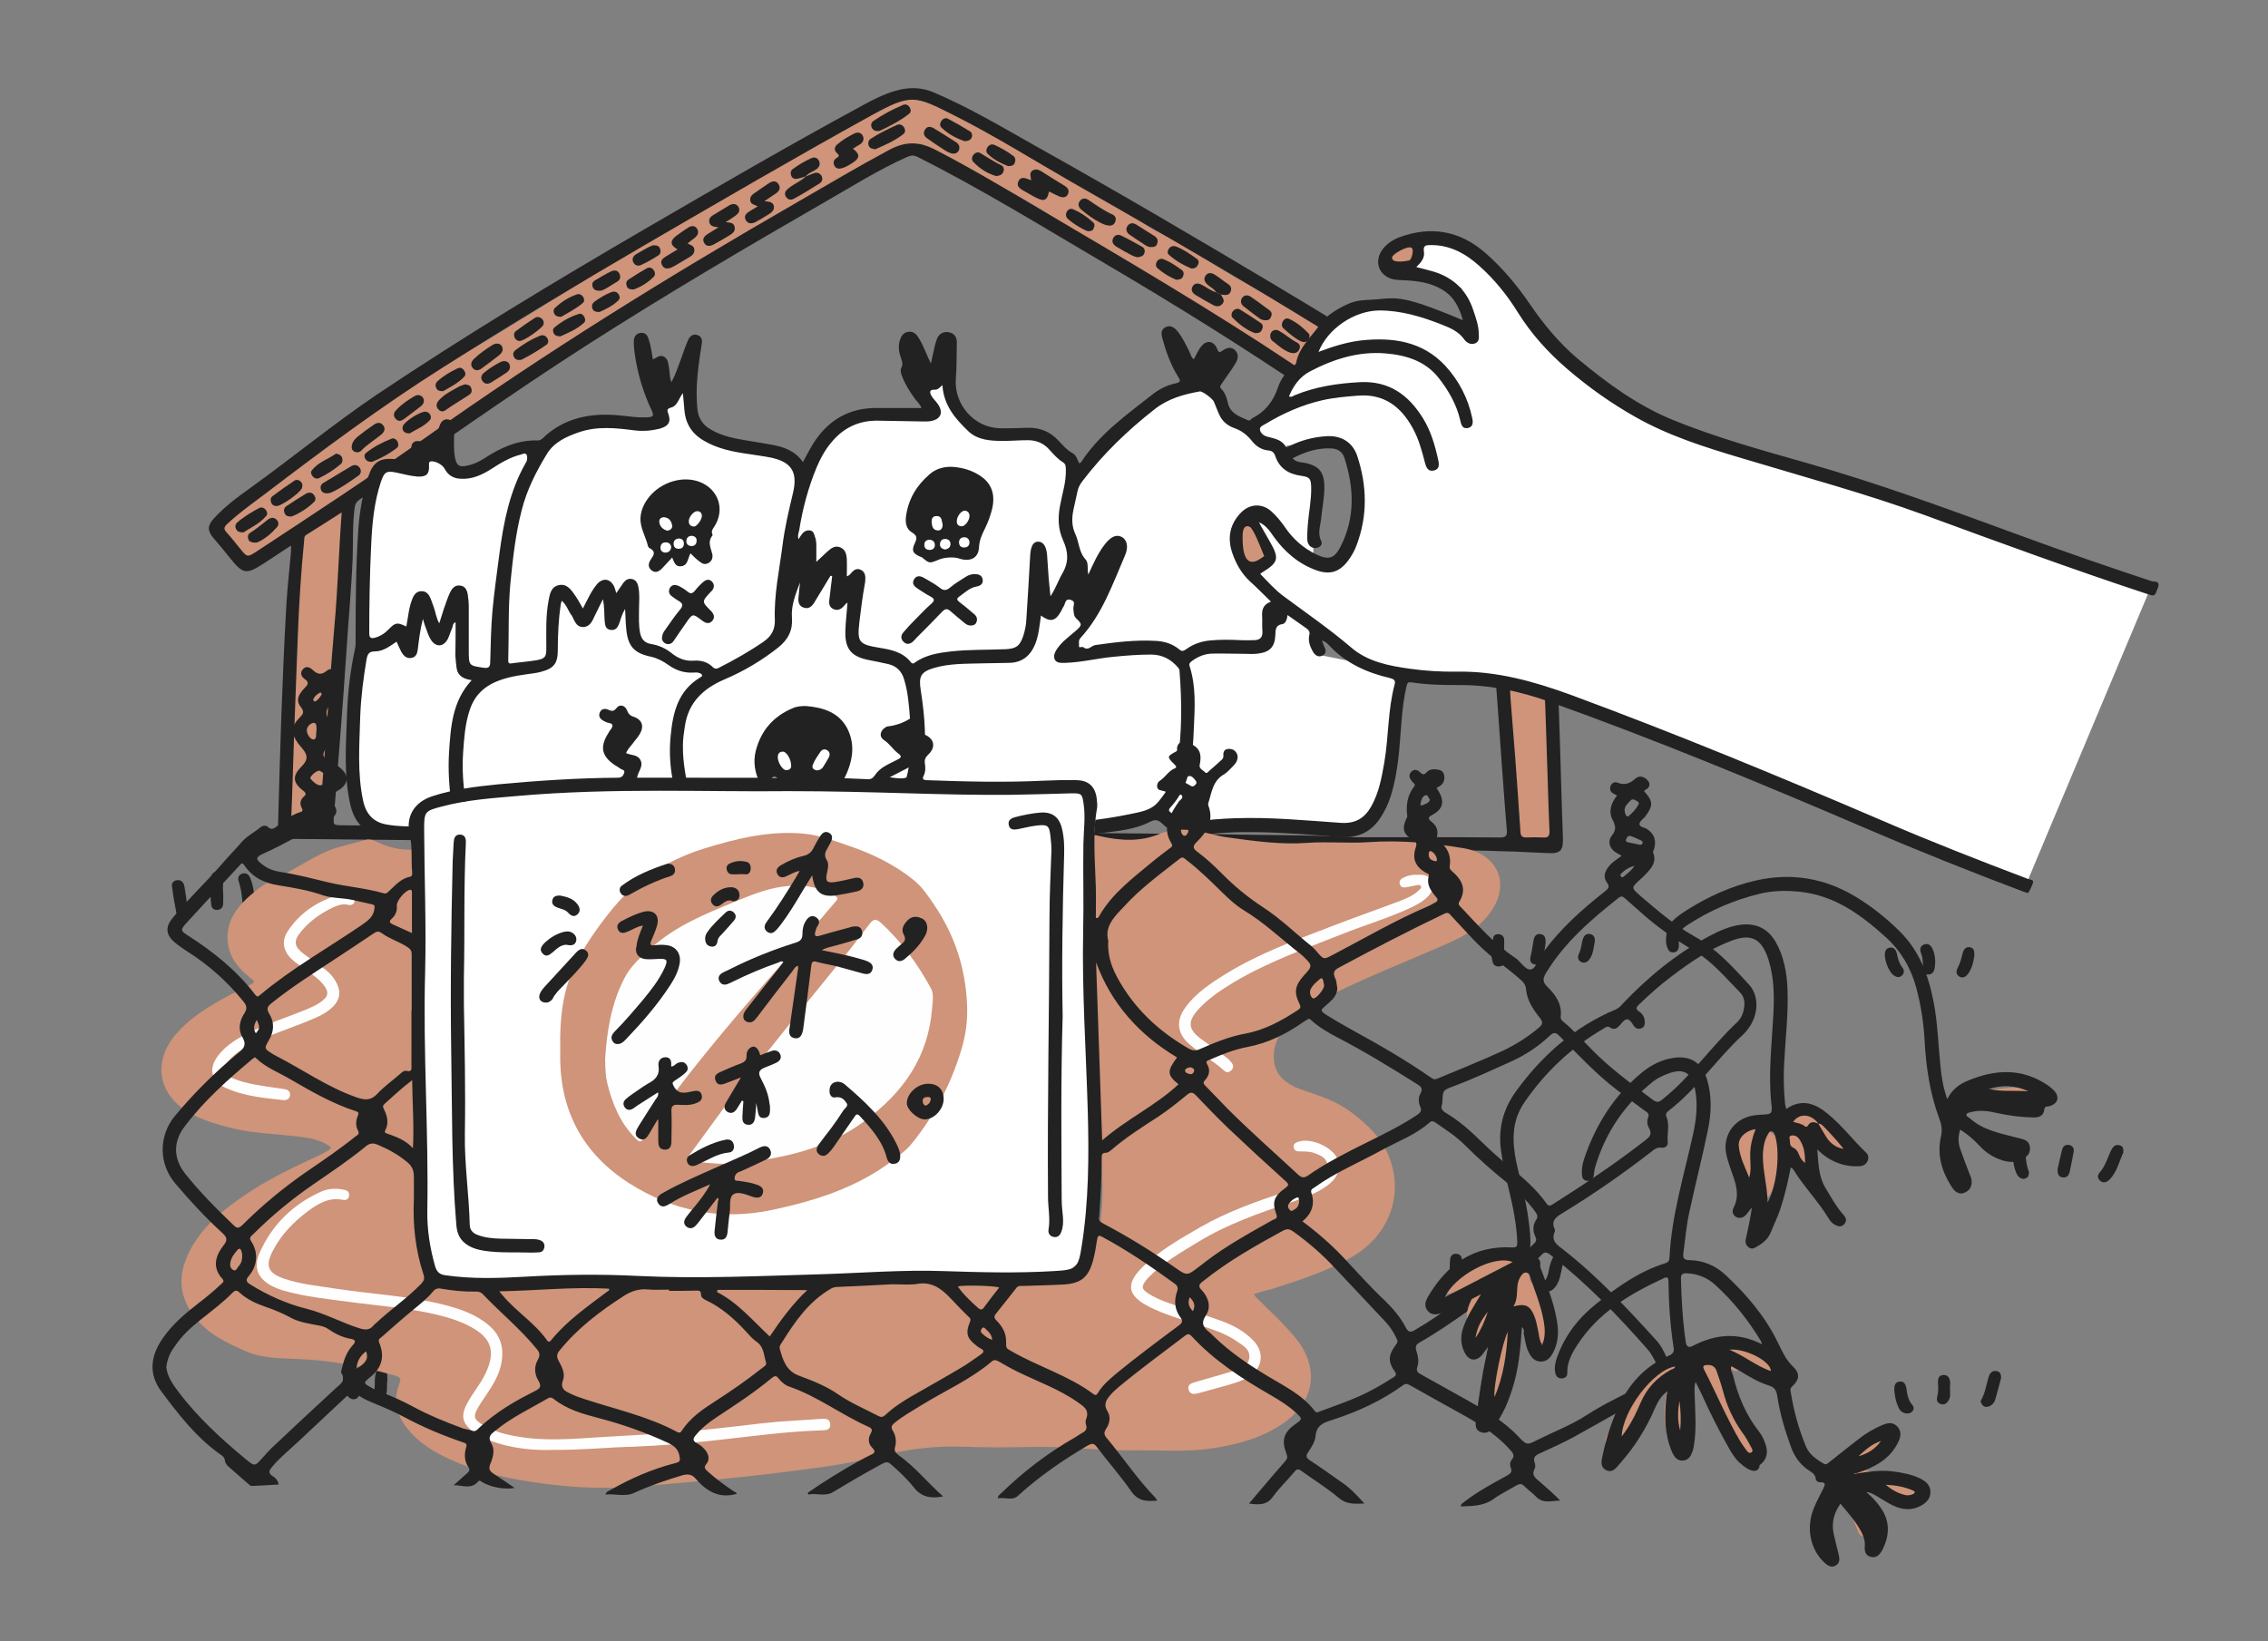 <?xml version="1.0" encoding="utf-8"?>
<!-- Generator: Adobe Illustrator 23.0.1, SVG Export Plug-In . SVG Version: 6.00 Build 0)  -->
<svg version="1.1" xmlns="http://www.w3.org/2000/svg" xmlns:xlink="http://www.w3.org/1999/xlink" x="0px" y="0px"
	 viewBox="0 0 929.9 672.9" style="enable-background:new 0 0 929.9 672.9;" xml:space="preserve">
<rect x="0" y="0" width="929.9" height="672.9" fill="#808080" stroke="none"/>
<style type="text/css">
	.st0{fill:#CF9479;}
	.st1{fill:#FAF5F3;}
	.st2{fill:#F6ECE8;}
	.st3{fill:#222222;}
	.st4{fill:#FFFFFF;}
	.st5{fill:#FEFEFE;}

	#pollution {
		animation: fade 3s ease-in-out infinite;
	}
	#flower {
		animation: fade2 3s ease-in-out infinite;
	}
	#hand {
		animation: enter 3s ease-in-out infinite;
	}
	@keyframes enter {
	  0% {
	  	transform: translate(100px, -100px) rotateZ(-20deg);
	  	opacity: 0;
	  }
	  10% {
	  	transform: translate(100px, -100px) rotateZ(-20deg);
	  	opacity: 0;
	  }
	  30% {
	  	transform: translate(0, 0) rotateZ(0deg);
	  	opacity: 1;
	  }
	  80% {
	  	transform: translate(0, 0) rotateZ(0deg);
	  	opacity: 1;
	  }
	  99% {
	  	transform: translate(100px, -100px) rotateZ(-20deg);
	  	opacity: 0;
	  }
	  100% {
	  	transform: translate(100px, -100px) rotateZ(-20deg);
	  	opacity: 0;
	  }
	}

	@keyframes fade {
	  0% {
	  	opacity: 0;
	  }
	  30% {
	  	opacity: 0;
	  }
	  40% {
	  	opacity: 1;
	  }
	  85% {
	  	opacity: 1;
	  }
	  100% {
	    opacity: 0;
	  }
	}

	@keyframes fade2 {
	  0% {
	  	opacity: 0;
	  }
	  35% {
	  	opacity: 0;
	  }
	  65% {
	  	opacity: 1;
	  }
	  85% {
	  	opacity: 1;
	  }
	  100% {
	    opacity: 0;
	  }
	}
</style>
<g id="background">
	<g id="_xFFFD__x83__x8C__xFFFD__x99__xA0_影像_1_">
	</g>
	<g id="Background_Color_xA0_影像_1_">
		<g>
			<path class="st0" d="M631.9,221.5c-0.6,5.7-0.2,10.9,0.5,16.1c1.1,8.2,2.1,16.4,3,24.6c0.3,3.2-0.2,6.3-0.4,9.5
				c-0.5,6.8,0.5,13.6,1.2,20.4c0.6,5.8,1.7,11.5,1.5,17.3c-0.2,5.4-1,10.8-1.7,16.2c-0.5,3.8-0.3,7.8,1.4,11.4
				c0.6,1.4,1.4,2.8,1.4,4.4c0.1,1.7-0.5,3-2.3,3.6c-0.2,0.1-0.4,0-0.5,0.1c-5,5.9-8.9-0.1-13-1.4c-2.8-0.9-2.5-4.6-2.8-7.2
				c-0.7-5.6-0.8-11.2-1.9-16.7c-0.7-3.4,0.1-6.9,0.7-10.3c0.7-3.6,0.7-7.2,0-10.8c-0.7-3.3-0.8-6.5-0.1-9.7
				c1.2-5.6-0.3-11-1.7-16.3c-0.4-1.6-0.6-3.2-0.6-4.9c0.4-16.3-1.2-32.4-3-48.6c-0.1-1.1-0.2-2.2-0.2-3.3c0-5.7-2.5-10-7.5-12.7
				c-15.1-8.1-28.5-18.4-41.9-28.9c-7.4-5.8-15.8-9.9-23.8-14.7c-18.8-11.2-37.7-22.2-54.7-36.1c-4.7-3.9-9.6-7.5-14.6-10.9
				c-4.4-3-9.3-5.3-14-7.9c-12.8-7.1-24.6-15.9-37.3-23.1c-13.4-7.6-27.1-14.8-40.7-22.1c-0.8-0.4-1.6-1-2.2,0.3
				c-1.1,2.5-3.4,3.5-5.8,4.1c-9.3,2.5-17.6,7.1-26.2,11.2c-15.5,7.3-28.8,18-43.6,26.3c-25.9,14.5-50.6,30.7-75.5,46.8
				c-21.4,13.8-42.9,27.7-62.5,44.1c-2.9,2.4-5.9,4.5-9,6.7c-1.6,1.2-3.3,2-5.2,0.4c-0.4-0.3-0.8-0.5-1.2-0.1
				c-2.6,2.2-6,3.7-6.1,8.1c-0.1,7.1-1,14.1-1,21.2c0,8.8-1.5,17.5-2.1,26.3c-0.4,5.4,0.1,10.9-0.7,16.3c-0.8,5.5-1.3,11-2,16.5
				c-0.1,0.8-0.3,1.6-0.2,2.4c1.3,14.1-1.6,28.1-0.7,42.2c0.4,6.2-1.9,8.1-8.2,7.9c-0.1,0-0.2,0-0.3,0c-7.2-0.2-8-1.2-7.1-8.3
				c0.3-1.9,0.2-3.8,0.2-5.7c0.2-18.9,0.3-37.8,0.6-56.7c0.2-11.4,1-22.8,2.6-34.2c0.2-1.6,0.1-3.1-0.9-4.6c-1.2-1.8-1-4.2-1.1-6.4
				c-0.1-1.8,0-3.6,0-5.8c-4.8,2.3-8.5,5.4-12.3,8.4c-5.2,4-7.9,4-12.5-0.9c-1.9-2-3.9-4.1-5.5-6.4c-2-2.7-1.5-4.7,1.3-6.7
				c9.2-6.4,18.8-12.1,27.3-19.4c6.3-5.5,12.7-10.8,19.3-15.9c11.4-8.9,23.7-16.4,36.3-23.5c28.3-16,55.8-33.3,83.2-50.9
				c11-7.1,22-14.2,32.5-21.9c11.2-8.2,23.8-14,36.3-19.7c14.1-6.4,28.1-13.2,41.9-20.3c0.2-0.1,0.5-0.2,0.7-0.4
				c3.7-4.5,7.7-2.4,11.4-0.3c12.1,6.8,25.2,11.7,37.6,18c11,5.5,21.9,11,31.8,18.3c3.6,2.6,7,5.4,10.4,8.3c4.8,4,9.9,7.8,15.6,10.5
				c10.6,4.9,19.8,12.1,30,17.7c13,7.2,25.9,14.8,39.3,21.2c11.8,5.7,22,13.7,32.5,21.4c14.1,10.4,28.3,20.7,42.7,30.6
				c8.1,5.6,16.1,11.2,24.1,16.8c1.3,0.9,2.7,1.9,3,3.7c0.2,1.1,1.2,1.3,1.9,1.8c2.1,1.4,4.5,2.4,6.3,4.2c1.4,1.5,1.9,3.1,0.8,4.9
				c-1.9,3.4-2.2,8.4-4.9,11.3c-2.7,2.9-6.9,1.5-10.3-0.4C638.5,226.6,635.2,224.4,631.9,221.5z"/>
			<path class="st1" d="M647.6,221.5c0-2.2-1.3-4.2,0.8-6c0.8-0.6,1.1-0.6,1.8-0.2c0.6,0.4,1.2,0.8,0.7,1.7
				C650.1,218.6,649.1,220,647.6,221.5z"/>
			<path class="st2" d="M485.7,108.8c-1.8-1.1-3.2-1.9-4.7-2.9c-0.3-0.2-0.4-0.5-0.6-0.8c0.3-0.2,0.6-0.5,0.9-0.6
				C482.9,104.3,485.6,106.8,485.7,108.8z"/>
		</g>
	</g>
	<g id="Background_xA0_影像_1_">
		<g>
			<path class="st3" d="M119.3,223.7c-4,2.6-7.5,5-11.1,7.3c-7.3,4.7-8.5,4.5-13.9-2.2c-2.2-2.8-4.5-5.5-6.8-8.2
				c-2.5-3-2.5-5,0.1-7.9c4.4-4.9,9.7-8.8,15-12.6c17.5-12.6,34.3-26.4,52.2-38.5c35.7-23.9,72.5-46.1,109.6-67.7
				c29.6-17.2,59.2-34.4,89.3-50.7c4.2-2.3,8.5-4.5,13.2-5.9c5.4-1.6,10.7-1.7,16.2,0.7c14.3,6.1,27.7,14.1,41.2,21.7
				c33.3,18.6,66.2,37.9,99,57.5c30,17.9,59.6,36.2,87.8,56.9c15.7,11.5,31.3,23.1,46.4,35.3c1.7,1.4,3.1,3,4.6,4.6
				c1.8,2.1,1.9,4.3,0.2,6.4c-3.4,4.2-6.9,8.4-10.4,12.6c-1.7,2-3.9,2.2-6.2,1.2c-2.7-1.2-5-2.9-7.5-4.5c-0.8-0.5-1.5-1.3-2.7-1.5
				c-0.6,2.9,0.2,5.8,0.5,8.6c3.2,35.4,3.5,71,4.8,106.5c0.2,5.5-0.9,6.8-6.4,6.5c-16.5-0.9-33-1.2-49.5-1.3
				c-31.4-0.3-62.7-0.5-94.1-0.8c-97.5-0.9-195-1.9-292.5-2.9c-25.4-0.3-50.9-0.5-76.3-0.8c-1.1,0-2.2,0-3.3-0.1
				c-3.7-0.5-4.8-1.7-4.7-5.3c0.8-30.2,1.7-60.3,3.4-90.4c0.4-7.3,1.3-14.7,1.9-22C119.3,225.5,119.3,224.9,119.3,223.7z
				 M654.5,220.7c0.4-0.4,0.8-0.8,1.2-1.1c2.1-1.6,2.1-3.1,0-4.7c-1.7-1.3-3.2-3-5-4.3c-17.9-13.1-35.1-27.2-53.4-39.7
				C546.6,136.1,493.4,105.5,440,75c-16.2-9.3-32.1-19.3-48.8-27.7c-16.1-8.1-17.5-9-33.9,0c-31.5,17.4-62.5,35.5-93.5,53.5
				c-27.6,16.1-54.8,32.5-81.8,49.6c-25.4,16-49.4,33.9-73.3,52.1c-5.3,4-10.7,7.8-15.6,12.4c-1.4,1.3-1.4,2.2-0.1,3.5
				c1.9,2.1,3.6,4.3,5.4,6.5c3,3.7,3,3.7,7,1.1c23.1-15.2,46.2-30.3,68.7-46.3c49.2-35,100.5-66.7,152.8-96.8
				c12.5-7.2,24.9-14.6,37.6-21.4c6.9-3.7,12.4-3.5,19.2,0c14.9,7.7,29.4,16.4,43.8,24.9c34.4,20.3,68.9,40.5,102.2,62.7
				c34.8,23.3,68.6,48,103.9,70.6c4.2,2.7,8.3,5.5,12.5,8.2c0.9,0.6,1.8,1.3,2.8,0c1.5-2.1,3.6-3.9,4.7-6.3
				C653.9,221.4,654.2,221.1,654.5,220.7z M555.5,343.3c19.8,0,39.6-0.1,59.4,0.1c2.7,0,3.1-0.8,2.9-3.2c-0.8-9.1-1.4-18.3-2.1-27.4
				c-1.2-15.9-2.1-31.7-3.6-47.6c-1.7-17.6-1.4-35.4-3.4-53c-0.2-1.4-0.6-2.3-1.7-3.1c-23.2-16-46.3-32.2-69.6-48
				c-27.5-18.7-55.7-36.2-84.4-53.1c-25.4-14.9-50.4-30.4-76.7-43.6c-1.7-0.9-2.9-0.7-4.5,0c-11.6,5.2-22.2,11.9-33.2,18.2
				c-33,19-65.8,38.3-97.8,58.8c-31.7,20.3-62.3,42.2-93.3,63.4c-1.3,0.9-1.9,1.8-2.1,3.5c-0.9,6.8-0.6,13.6-0.8,20.4
				c-0.5,12.5-1.7,25-2.5,37.5c-1.5,22.9-3.4,45.8-5.2,68.7c-0.3,3.4-0.2,3.4,3.1,3.5c52.9,0.5,105.8,1,158.7,1.6
				c67.4,0.7,134.8,1.5,202.3,2.1C519.2,342.5,537.3,342.3,555.5,343.3z M614.1,213.7c0.9,8.9,1.9,17,1.9,25.1
				c0,3.6,0.3,7.3,0.5,10.9c1.5,20.1,3.1,40.2,4.7,60.3c0.8,10.4,1.5,20.8,2.2,31.2c0.1,1.6,0.7,2.2,2.4,2.2c2.3-0.1,4.6-0.1,6.8,0
				c2.2,0.2,2.8-0.6,2.7-2.8c-0.4-8.7-0.6-17.4-0.9-26.1c-0.9-29.8-2.1-59.7-4-89.5c0-0.7-0.4-1-0.8-1.3
				C624.6,220.5,619.6,217.3,614.1,213.7z M140.1,210.1c-5.2,3.3-9.8,6.3-14.5,9.2c-1,0.6-0.8,1.6-0.9,2.4
				c-1.3,13-2.1,26.1-2.6,39.1c-0.5,13.2-1,26.5-1.5,39.8c-0.4,11.7-0.7,23.4-1.2,35.1c-0.1,1.7,0.4,2.5,2.2,2.4
				c2.3-0.1,4.5-0.1,6.8,0c2,0.1,2.7-0.8,2.8-2.7c0.7-10.1,1.4-20.1,2.2-30.2c1.2-16.1,2.3-32.2,3.7-48.3
				C138.5,241.6,138.9,226.2,140.1,210.1z"/>
			<path class="st3" d="M201.8,432.8c0,3.6-0.6,7.1-2.3,10.2c-0.8,1.5-1.9,2.6-3.7,1.8c-1.8-0.9-1.5-2.5-0.8-4c1.4-3.1,2-6.4,2-9.8
				c0-1.8,0.1-3.7,2.5-3.7s2.4,2,2.4,3.8C201.8,431.7,201.8,432.3,201.8,432.8z"/>
			<path class="st3" d="M180.1,436.2c0-1,0-2,0-3c0.1-1.8-0.1-4,2.4-4.1c2.7-0.1,2.6,2.2,2.7,4.1c0.1,1.6,0.1,3.3,0.1,4.9
				c0,1.4,0,2.7,0.5,4c0.5,1.4,0.4,2.7-1.1,3.4c-1.5,0.7-2.6-0.2-3.5-1.4c-0.9-1.1-0.9-2.5-1-3.9s0-2.7,0-4.1
				C180.2,436.2,180.2,436.2,180.1,436.2z"/>
			<path class="st3" d="M104.7,370.1c-0.1,0.8-0.2,1.7-0.4,2.4c-0.3,1.4-1.1,2.4-2.6,2.3c-1.6-0.1-2.2-1.2-2.2-2.6
				c-0.1-3.7-0.5-7.4-1.7-11c-0.4-1.3,0.1-2.6,1.6-3c1.4-0.4,2.5,0.3,3.1,1.6C104,363.1,104.1,366.7,104.7,370.1z"/>
			<path class="st3" d="M339.9,385.9c2.2-0.2,2.8,0.9,2.4,3c-0.4,2.2-0.7,4.5-1,6.7c-0.4,2.2-1,4.2-2.7,5.8c-0.9,0.8-1.9,1.1-3,0.4
				s-1.5-1.8-0.9-2.8c1.9-3.5,1.7-7.4,2.6-11C337.7,386.6,338.1,385.3,339.9,385.9z"/>
			<path class="st3" d="M870.6,472.6c-1.7,3.4-2.5,7.9-5.7,11.1c-1.1,1.1-2.5,1.6-3.9,0.4c-1.3-1.2-0.9-2.5,0.1-3.6
				c2.4-2.8,3.1-6.3,4.8-9.4c0.7-1.2,1.7-1.9,3.1-1.5C870.4,469.9,870.7,470.9,870.6,472.6z"/>
			<path class="st3" d="M77.3,374.3c0,1.4-0.6,2.4-1.9,2.7c-1.5,0.4-2.7-0.3-2.9-1.7c-0.8-4-1.5-8-2-12c-0.2-1.2,0.7-2.2,2.1-2.4
				c1.8-0.2,2.7,1,3,2.5c0.5,2.7,0.8,5.4,1.2,8.1C77,372.4,77.1,373.4,77.3,374.3z"/>
			<path class="st3" d="M530.4,371.8c-1.5,3.6-2.3,8-5.4,11.3c-0.9,0.9-2.1,1.2-3.2,0.4c-1.2-0.8-1.4-2-0.7-3.1
				c1.9-3.1,2.9-6.6,4.5-9.8c0.6-1.3,1.6-2,3-1.6C529.9,369.2,530.3,370.1,530.4,371.8z"/>
			<path class="st3" d="M91.5,365.4c0,1.7,0.1,3.4,0,5.2c-0.1,1.5-0.9,2.4-2.4,2.5s-2.4-0.8-2.5-2.3c-0.5-3.7-0.3-7.4,0-11.1
				c0.1-1.3,0.9-2.2,2.3-2.2c1.6-0.1,2.4,0.9,2.5,2.3c0.1,1.9,0,3.8,0,5.7C91.5,365.4,91.5,365.4,91.5,365.4z"/>
			<path class="st3" d="M318.6,397.2c0.3-3.3,0.6-6.3,0.9-9.3c0.1-1.5,0.9-2.4,2.4-2.4s2.4,1.1,2.4,2.5c-0.1,3.7-0.4,7.4-0.8,11.1
				c-0.1,1.2-0.9,2-2.2,2c-1.4,0-2.1-0.8-2.4-2.1C318.7,398.3,318.7,397.6,318.6,397.2z"/>
			<path class="st3" d="M820.5,564.9c-0.8,3.1-1.6,6.1-2.5,9.2c-0.4,1.2-1.4,2.2-2.6,2.6c-0.9,0.3-1.8,0.3-2.5-0.5
				c-0.6-0.7-1-1.5-0.6-2.2c1.8-3,2.1-6.6,3.2-9.8c0.5-1.4,1.5-2.3,3.1-2C820.1,562.4,820.4,563.5,820.5,564.9z"/>
			<path class="st3" d="M641.2,517.4c-1.4,3.2-1,7.3-3.6,10.4c-1,1.2-2.3,2.3-3.9,1.1c-1.5-1.1-1.2-2.5-0.2-3.8
				c1.5-2.1,1.4-4.6,2.2-6.9c0.4-1.1,0.6-2.3,1.6-3.1c0.8-0.6,1.7-0.6,2.6-0.3C640.9,515.3,641.1,516.1,641.2,517.4z"/>
			<path class="st3" d="M428.1,585.5c0.1-2.7,0.4-5.4,1.1-8c0.4-1.6,1.3-2.9,3.2-2.5c1.8,0.4,1.9,2,1.7,3.5c-0.3,2.8-0.7,5.6-1,8.3
				c-0.2,1.8-0.5,3.7-2.8,3.6c-2.2-0.1-2.2-2-2.1-3.7C428.1,586.2,428.1,585.9,428.1,585.5z"/>
			<path class="st3" d="M341.4,492.2c-0.3,2.7-0.3,5.6-1.3,8.2c-0.6,1.6-1.6,3.1-3.6,2.3c-1.9-0.7-1.7-2.3-1.1-3.9
				c0.8-2.3,0.8-4.6,1.1-7c0.3-2,0.1-4.5,3-4.3C342.1,487.8,341.4,490.3,341.4,492.2z"/>
			<path class="st3" d="M171.2,443.7c0.2,0.9,0,1.7-0.9,2.2c-1,0.5-1.9,0.3-2.8-0.4c-1-0.8-1.6-2-2-3.2c-0.9-2.7-1.4-5.4-1.4-8.3
				c0-1.2,0.6-2.1,1.9-2.3c1.2-0.2,2.3,0.3,2.6,1.4C169.5,436.8,170.3,440.3,171.2,443.7z"/>
			<path class="st3" d="M594.4,520.2c0.1-1.4,0-2.7,0.2-4.1c0.2-1.3,1.1-2.1,2.5-2s2.2,0.9,2.3,2.2c0.2,3.3-0.2,6.7,1,9.9
				c0.4,1-0.4,2-1.4,2.3c-1.1,0.4-2.1,0-2.9-0.9C594.2,525.5,594.5,522.9,594.4,520.2z"/>
			<path class="st3" d="M500.2,379.5c0,0.8,0,1.5,0,2.1c-0.1,1.4-0.7,2.3-2.1,2.4s-2.4-0.6-2.6-1.9c-0.7-3.2-0.6-6.4-1.7-9.6
				c-0.4-1.1,0.5-2.3,1.9-2.6c1.6-0.4,2.7,0.4,3.3,1.8C500,374.2,499.7,377,500.2,379.5z"/>
			<path class="st3" d="M446.7,461c-0.1,1.7-0.3,3.4,0.4,5.1c0.5,1.2,0.3,2.4-0.9,3.1c-1.3,0.7-2.5,0.2-3.4-0.8
				c-1-1.1-1.4-2.5-1.4-4c0-2.1,0.2-4.2,0.4-6.2c0.2-1.5,1-2.6,2.6-2.6c1.8,0.1,2.4,1.4,2.3,3C446.6,459.3,446.7,460.1,446.7,461z"
				/>
			<path class="st3" d="M776.7,570.4c-0.1-2.2,0.2-3.6,2.1-3.9c1.8-0.2,2.5,1,2.8,2.6c0.4,2.5,0.6,4.9,2.5,7c1.3,1.5,0,3.5-2.1,3.5
				c-2-0.1-3.2-1.2-3.8-3C777.2,574.5,776.9,572.1,776.7,570.4z"/>
			<path class="st3" d="M514.2,372.8c-0.4,2.1-0.9,4.9-1.6,7.6c-0.4,1.7-1.6,2.8-3.4,2.2c-1.9-0.6-1.6-2.2-1.4-3.6
				c0.5-2.5,1.1-5,1.5-7.5c0.3-1.6,0.9-2.9,2.7-2.7C513.9,368.9,514.3,370.5,514.2,372.8z"/>
			<path class="st3" d="M309.6,398.6c0,1.6-0.4,2.5-1.4,2.9c-1.2,0.5-2.3,0.1-2.8-1c-1.8-3.4-2.5-7.1-2.7-10.9c0-1.1,0.9-1.8,2-1.9
				c1.2-0.1,2.2,0.5,2.5,1.7C308,392.6,308.8,395.8,309.6,398.6z"/>
			<path class="st3" d="M174.5,562.6c-0.2,2.2-0.2,4.8-1.7,7.2c-0.9,1.5-2.1,2.8-4,1.8c-1.7-0.9-1.4-2.5-0.5-4
				c1-1.8,1.1-3.8,1.2-5.8c0.2-1.8,0.3-3.7,2.6-3.6C174.7,558.3,174.5,560.4,174.5,562.6z"/>
			<path class="st3" d="M478,459.2c-0.4,2.7-0.6,5.7-1.9,8.3c-0.7,1.4-1.8,2.7-3.6,2c-1.9-0.8-1.5-2.4-1-3.9
				c0.9-2.3,1.2-4.7,1.6-7.1c0.3-1.5,1-2.9,2.8-2.6C477.7,456.1,478,457.6,478,459.2z"/>
			<path class="st3" d="M325.7,498c0,1.5,0.1,3.1,0,4.6c-0.1,1.3-0.8,2.2-2.2,2.3c-1.4,0.1-2.4-0.7-2.5-2c-0.2-3.5-0.3-7-0.2-10.6
				c0-1.1,1-1.7,2.1-1.7c1.4,0,2.2,0.9,2.5,2.1C325.6,494.5,325.6,496.3,325.7,498L325.7,498z"/>
			<path class="st3" d="M843.6,479.5c0.6-2.7,1.2-5.5,1.9-8.2c0.4-1.4,1.5-2.1,2.9-1.8c1.5,0.3,2.1,1.5,1.8,2.9
				c-0.5,2.7-1,5.3-1.6,8c-0.3,1.5-1.2,2.6-2.8,2.4C843.9,482.6,843.6,481.2,843.6,479.5z"/>
			<path class="st3" d="M616.7,389.6c0.1,1,0.2,2.5,0.3,3.9c0.1,1.3-0.3,2.4-1.7,2.7c-1.4,0.3-2.7-0.1-3.2-1.4
				c-1.1-3.5-0.5-7,0.2-10.5c0.2-1,1.4-1.4,2.5-1.2c1.1,0.2,1.8,0.9,1.9,2C616.8,386.4,616.7,387.8,616.7,389.6z"/>
			<path class="st3" d="M421,590.4c0,1.5-0.5,2.3-1.5,2.7c-1,0.3-2.1,0.2-2.7-0.8c-1.9-3-2.8-6.4-3.5-9.8c-0.2-1,0.5-1.9,1.6-2.2
				s2.1,0,2.6,0.9C419.3,584.1,419.8,587.6,421,590.4z"/>
			<path class="st3" d="M158.7,567c-0.1,1.8,0.2,3.6-0.6,5.4c-0.6,1.4-1.5,2.6-3.3,2.1c-1.6-0.5-1.9-1.9-1.5-3.3
				c0.6-2.2,0.2-4.5,0.5-6.8c0.3-1.7,0.6-3.5,2.8-3.2c2.2,0.2,2.2,2,2.2,3.7C158.9,565.6,158.8,566.3,158.7,567z"/>
			<path class="st3" d="M616.9,519.8c0.2,1.7,0.4,3.4,0.5,5.1c0.1,1.3-0.1,2.4-1.5,2.8c-1.3,0.3-2.4-0.2-2.9-1.4
				c-1.6-3.4-1.3-7-0.4-10.6c0.3-1,1.3-1.5,2.4-1.3c1.1,0.1,1.9,0.8,2,1.9C617.1,517.5,617,518.6,616.9,519.8
				C617,519.8,616.9,519.8,616.9,519.8z"/>
			<path class="st3" d="M140.6,565.7c0.1-1,0-2,0.2-3c0.3-1.3,1.1-2.1,2.5-2c1.3,0.1,2.2,0.9,2.2,2.3c0,2.7,0,5.3,1.6,7.8
				c0.5,0.8,0.2,2-0.9,2.6c-1,0.6-2.1,0.4-3-0.3C140.8,571.2,140.5,568.5,140.6,565.7z"/>
			<path class="st3" d="M460.9,462.8c0,1.9,0.1,3.8-1.2,5.4c-1,1.2-2.2,1.7-3.6,1c-1.3-0.7-1.4-2-0.8-3.3c1-2.1,0.5-4.3,0.5-6.4
				c0-1.6,0.2-3,2.1-3.2c1.8-0.2,2.6,1.2,2.8,2.7C460.9,460.3,460.9,461.5,460.9,462.8z"/>
			<path class="st3" d="M633.7,386.8c-0.3,1.7-0.5,4-1.1,6.3c-0.5,1.7-1.8,2.9-3.7,2.3c-1.9-0.7-1.6-2.2-1.2-3.9
				c0.5-2,0.7-4.1,1.1-6.1c0.3-1.5,1.1-2.6,2.7-2.4C633.4,383.2,633.8,384.5,633.7,386.8z"/>
			<path class="st3" d="M809.5,391.9c-0.3,2.3-0.9,5-2.5,7.3c-0.9,1.3-2.2,2.1-3.7,1.2c-1.4-0.9-1.3-2.3-0.6-3.6
				c1-1.9,1.5-3.9,2-5.9c0.4-1.5,1.2-2.8,3-2.5C809.3,388.7,809.6,390,809.5,391.9z"/>
			<path class="st3" d="M788.4,395.1c-0.1-1.1-0.1-2.6-0.7-4.1c-0.6-1.5-0.6-3,1.1-3.7c1.8-0.7,3,0.4,3.6,1.9c0.9,2,1.2,4.2,1,6.4
				c-0.2,1.9-0.5,4.1-3,4C787.8,399.5,788.2,397.3,788.4,395.1z"/>
			<path class="st3" d="M775.2,388.5c1.5,0.1,2.2,1.1,2.5,2.4c0.4,2.1,1,4.2,2.4,6c0.7,0.9,0.7,2.1-0.2,3c-1,1-2.1,0.9-3.2,0.2
				c-2.3-1.3-4.6-7.4-3.7-10C773.3,389.1,774.1,388.6,775.2,388.5z"/>
			<path class="st3" d="M831.9,480.5c0,1.3-0.2,2.1-1.2,2.6s-1.9,0.3-2.8-0.4c-1.8-1.3-3.2-7.9-2.1-9.9c0.5-1,1.4-1.4,2.4-1.4
				c1.1,0.1,1.8,0.7,2.2,1.7c0.1,0.2,0.1,0.3,0.1,0.5C830.7,476.1,831,478.5,831.9,480.5z"/>
			<path class="st3" d="M653.9,385.9c-0.5,2.2-0.5,4.8-1.9,7c-0.8,1.3-2,2.3-3.6,1.6c-1.7-0.8-1.6-2.3-0.9-3.7
				c0.9-1.9,0.9-4.1,1.6-6c0.5-1.3,1.4-2.1,2.9-1.8C653.4,383.3,654,384.3,653.9,385.9z"/>
			<path class="st3" d="M307,494.8c-0.1-2.4,0.1-4,2.2-4.1c2-0.1,2.6,1.3,2.7,3c0.2,1.7,0.6,3.4,1.4,4.9c0.6,1.3,0.8,2.7-0.7,3.6
				c-1.6,1-2.8,0-3.7-1.2C307.5,499,307.2,496.5,307,494.8z"/>
			<path class="st3" d="M799.5,569.5c0,1.6,0.4,3.3-0.6,4.8c-0.8,1.2-1.8,1.9-3.2,1.4c-1.5-0.5-1.8-1.7-1.4-3.1
				c0.5-1.8,0.4-3.6,0.3-5.4c-0.1-1.6,0.1-3.3,2.2-3.4c2-0.1,2.6,1.4,2.8,3C799.6,567.7,799.5,568.6,799.5,569.5z"/>
			<path class="st3" d="M445.5,579.9c0-1.8,0.3-3.6,0.9-5.3c0.5-1.5,1.5-2.6,3.3-2.1c1.6,0.5,1.8,1.8,1.5,3.3
				c-0.3,1.7-0.5,3.4-0.8,5.1c-0.2,1.8-0.6,3.7-2.9,3.5c-2.3-0.1-2.2-2-2.1-3.7C445.5,580.4,445.5,580.2,445.5,579.9z"/>
			<path class="st3" d="M653.7,221.7c-4.8,0-7.7-3.5-11.1-6.2c-0.9-0.7-0.9-2-0.1-3c0.8-1,1.9-1.3,2.9-0.7c2.9,1.8,5.7,3.8,8.5,5.8
				c1,0.7,0.7,2,0.5,3.1C654.2,221.1,653.9,221.4,653.7,221.7z"/>
			<path class="st3" d="M430.1,78.5c-0.7,3.7-2,4.3-5.4,2.5c-1.8-0.9-3.5-2-5.2-2.9c-1.4-0.8-2.8-1.8-2-3.6c0.8-2,2.5-1.7,4.1-1
				c0.3,0.1,0.7,0.2,1.2,0.4c-0.2-1.5-0.9-3.1,0.6-4c1.6-0.9,2.9-0.1,4.3,0.8c2.8,1.8,5.7,3.6,8.5,5.3c1.4,0.8,2.4,1.9,1.7,3.5
				c-0.7,1.7-2.3,1.6-3.7,1C432.8,79.9,431.5,79.2,430.1,78.5z"/>
			<path class="st3" d="M297.5,91.1c1.8,0.2,3.3,0.1,3.7,1.9c0.4,1.8-0.8,2.7-2.1,3.5c-2.2,1.3-4.3,2.6-6.6,3.8
				c-1.4,0.7-2.9,0.9-3.8-0.7s0.1-2.8,1.4-3.6c1.4-0.9,2.7-1.7,4.5-2.8c-1.9-0.2-3.5-0.4-3.8-2.2c-0.3-1.9,1.3-2.6,2.6-3.4
				c1.9-1.1,3.7-2.3,5.6-3.4c1.4-0.8,2.9-0.8,3.8,0.7c0.8,1.5,0,2.6-1.2,3.5C300.5,89.2,299.3,90,297.5,91.1z"/>
			<path class="st3" d="M277.8,102.3c-3.1-1.9-3.2-3.5-0.5-5.6c1.6-1.2,3.2-2.3,4.9-3.4c1.3-0.8,2.7-0.9,3.6,0.5s0.3,2.6-0.8,3.6
				c-1,0.8-2,1.5-3.1,2.4c1.2,0.7,2.8,0.9,2.8,2.7c0,1.8-1.3,2.5-2.5,3.2c-2.1,1.2-4.2,2.6-6.3,3.7c-1.6,0.8-3.5,1.3-4.5-0.8
				c-0.9-1.8,0.5-2.8,1.9-3.6C274.8,104.1,276.2,103.2,277.8,102.3z"/>
			<path class="st3" d="M313.4,82.5c2.1,0.2,3.5,0.3,3.9,2c0.3,1.6-0.8,2.5-2,3.3c-1.8,1.1-3.7,2.3-5.6,3.3c-1.5,0.7-3.1,0.8-4-1
				c-0.8-1.7,0.4-2.7,1.7-3.5c1-0.6,2-1.2,3.3-2c-1.4-0.7-2.9-0.8-3.1-2.4c-0.2-1.8,1.1-2.6,2.3-3.4c1.8-1.3,3.6-2.5,5.4-3.7
				c1.4-0.9,3-1.2,4,0.6c0.9,1.5,0.1,2.8-1.3,3.7C316.7,80.2,315.4,81.2,313.4,82.5z"/>
			<path class="st3" d="M349.7,61c2.8,2,2.9,3.7,0.4,5.4c-1.6,1.1-3.2,2.1-5,2.6c-1.2,0.3-2.4,0.2-3-1.1c-0.6-1.2-0.3-2.4,0.9-3.1
				c1.2-0.7,1.2-1.1,0.1-2.1c-1.2-1.1-1-2.5,0.2-3.5c2.1-1.8,4.6-3.3,7.1-4.5c1.3-0.6,2.6-0.4,3.3,0.9c0.7,1.3,0.3,2.5-0.8,3.4
				C351.9,59.6,350.9,60.2,349.7,61z"/>
			<path class="st3" d="M134.2,202.3c-1.3,0-2.2-0.4-2.6-1.5c-0.4-1.2,0-2.2,1-2.8c3.8-2.3,7.6-4.6,11.5-6.9
				c1.3-0.7,2.5-0.5,3.4,0.7c0.7,1.1,0.6,2.4-0.5,3.2c-3.6,2.5-7.1,5.1-11.1,6.9C135.3,202.2,134.6,202.2,134.2,202.3z"/>
			<path class="st3" d="M360.6,53.7c-1.9,0.2-2.7-0.4-3.2-1.4c-0.4-1-0.2-2.1,0.7-2.7c3.8-2.6,7.9-4.8,12.2-6.6c1-0.4,2,0,2.6,0.9
				s0.7,2.1-0.1,2.7C368.9,49.7,364.4,51.9,360.6,53.7z"/>
			<path class="st3" d="M623,198.3c-1.6-0.1-2.6-0.6-3.6-1.3c-2.6-1.7-5.1-3.5-7.6-5.3c-1.2-0.9-1.9-2.1-1-3.5
				c1-1.6,2.4-1.5,3.8-0.6c3.3,2.1,6.3,4.6,9.8,6.4c1.1,0.6,1.4,1.7,0.9,2.8C624.9,197.9,623.9,198.4,623,198.3z"/>
			<path class="st3" d="M454.7,92.5c-1.3-0.1-2.4-0.6-3.6-1.2c-2.7-1.4-5.2-3.2-7.6-5.2c-1.1-0.9-1.8-2.2-0.8-3.6s2.4-1.3,3.6-0.5
				c3.1,2.1,6.2,4.3,9.7,5.9c1.2,0.5,1.8,1.6,1.3,2.9C456.9,92,456,92.6,454.7,92.5z"/>
			<path class="st3" d="M330.3,72.4c1.2-0.5,2.3-1,3.5-1.4c1.1-0.4,2.2-0.1,2.9,0.9c0.7,1.1,0.6,2.4-0.5,3.2
				c-3.5,2.2-7,4.4-10.7,6.4c-1.2,0.6-2.5,0.5-3.3-0.9s-0.1-2.4,1-3.3C325.4,75.4,328.3,74.4,330.3,72.4L330.3,72.4z"/>
			<path class="st3" d="M582.4,179.9c-1,0-2-0.3-2.8-0.9c-2.7-2.1-5.5-4.1-8.2-6.3c-1.2-0.9-1.7-2.3-0.8-3.6c1-1.4,2.5-1.2,3.8-0.3
				c3.1,2.2,6.1,4.5,9.2,6.7c1,0.7,1.3,1.7,1,2.9C584.3,179.5,583.4,179.8,582.4,179.9z"/>
			<path class="st3" d="M639.5,210.7c-0.6-0.3-1.5-0.5-2.4-1.1c-2.7-1.9-5.3-3.8-7.9-5.7c-1.3-1-2-2.3-0.8-3.8
				c1.1-1.4,2.6-1,3.9-0.1c3,2.1,6,4.1,9,6.2c1.2,0.8,1.7,1.9,1.1,3.3C642,210.5,641,210.9,639.5,210.7z"/>
			<path class="st3" d="M190.5,157.6c1.4,0.1,2.3,0.4,2.7,1.5s0.2,2.1-0.7,2.7c-3.3,2.2-6.8,4.2-10,6.5c-1,0.7-2.1,0.4-2.9-0.6
				c-1-1.2-0.6-2.4,0.3-3.5c2.3-2.6,5.5-4.1,8.5-5.8C189.1,158.1,189.9,157.9,190.5,157.6z"/>
			<path class="st3" d="M617.6,203.4c-1.1,0-2.1-0.4-3-1c-2.5-1.6-5-3.2-7.5-4.9c-1.3-0.9-2.2-2-1.3-3.6s2.5-1.4,3.8-0.7
				c3.2,1.9,6.3,3.8,9.4,5.8c1,0.6,1.3,1.7,0.9,2.9C619.6,203,618.7,203.4,617.6,203.4z"/>
			<path class="st3" d="M390.5,63c-1.4-0.3-2.7-1.1-3.9-1.9c-2.2-1.4-4.4-2.9-6.5-4.4c-1.3-0.9-1.7-2.2-0.8-3.6
				c0.8-1.3,2.1-1.3,3.4-0.6c3.2,1.9,6.3,3.9,9.4,5.9c1.1,0.7,1.5,1.8,1.1,3.1C392.7,62.7,391.7,63.1,390.5,63z"/>
			<path class="st3" d="M146.6,185.5c-2-0.2-2.7-1.3-2.3-3c0.3-1.5,1.3-2.6,2.4-3.5c2.1-1.7,4.3-3.3,6.5-4.8
				c1.3-0.9,2.7-1.3,3.9,0.2c1.1,1.4,0.5,2.7-0.8,3.8c-2.8,2.3-5.9,4.1-8.4,6.8C147.6,185.3,147,185.3,146.6,185.5z"/>
			<path class="st3" d="M358.9,61.2c-1.4-0.2-2.3-0.4-2.7-1.4c-0.4-1.1-0.2-2.2,0.8-2.9c3.4-2.2,7.1-4,10.8-5.7c1-0.4,2-0.1,2.7,0.8
				c0.7,0.9,0.8,2.1,0.1,2.8C366.9,57.8,362.7,59.5,358.9,61.2z"/>
			<path class="st3" d="M588,171.4c0.1,2.1-1.5,3.3-3.4,2.5c-3.7-1.7-6.5-4.5-9.4-7.2c-0.8-0.8-0.7-2.1,0-3c0.8-1,2-1.2,2.9-0.5
				c3.2,2.3,6.2,4.7,9.2,7.1C587.8,170.5,587.9,171.1,588,171.4z"/>
			<path class="st3" d="M213.1,147.6c-1.2,0.1-2-0.4-2.4-1.3c-0.5-1-0.3-2,0.6-2.7c3.1-2.4,6.4-4.4,10-5.9c1.2-0.5,2.4-0.2,3.1,1
				c0.6,1,0.5,2.1-0.4,2.7c-3.3,2.3-6.6,4.3-10.2,6.1C213.5,147.6,213.2,147.6,213.1,147.6z"/>
			<path class="st3" d="M595.1,174.9c0.2,0.1,0.7,0.1,1.1,0.3c3.1,2.3,6.1,4.5,9.1,6.9c1,0.8,1,2,0.3,3s-1.8,1.4-2.9,0.9
				c-3.8-1.7-6.8-4.4-9.7-7.3C591.7,177.3,593,175,595.1,174.9z"/>
			<path class="st3" d="M550.7,150.8c-0.9,0-1.8-0.4-2.5-1c-2.2-1.8-4.3-3.6-6.4-5.5c-1.1-1-1.7-2.3-0.6-3.6
				c1.1-1.4,2.6-1.1,3.9-0.2c2.5,1.9,4.9,4,7.4,6c0.8,0.7,1.3,1.6,0.8,2.7C552.8,150.4,551.9,150.9,550.7,150.8z"/>
			<path class="st3" d="M206.1,143.2c0,1.1-0.7,1.8-1.5,2.5c-2.3,1.8-4.6,3.5-6.9,5.2c-1.3,1-2.7,1.4-3.9,0
				c-1.1-1.4-0.5-2.8,0.6-3.8c2.3-2.2,4.9-4,7.6-5.7C204.1,140.2,206.1,141.2,206.1,143.2z"/>
			<path class="st3" d="M113.4,207.5c-1,0-1.8-0.4-2.2-1.4c-0.4-1-0.3-2.1,0.6-2.7c2.9-2.2,5.9-4.3,8.9-6.3c0.9-0.6,2-0.3,2.7,0.5
				c0.7,0.7,0.7,1.6,0.4,2.5C123.2,202,115.3,207.6,113.4,207.5z"/>
			<path class="st3" d="M152.5,189.4c-1.4,0-2.2-0.4-2.7-1.2c-0.5-0.9-0.5-1.9,0.3-2.5c3.1-2.5,6.6-4.3,10.4-5.8
				c1-0.4,2,0.2,2.5,1.2c0.4,0.9,0.5,1.9-0.2,2.5C159.5,186.2,155.9,188,152.5,189.4z"/>
			<path class="st3" d="M99.8,218.3c-1.6,0-2.4-0.3-2.9-1.2c-0.6-1-0.5-2,0.3-2.8c2.7-2.4,5.9-4.3,9.1-6c0.9-0.5,2-0.1,2.7,0.8
				c0.6,0.8,0.8,1.8,0.1,2.5C106.4,214.8,102.7,216.4,99.8,218.3z"/>
			<path class="st3" d="M408.5,72.2c-3.6-1-6.8-3-9.5-5.9c-0.7-0.8-0.6-1.9,0.1-2.8c0.8-1,1.9-1.3,2.9-0.7c2.9,1.7,5.6,3.6,8.6,5
				c0.9,0.4,1.2,1.6,0.8,2.6C410.9,71.7,409.9,72,408.5,72.2z"/>
			<path class="st3" d="M137.8,186c1.1,0.2,1.9,0.5,2.4,1.5c0.4,1,0.3,2.1-0.5,2.8c-2.7,2.3-5.7,4.2-8.8,5.7c-0.9,0.5-2,0.2-2.7-0.7
				c-0.7-0.8-0.9-1.8-0.3-2.5C130.5,189.5,134.5,188.3,137.8,186z"/>
			<path class="st3" d="M500.6,120.8c0.6,1.2,1.9,2.5,0.5,3.9c-1.3,1.4-2.9,0.9-4.2,0.1c-2.2-1.2-4.4-2.4-6.6-3.8
				c-1.4-0.8-2.2-2.1-1.3-3.6c0.9-1.5,2.4-1.3,3.8-0.6c1.9,1,3.6,2.4,5.7,3C499.3,120.2,499.9,120.5,500.6,120.8z"/>
			<path class="st3" d="M472.3,101.3c-0.9,0.1-1.8-0.2-2.6-0.7c-2.2-1.4-4.4-2.9-6.6-4.4c-1.2-0.9-1.7-2.2-0.8-3.6
				c1-1.3,2.3-1.3,3.6-0.5c2.5,1.6,5.1,3.2,7.6,4.8c1,0.7,1.4,1.6,1,2.8C474.2,101,473.4,101.3,472.3,101.3z"/>
			<path class="st3" d="M598.9,190.6c-1.3-0.1-2.4-0.6-3.4-1.4c-1.9-1.4-3.7-2.9-5.5-4.5c-1-0.9-1.2-2.3-0.3-3.4
				c1-1.2,2.3-1.1,3.4-0.3c2.4,1.7,4.6,3.8,7.4,5.1c1.1,0.6,1.4,1.7,1,2.8C601.2,190.2,600.2,190.6,598.9,190.6z"/>
			<path class="st3" d="M173.8,164.5c-0.1,1-0.7,1.7-1.4,2.2c-2.2,1.7-4.5,3.4-6.7,5.1c-1.1,0.8-2.3,1.2-3.4,0
				c-1.2-1.2-0.9-2.6,0.1-3.6c2.2-2.4,5-4.3,7.8-5.9C171.9,161.4,173.9,162.6,173.8,164.5z"/>
			<path class="st3" d="M466.3,105.5c-0.6-0.2-1.5-0.4-2.2-0.8c-2.2-1.1-4.3-2.3-6.4-3.6c-1.3-0.8-2-1.9-1.3-3.4
				c0.7-1.4,2-1.7,3.3-1.1c2.9,1.4,5.8,3,8.6,4.6c0.9,0.5,1.3,1.5,0.9,2.6C468.8,105,467.8,105.3,466.3,105.5z"/>
			<path class="st3" d="M632.8,214.7c-3.2-1.2-6.6-3.3-9.1-6.5c-0.6-0.8-0.4-1.9,0.4-2.7c0.9-0.9,2-1,3-0.3c2.6,1.8,5.2,3.7,7.9,5.3
				c1.1,0.6,1.3,1.8,0.8,2.9C635.5,214.5,634.5,214.8,632.8,214.7z"/>
			<path class="st3" d="M395.6,57.9c-3.4-1.1-6.8-2.9-9.6-5.6c-0.8-0.7-0.6-1.9,0-2.8c0.7-0.9,1.7-1.3,2.7-0.8c3,1.6,6,3.3,8.9,5.1
				c0.9,0.5,1.2,1.6,0.8,2.6C397.9,57.5,397,57.8,395.6,57.9z"/>
			<path class="st3" d="M518.8,131.3c-0.8,0-1.6-0.2-2.3-0.7c-2.2-1.6-4.4-3.2-6.5-4.9c-1.2-0.9-1.6-2.2-0.7-3.6
				c0.9-1.2,2.3-1.2,3.4-0.5c2.7,1.8,5.3,3.8,7.9,5.7c0.9,0.7,1,1.7,0.5,2.7C520.6,131.1,519.8,131.4,518.8,131.3z"/>
			<path class="st3" d="M514.6,136.6c-3.4-1.2-6.4-3.5-9.1-6.2c-0.8-0.7-0.7-1.9,0-2.8c0.8-1,2-1.2,2.9-0.7c2.9,1.8,5.8,3.7,8.6,5.6
				c0.9,0.6,0.9,1.8,0.4,2.7C516.9,136.4,516,136.6,514.6,136.6z"/>
			<path class="st3" d="M104.3,222.5c-1.3-0.1-2.2-0.4-2.5-1.5c-0.4-1.1,0-2.1,0.9-2.6c2.6-1.6,4.8-3.6,7.2-5.4
				c1.1-0.8,2.4-1,3.5,0.1c0.9,0.9,1,2.1,0.2,3c-2.3,2.6-4.9,4.9-8.1,6.3C105.1,222.5,104.6,222.5,104.3,222.5z"/>
			<path class="st3" d="M229.8,137.9c-1.5,0-2.2-0.3-2.7-1.1c-0.5-0.9-0.5-1.9,0.2-2.5c3-2.5,6.3-4.4,10.1-5.6
				c0.9-0.3,1.8,0.4,2.2,1.3c0.4,0.8,0.5,1.7-0.1,2.3C236.6,135,232.9,136.5,229.8,137.9z"/>
			<path class="st3" d="M119.5,211.8c-1.5,0-2.4-0.3-2.8-1.4c-0.5-1.1-0.3-2.2,0.8-2.9c2.6-1.7,5.3-3.5,8-5.1
				c1.1-0.6,2.3-0.6,3.2,0.5c0.7,0.9,0.9,2,0.2,2.8C126.1,208.4,122.9,210.5,119.5,211.8z"/>
			<path class="st3" d="M566.5,160.9c-3.4-1.1-6.6-3.2-9.4-5.9c-0.7-0.7-0.6-1.9,0.1-2.8c0.8-1,2-1.2,2.9-0.7
				c2.9,1.6,5.7,3.4,8.5,5.2c0.9,0.6,1.1,1.6,0.7,2.7C569,160.6,568,160.8,566.5,160.9z"/>
			<path class="st3" d="M230.1,129.9c-1.5,0-2.3-0.3-2.8-1.2c-0.5-0.9-0.4-1.9,0.3-2.5c2.6-2.4,5.6-4.4,9-5.5
				c0.9-0.3,1.8,0.1,2.4,0.9c0.6,0.8,0.7,1.9,0.1,2.5C236.3,126.6,232.9,128.2,230.1,129.9z"/>
			<path class="st3" d="M520.8,137.7c0-1.9,1.9-3.1,3.7-2c2.6,1.5,4.8,3.5,7.5,4.9c1.1,0.6,1.2,1.8,0.6,2.9
				c-0.8,1.4-2.2,1.5-3.6,1.1c-2.7-0.9-4.8-2.9-7-4.6C521.2,139.5,520.8,138.7,520.8,137.7z"/>
			<path class="st3" d="M488.5,110.1c-3.4-1.4-6.6-3.2-9.3-5.7c-0.7-0.6-0.5-1.7,0.1-2.5c0.7-0.9,1.7-1.2,2.7-0.9
				c3.2,1.2,6,3.2,8.8,5.2c0.8,0.6,0.8,1.6,0.3,2.5C490.5,109.8,489.7,110.1,488.5,110.1z"/>
			<path class="st3" d="M213.1,139.8c-1,0-1.7-0.5-2.1-1.4c-0.4-1-0.3-2.1,0.6-2.7c2.5-1.9,5.1-3.7,7.8-5.4c0.8-0.5,1.9-0.4,2.8,0.4
				c0.7,0.7,0.9,1.5,0.6,2.5C222.1,134.7,214.8,139.9,213.1,139.8z"/>
			<path class="st3" d="M181.7,160.4c-1.4,0-2.3-0.2-2.8-1.2s-0.4-2,0.4-2.8c2.5-2.3,5.4-4,8.4-5.4c1-0.5,2,0,2.6,0.9
				c0.6,0.8,0.7,1.9,0.1,2.5C187.9,157.1,184.6,158.7,181.7,160.4z"/>
			<path class="st3" d="M560.9,165.7c-3.3-1.1-6.3-3.3-8.6-6.4c-0.6-0.8-0.3-2,0.6-2.7c0.9-0.8,2.1-0.8,3-0.2
				c2.5,1.7,4.9,3.4,7.3,5.2c0.9,0.7,1.1,1.7,0.7,2.7C563.4,165.5,562.5,165.7,560.9,165.7z"/>
			<path class="st3" d="M209.1,150.4c0,1-0.5,1.7-1.3,2.3c-2.1,1.4-4.2,2.8-6.4,4.1c-1.3,0.8-2.7,0.8-3.6-0.6
				c-0.9-1.3-0.4-2.5,0.7-3.4c2.1-1.7,4.4-3.2,6.8-4.4C207.3,147.5,209.1,148.5,209.1,150.4z"/>
			<path class="st3" d="M446.3,94.8c-1.5,0-8.4-4.4-9-5.7c-0.4-0.9-0.3-1.8,0.3-2.6c0.6-0.8,1.6-1.1,2.4-0.7c3,1.3,5.7,3.1,8.1,5.3
				c0.8,0.6,0.8,1.6,0.3,2.5C448.2,94.5,447.3,94.8,446.3,94.8z"/>
			<path class="st3" d="M259.8,118.7c-1.6,0-2.4-0.3-2.8-1.3s-0.3-2.1,0.6-2.7c2.5-1.7,5-3.2,7.6-4.7c0.9-0.5,2-0.3,2.7,0.6
				c0.7,0.9,0.9,2,0.2,2.8C265.6,116,262.6,117.7,259.8,118.7z"/>
			<path class="st3" d="M545.1,155.2c-2,0-8.1-4.8-8.5-6.7c-0.2-0.9,0-1.8,0.8-2.4c0.9-0.7,1.9-0.8,2.8-0.1c2.3,1.7,4.6,3.5,6.8,5.4
				c0.8,0.6,0.8,1.6,0.5,2.5C547.1,155,546.2,155.3,545.1,155.2z"/>
			<path class="st3" d="M413.3,68.1c-2.8-1.1-5.9-2.6-8.4-5.1c-0.7-0.7-0.6-1.9,0.1-2.8c0.7-0.9,1.7-1.2,2.7-0.8
				c2.7,1.2,5.3,2.7,7.7,4.5c0.9,0.6,1.1,1.6,0.7,2.7C415.8,67.8,414.9,68.1,413.3,68.1z"/>
			<path class="st3" d="M330.4,72.3c-1.2,0.4-2.4,0.8-3.6,1c-1.1,0.2-2-0.2-2.4-1.3c-0.4-1.1-0.2-2.1,0.7-2.7c2.4-1.8,5-3.3,7.7-4.5
				c1.2-0.5,2.4-0.1,3,1.2c0.6,1.2,0.2,2.3-0.8,3.2C333.5,70.4,331.5,70.8,330.4,72.3C330.3,72.4,330.4,72.3,330.4,72.3z"/>
			<path class="st3" d="M536.9,137.7c0.1,2-1.6,3.1-3.4,2.3c-2.7-1.3-5-3.3-7.2-5.3c-0.8-0.7-0.9-1.8-0.4-2.8s1.5-1.6,2.5-1.2
				c3.2,1.4,5.8,3.6,8.2,6.1C536.9,137.1,536.9,137.6,536.9,137.7z"/>
			<path class="st3" d="M168,177.7c-2.3,0.1-3.4-1.3-2.8-3c0.6-1.9,7.3-6.1,9.3-5.9c1.7,0.2,2.8,2.1,1.8,3.4
				C173.9,174.9,170.5,176.1,168,177.7z"/>
			<path class="st3" d="M482.2,114.7c-2.6-1.1-5.3-2.7-7.6-4.7c-0.8-0.7-0.8-1.8-0.3-2.7c0.7-1.1,1.7-1.4,2.8-1
				c2.7,1.1,5.1,2.7,7.4,4.4c0.9,0.6,1,1.7,0.5,2.7C484.6,114.4,483.6,114.7,482.2,114.7z"/>
			<path class="st3" d="M246.3,119.2c-2,0.1-2.9-0.4-3.3-1.6c-0.4-1.1,0-2.1,0.9-2.6c2.2-1.3,4.3-2.6,6.6-3.7c1.3-0.6,2.8-0.6,3.5,1
				c0.7,1.5,0.1,2.7-1.3,3.4C250.4,117,248.3,118.7,246.3,119.2z"/>
			<path class="st3" d="M267.6,100.6c1.7-0.1,2.6,0.2,3,1.3c0.5,1.2,0.2,2.3-0.8,2.9c-2.2,1.4-4.5,2.7-6.8,3.8
				c-1.2,0.6-2.6,0.4-3.3-1c-0.7-1.3-0.2-2.5,1-3.3C263.2,102.9,265.5,101.4,267.6,100.6z"/>
			<path class="st3" d="M500.6,120.8c-0.7-0.3-1.3-0.7-2-1c-0.8-1.4-2.3-2-3.4-3c-1.2-1.1-1.9-2.3-0.9-3.8c1.1-1.5,2.6-1.1,3.9-0.3
				c1.4,0.9,2.8,2,4.2,3c1.3,0.9,3,1.7,2.2,3.8C503.8,121.5,502.1,120.9,500.6,120.8z"/>
			<path class="st3" d="M245.9,127.9c-1.8,0.1-2.7-0.4-3-1.4c-0.4-1-0.1-2,0.7-2.7c2.2-1.6,4.5-3,7-4c1-0.4,2.2-0.3,2.9,0.7
				c0.7,0.9,0.8,2,0,2.7C251.2,125.5,248.2,126.8,245.9,127.9z"/>
			<path class="st3" d="M646.1,225c-2.7-1.2-5.3-2.7-7.2-5c-0.7-0.8-0.5-1.9,0.2-2.8c0.6-0.7,1.6-1.1,2.5-0.7
				c2.6,1.1,4.8,2.8,6.9,4.7c0.7,0.7,0.8,1.6,0.3,2.5C648.1,224.8,647.3,225.2,646.1,225z"/>
		</g>
	</g>
	<g id="Hands_N_Pollutes_Color_xA0_影像_1_">
	</g>
	<g id="Hand_N_Pollutes_xA0_影像_1_">
	</g>
	<g id="Board_N_Iron_Net_Color_xA0_影像_1_">
	</g>
	<g id="Board_N_Iron_Net_xA0_影像_1_">
	</g>
	<g id="Flowers_Dying_Color_xA0_影像_1_">
	</g>
	<g id="Flowers_Dying_xA0_影像_1_">
	</g>
</g>
<g id="hand">
	<g>
		<g id="Flowers_Dying_Color_xA0_影像_2_">
			<g>
				<polygon class="st4" points="581.8,97.7 577.8,109.4 599.2,118.1 605.2,136.4 576.8,125.7 550.5,127.4 539.2,141.4 529.8,155.4 
					524.5,169.4 512.2,174.7 530,187.9 527.3,182.8 546.5,180.4 553.8,186.1 557.2,212.7 548.5,230.1 535.8,228.7 523.8,216.7 
					516.2,213.7 519.8,226.1 513.8,234.4 557.8,271.4 586.5,278.1 614.5,278.7 691.2,304.7 829.6,365.3 880.8,243.3 680.5,172.7 
					654.5,157.4 609.8,108.1 592.5,96.7 				"/>
				<polygon class="st4" points="577.8,98.7 568.8,104.7 574.2,110.1 580.8,105.4 581.2,99.4 				"/>
				<polygon class="st4" points="173.2,185.4 171.2,195.5 159.2,190.1 151.8,201.4 145.8,288.7 143.8,318.7 149.2,336.7 
					161.2,342.7 200.5,342.7 229.2,340.7 272.5,342.7 283.2,336.1 291.8,340.1 319.8,336.1 354.5,336.1 368.5,332.1 373.8,318.7 
					379.2,331.4 394.5,338.1 453.2,338.7 475.8,332.1 485.8,338.7 509.2,338.7 541.8,338.7 559.2,338.7 565.8,326.1 571.2,308.1 
					575.2,275.4 542.1,268.8 536.2,258.1 526.3,244 511.2,234.7 521.7,229.5 513.8,208.1 526.5,218.7 538.5,230.1 538.5,222.1 
					539.2,196.7 527.8,188.7 519.2,182.1 506.5,172.7 499.8,163.4 493.8,155.4 473.8,164.7 441.2,194.7 433.2,185.4 424.5,176.7 
					405.2,177.4 395.7,171.5 386.2,153.7 375.2,157.4 383.2,168.1 365.2,170.1 349.2,172.7 339.8,176.1 327.8,198.1 323.2,188.1 
					301.8,184.1 283.8,173.4 281.8,150.7 269.8,168.1 270.7,175.7 245.2,173.4 222.8,179.3 220.5,187.4 213.2,183.4 195.8,192.1 
					186.5,194.1 181.2,180.7 				"/>
				<g>
					<path class="st3" d="M374,328.5c-3.2,7.2-9.2,9.4-16.3,9.6c-7.2,0.2-14.4,1-21.5,0.5c-13-1-25.8,0.1-38.4,3.2
						c-4.7,1.2-9.4,1.3-13.5-2.1c-0.9-0.8-1.6-0.4-2.4,0.1c-5.4,3.8-11.5,4.7-17.9,4.5c-9.6-0.3-19.2-0.6-28.9-1.5
						c-7.8-0.7-15.6-0.4-23.4,1.1c-5,1-10,1.6-15.1,1.1c-10.1-0.9-20.2-0.8-30.2-0.7c-3.5,0-6.9-0.2-10.3-1.1
						c-6.8-1.8-10.8-6.2-12.4-13c-2.9-12.5-1.8-25.1-1.4-37.7c0.3-9,1.4-17.9,3.3-26.7c0.3-1.2,0.2-2.5,0.2-3.8
						c0-14.9,0.1-29.8,1.1-44.7c0.5-7.5,1.8-14.8,4.1-21.9c2-6,4.8-7.8,11-7.1c2,0.2,3.9,0.7,5.9,1.2c1.6,0.4,1.9-0.1,1.4-1.6
						c-0.4-1.1-0.6-2.3-0.7-3.5c-0.1-2.9,1.2-4,4-3.4c0.9,0.2,2,0.2,2.6,0.7c2.5,2.1,2.8,0.2,3.3-1.6c0.5-1.9,1.1-3.9,1.8-5.7
						c0.6-1.6,1.7-2.7,3.5-2.4c1.9,0.3,2.3,1.7,2.4,3.4c0.1,4.2-0.4,8.4,0.4,12.5c0.6,2.9,1.7,3.7,4.6,3.1c2.6-0.5,5-1.5,7.3-3
						c6.7-4.4,13.8-7.7,22.1-7.4c0.9,0,1.5-0.5,2.1-1.1c8.4-7.9,18.6-10.1,29.7-9.3c4.4,0.3,8.8,1.2,13.3,0.9c2-0.1,2.5-0.7,1.6-2.6
						c-3.7-7.8-6.1-15.9-7.2-24.5c-0.2-1.5-0.3-3.1-0.2-4.6c0.2-1.6,1.1-2.7,2.8-2.9c1.7-0.2,2.7,0.8,3.2,2.4
						c0.9,2.7,1.3,5.4,1.8,8.5c1.6-0.8,2.9-2.1,4.6-1.1s1.7,2.9,2,4.6c0.4,1.8,0.1,3.7,1,5.8c1.9-3.5,2.9-6.9,4.2-10.3
						c0.8-2.3,1.6-4.6,2.6-6.9c0.7-1.6,2-2.8,3.9-2.1c1.8,0.6,2,2.2,1.7,3.8c-0.9,5.6-1.7,11.1-2,16.8c-0.1,3.1-0.1,6.2,0.2,9.3
						c0.3,3.9,2,6.8,5.5,8.8c4.9,2.9,10.4,3.8,15.8,4.7c3.1,0.5,6.3,1,9.4,1.6c4.9,0.9,9.5,2.5,12.6,7.1c1.7-3.2,3.3-6.3,5.2-9.1
						c6-8.6,14.2-13.1,24.7-13.1c6.2,0,12.3,0,18.7,0c-0.5-1.5-1.7-2.5-2.6-3.7c-2.1-2.9-4-5.8-5.3-9.2c-0.5-1.2-0.9-2.5-0.3-3.7
						c0.7-1.3,0.3-2.4-0.1-3.6c-0.9-2.5-1.4-5.1-0.5-7.7c0.5-1.6,1.4-3,3.2-3.3c2-0.4,3.3,0.6,4.3,2.2c2.1,3.2,3.2,6.9,5.2,10.7
						c0.6-2.8,1.1-5,1.6-7.3c0.3-1.1,0.6-2.1,1-3.1c1-2,2.8-2.8,5-2.3c2.1,0.5,3,2,3,4c-0.1,5,0,10-0.4,15
						c-0.8,10.5,7.5,20.1,18.1,20.3c3.8,0.1,7.6-0.1,11.4-0.2c5-0.1,9.2,1.6,12.6,5.3c1.8,1.9,3.5,3.9,5.9,5.2
						c1.5,0.9,1.8,2.7,2.6,4.1c0.3-0.2,0.6-0.3,0.7-0.4c7.6-11.7,18.8-19.6,29.5-28c2.7-2.1,5.9-3.7,9.3-4.4c2.3-0.5,2-1.3,1-2.8
						c-3-4.8-4.9-10.1-6.4-15.6c-0.5-1.8-0.7-3.6,1.2-4.6c1.9-1,3.5-0.1,4.8,1.4c2.2,2.6,3.6,5.7,5.1,8.7c0.5,1,0.7,2.3,1.8,3
						c0.9-1.7,1.7-3.5,2.8-5c2.3-3.1,5.4-2.7,6.8,0.9c0.6,1.5,1.1,1.3,2.1,0.6c1.7-1.2,3.5-1.8,5.2-0.2c1.7,1.7,1.2,3.8,0.1,5.5
						c-1.7,2.8-3.7,5.4-5.5,8.1c-0.5,0.8-1.2,1.4-0.2,2.3c1.5,1.6,2.2,3.6,2.6,5.6c1,4.5,4.7,5.6,8.2,7.2c0.5,0.2,0.9,0.1,1.2-0.2
						c0.2-0.2,0.4-0.4,0.6-0.6c5.4-2.7,8.7-7,10.6-12.7c1.2-3.5,3.4-6.6,6.6-8.9c0.3-0.3,0.7-0.6,0.8-1c1.2-6.5,6.2-10.7,9.7-15.7
						c2.6-3.7,6.6-6.2,10.8-8.2c2.7-1.3,5.4-1.9,8.4-2c12.6-0.5,11.6-3.4,39.5,8.3c-1.5-5.3-3.7-9.7-8.4-12.5
						c-5-3-10.6-3.7-16.2-3.9c-1.6-0.1-3.3-0.1-4.8-0.6c-5-1.7-6.8-6.7-4.1-11.2c1.7-2.8,4.4-4.6,7.4-5.8c13-4.8,24.9-2.7,35.3,6.4
						c7,6.1,12.9,13.2,18.2,20.9c5.6,8.2,12,16,19.7,22.5c12,10,24.4,19.1,39,25.1c17.7,7.2,36.1,12.3,54.4,17.5
						c30,8.5,59.2,19.3,88.4,30c17.7,6.5,35.6,12.7,53.5,18.6c1,0.3,3.6-0.3,2.6,2.6c-1.3,3.6-1.3,3.7-4.3,2.7
						c-30.6-10.1-60.9-21.2-91.1-32.3c-24.7-9-50-15.8-75.2-23.4c-15.1-4.5-30.1-9.2-43.8-17c-9.9-5.6-19.2-12.2-27.8-19.6
						c-7.8-6.7-14.7-14.3-20.2-23.1c-4.4-7.1-9.6-13.6-15.9-19.2c-5.8-5.2-12.3-8.7-20.3-8.5c-1.8,0-2.7,0.4-2.4,2.5
						c0.5,2.7-1.1,4.6-3.1,6.5c2.6,0.7,4.9,1.2,7.2,1.9c8.1,2.5,13.6,7.8,16.2,15.9c1,3,2.1,6,2.2,9.2c0,1.6,0.5,3.5-1.5,4.3
						c-1.9,0.8-3.7-0.5-4.5-1.7c-2.3-3.2-5.6-4.6-8.9-5.9c-8.3-3.3-16.8-5.9-25.9-5.9c-10.2,0.1-21.1,7.4-24.9,17
						c5.8-2.2,11.5-4,17.4-4.7c13-1.4,25.2,0.3,34.6,10.4c5.5,6,9.3,13.2,11,21.3c0.4,1.8,0.5,3.7-1.7,4.2c-2.4,0.5-2.8-1.5-3.2-3.2
						c-1.5-6.5-4.8-12.2-8.8-17.3c-5.5-7-13.4-9.4-21.9-10.1c-11-0.9-21.2,2.3-30.9,7.4c-4.2,2.2-6.8,5.9-8.6,10.2
						c1,0.6,1.7-0.2,2.5-0.5c8.5-3.5,17.4-4.8,26.6-5.3c12-0.6,20,5.3,25.9,14.9c3.2,5.2,4.9,11.1,6.2,17.1c0.4,1.7,0.5,3.7-1.7,4.2
						c-2.4,0.6-3.2-1.1-3.7-3c-1.3-5-2.6-10-5.2-14.6c-4.8-8.6-11.6-13.8-22-13.1c-5,0.4-10,0.8-14.9,1.9c-8.3,1.9-16,5.3-23.3,9.7
						c-1,0.6-2.5,1.1-2.3,2.4c0.2,1.3,1.4,2.4,2.8,2.8c2.9,0.8,5.9,1.1,7.7,4c0.5,0.8,1.5-0.1,2.2-0.4c4.4-2.1,9-3.3,13.9-3.7
						c6.3-0.6,11.3,2.1,13.3,8.1c4,12.2,4.3,24.4-0.3,36.6c-0.8,2.2-2,4.3-3.4,6.2c-3.5,4.7-7.4,6-12.9,4.1
						c-7.4-2.6-13.2-7.6-17.7-13.9c-1.6-2.3-3.2-4.7-6.1-5.9c1.6,2.9,3.3,5.7,4.9,8.6c3.5,6.2,3,8-3,11.7c-0.4,0.2-0.7,0.5-1.3,0.9
						c3.1,3.2,6,6.5,9.5,9.1c9.3,6.9,18.9,13.5,27.8,21.1c6.7,5.8,15.4,7.5,24,8.7c6.4,0.9,12.8,1.3,19.3,1.2
						c16.3-0.3,31.6,4,46.7,9.5c43.1,15.9,85.6,33.5,127.8,51.6c19.7,8.5,39.6,16.3,59.7,23.9c0.8,0.3,2.3,0.3,2.1,1.3
						c-0.3,1.5-1.2,3-2,4.4c-0.1,0.2-1.3-0.2-2-0.5c-21.5-8.1-42.8-16.6-64-25.7c-43.1-18.5-86.5-36.5-130.7-52.3
						c-11.9-4.2-24.1-6.8-36.8-6.7c-6.4,0-12.9-0.1-19.3-1.1c-1.4-0.2-1.8,0.1-2.1,1.5c-2.1,9-2.2,18.2-3.1,27.3
						c-0.6,6.1-1.6,12.1-3.4,17.9c-1,3.1-2.4,6.1-4.2,8.8c-3.9,6-9.3,8.4-16.5,7.9c-11.9-0.9-23.7-1.9-35.6-2
						c-7.8-0.1-15.6,0.3-23.4,1.5c-5.7,0.9-10.2-1.4-14.1-5.1c-1.7-1.6-3-1.6-4.9-0.6c-6.5,3.3-13.8,3.8-20.9,4.7
						c-19.1,2.7-38.2,1.8-57.4-0.4c-7.9-0.9-14-4.1-18.1-11C375,329.6,374.6,329.2,374,328.5z M252.7,243.2c1.1-1.6,1.9-2.8,2.8-4.1
						c0.8-1.1,1.9-2,3.5-1.7s2.4,1.5,2.7,3.1c0.7,3.2,0.3,6.3,0.3,9.5c0,3.3-0.2,6.5,0.5,9.8c0.6,2.5,2,3.9,4.6,4.3
						c3,0.5,5.7,1.7,8.1,3.6c2.7,2.2,5.7,3.5,9.3,3.2c2.9-0.2,5.6,0.5,7.7,2.6c0.9,0.9,1.7,0.8,2.6,0.3c6.3-3.2,12.5-6.7,18.3-10.7
						c3.3-2.3,4.7-5.1,4.6-8.9c-0.4-10.2,1.8-20.2,3.1-30.3c0.9-7.3,2.6-14.5,4.3-21.6c2.1-8.7-0.5-12.9-9.2-14.7
						c-3.1-0.6-6.3-1-9.4-1.5c-6.2-0.9-12.3-2.1-17.9-5.4c-5-2.9-7.6-7.1-8-12.8c-0.2-2.1-0.4-4.2-0.6-6.7c-1.8,2.3-2.2,5.2-4.8,5.9
						c-1.7,0.5-1.8,1-1.2,2.5c1.2,3.3,0.2,5.1-3.3,6.1c-3.4,0.9-6.8,1.2-10.3,0.8c-7.8-1-15.5-1.9-23.2,0.8
						c-5.2,1.8-10.1,4.1-13,8.9c-4.4,7.2-8.2,14.7-10.3,23c-2.5,9.7-3.6,19.6-4.6,29.6c-1,10.5-0.6,21-0.9,31.6
						c0,0.9-0.2,1.9,1.4,1.6c3.4-0.5,6.9-0.7,10.3-1.3c3.5-0.7,3.9-1.4,3.9-5c0-6.4-0.3-12.9,0.9-19.3c0.5-2.8,1-5.9,4.4-6.5
						c3.3-0.6,5,2.1,6.6,4.4c1.1,1.6,2,3.3,3.1,5.2c1.9-3.7,3.4-7.1,5.8-10c2.5-2.8,5.6-2.2,7.1,1.2
						C252.1,241.3,252.3,242,252.7,243.2z M530,187.9c1.2,1.5,2.9,1.6,4.4,1.8c6.3,1.1,8.6,3.7,8.6,10.1c0,4.3-0.9,8.5-1.3,12.7
						c-0.3,3.1-1.6,6.1,0,9.3c0.7,1.4-0.3,2.6-2,2.9c-1.9,0.3-3.6-1.1-3.7-3.4c-0.1-2,0.1-4,0.2-6c0.4-5.2,1.5-10.2,1.4-15.4
						c-0.1-3.6-0.5-4.3-4.1-4.8c-5.2-0.7-9-3.1-10.7-8.3c-0.5-1.4-1.4-2-2.8-2.1c-2.9-0.3-5.1-1.8-6.8-4c-1.9-2.4-4.3-4.2-7.2-5.2
						c-2.8-1-4.9-2.8-6.1-5.5c-0.8-1.7-1.4-3.5-2.2-5.3c-0.5-1.2-4.7-4.4-5.8-4.2c-6.6,1.2-12.9,2.9-18.5,7.3
						c-11.1,8.7-21.1,18.3-29.6,29.5c-0.9,1.2-1.7,2.5-2,4.1c-0.5,2.6-1.2,5.1-1.7,7.7c-0.7,3.4-0.7,6.7,0.8,9.9
						c1.6,3.4,1.4,7.4,4.2,10.4c1.3,1.4,0.6,3.7,1.1,6.2c2.1-4.5,3.8-8.4,6.4-11.9s4.9-4.7,7.2-3.6c2.2,1.1,3.1,4,1.4,7.8
						c-5.1,11.8-9.3,24-18.2,33.7c-1,1.1-0.5,2.3-0.6,3.4c-0.1,0.8,1.2,0,1.8,0.4c2,1.6,3.3-0.7,4.9-0.9c8.3-1.2,16.6-2.2,25-1.7
						c3.4,0.2,6.6,1.2,9.3,3.4c1,0.9,1.7,0.9,2.8,0.1c3-2.2,6.4-3.4,10.1-3.7c4.2-0.4,8.3-0.3,12.5-0.1c1.7,0.1,3.4,0,5.2,0
						c2.6,0,3.8-1.1,3.6-3.8c-0.2-1.9,0-3.8-0.1-5.7c-0.2-2.7,0.2-5.1,3.6-6.3c-3.1-3-5.8-5.8-8.7-8.4c-3.4-3.2-5.6-7.1-7.1-11.4
						c-2.2-6.3-1.1-12,3.6-16.8c3.6-3.6,8.6-3.8,12.4-0.4c2.1,1.9,3.9,4.1,5.5,6.4c3.3,4.9,7.6,8.7,13,11.3c4.9,2.3,7.3,1.7,9.8-3.2
						c6.1-11.9,5.6-24.2,1.6-36.5c-0.7-2.3-2.6-3.6-4.9-3.8C540.5,183.5,535.2,185.2,530,187.9z M426.8,252.4
						c-0.6,4.2-0.9,8.1-2.4,11.8c-2,4.8-5.4,7.5-10.6,7.6c-3.7,0.1-7.5,0.1-11.2,0.2c-6.6,0.2-13.3,0-19.7,1.9
						c-5.3,1.6-6.3,3.4-5.4,9c1.7,11,2.7,22.1,0.5,33.1c-1.8,8.7,6,18.1,13.3,19.2c24,3.4,47.8,3.6,71.6-1.3c4.2-0.9,8.9-1.4,12-5.1
						c3.8-4.6,6.9-9.6,7.8-15.7c2-12.7,1.9-25.4,0.9-38.2c0-0.4-0.3-0.9-0.6-1.2c-2.9-3.4-6.5-5.3-11.1-5.3
						c-5.1,0-10.2,0.4-15.2,0.9c-6.7,0.6-13.2,2.3-20,2.5c-1.5,0-3.4,0.2-4.2-1.3c-0.8-1.6,0.1-3.2,1-4.6c0.7-1,1.6-2,2.5-2.9
						c1.5-1.4,3.2-2.7,4.8-4.1c3-2.6,3-2.9,0.4-5.4c-1.1-1.1-0.9-2.5-1.1-3.8c-0.2-1.2,1.2-3-1-3.7c-2.6-0.8-2.2,1.7-3.1,2.8
						c-0.4,0.6-0.6,1.3-1,1.9C432.7,254.8,430.6,255.2,426.8,252.4z M386.4,157.9c-1.1,1-1.9,2-3.3,1.9c-2.2-0.1-1.9,1.3-1.2,2.5
						c0.7,1.2,1.7,2.1,2.5,3.2c2.6,3.6,1.4,6.5-3,7.2c-1.2,0.2-2.5,0.1-3.8,0.1c-5.8-0.1-11.6-0.2-17.4-0.3
						c-8-0.2-14.5,2.9-19.5,9.1c-2.5,3-4.4,6.5-5.9,10.1c-3.4,8.2-5.7,16.8-7.1,25.6c-0.2,1.1-0.8,2.3-0.3,3.8
						c0.5-0.8,0.8-1.2,1.1-1.7c0.9-1.3,2-2.1,3.6-1.9c1.6,0.2,1.7,1.7,2.1,2.8c0.6,1.6,0.5,3.2,0.5,4.9c0,1.6,0,3.3,0,5.2
						c1.8-1.7,3.2-3,4.6-4.3c1.5-1.3,3-2.5,5.1-1.7c2.2,0.8,2.7,2.9,2.8,4.9c0.1,2.3,0,4.6,0,7c1.3-0.4,1.6-1.2,2.2-1.8
						c1-1,2.1-1.5,3.4-0.9c1.3,0.5,1.9,1.7,2,3c0,0.9,0,1.8-0.2,2.7c-0.9,5.1-1.6,10.2-2.2,15.4c-1,8.6-0.4,9.5,8.1,10.9
						c4.8,0.8,9.7,1.7,13,6c0.5,0.6,1,0.6,1.6,0.1c4.4-3.2,9.7-4,14.9-4.6c7.4-0.8,14.9-0.6,22.3-0.9c4.3-0.2,5.8-1.3,7.2-5.3
						c0.7-2.2,1.2-4.4,1.3-6.7c0.6-8.9,1.1-17.8,1.6-26.7c0.3-3.8,1.3-5.4,3.3-5.4s3.3,1.9,3.6,5.3c0.3,3.3,0.4,6.7,0.7,10.1
						c0.2,2.3,0.5,4.7,0.7,7c2.1-3.1,3.2-6.5,4.9-9.4c2.7-4.6,2.4-8.9,0.3-13.5s-2.2-9.3-1.3-14.1c0.9-5,2.6-9.9,2.4-15
						c0-1.1,0-2.2-1.1-2.9c-2.3-1.4-4-3.4-5.8-5.4c-2.4-2.6-5.3-3.7-8.7-3.7c-3.4,0-6.7,0.3-10.1,0.3c-5.1,0-10.4-0.3-14.3-4
						C391.8,171.8,386.9,166.3,386.4,157.9z M230.3,246.3c-0.2,0.7-0.3,1.1-0.4,1.5c-0.9,6.2-1.2,12.5-1.2,18.7c0,5.6-1.6,7.6-7,9
						c-0.8,0.2-1.6,0.4-2.4,0.5c-4.8,0.7-9.6,1.2-14.3,2.9c-6.4,2.3-10.5,6.2-12.5,12.5c-1.8,5.5-2.2,11.2-2.6,16.9
						c-0.5,7.3,0,14.5,1.3,21.7c1.3,7,8.6,11.5,14.5,9.9c2.2-0.6,4.2-1.6,6.5-1.9c6.1-1,12.3-1.5,18.5-1.2
						c11.9,0.6,23.8,1.6,35.7,1.7c4.4,0,8.4-1,12.2-3.4c1.1-0.7,1.4-1.3,0.9-2.6c-3.9-10-5.6-20.4-4.5-31c0.9-9.3,3-18.2,11.9-23.6
						c0.4-0.3,1.2-0.5,0.9-1.2c-0.2-0.4-0.8-0.7-1.3-0.8c-0.7-0.2-1.4-0.2-2.2-0.1c-3.8,0.2-7.1-0.9-10.2-3.1
						c-2.1-1.5-4.5-2.8-7.1-3.4c-6.9-1.4-9.5-4.2-10.2-11.1c-0.3-2.6-0.3-5.3-0.5-8.5c-1.3,2.1-1.7,3.9-2.3,5.6
						c-0.6,1.7-1.4,3.3-3.6,3c-2.3-0.3-2.3-2.1-2.5-3.9c-0.2-2.6,0-5.3-0.7-8.7c-1.3,2.7-2.3,4.7-3.3,6.7c-1,2.1-1.9,4.6-4.7,4.7
						c-3,0.1-3.6-2.6-4.7-4.6C233,250.7,232.5,248.2,230.3,246.3z M527.9,252.2c-0.2,1.8-0.8,3.5-2.1,3.7c-2.9,0.4-2.8,2.4-2.9,4.5
						c-0.2,4.9-2.3,7-7.1,7.6c-1.7,0.2-3.4,0.2-5.2,0.1c-4.4,0-8.9-0.2-13.3-0.1c-3.1,0-5.9,1.1-8.4,2.9c-0.8,0.6-1.6,1.1-1.1,2.4
						c2.6,8.2,2.1,16.7,1.7,25.1c-0.5,11.8-1.1,23.5-9.8,32.9c-0.5,0.6-0.6,1.1,0,1.6c2.9,2.4,5.7,4.7,9.9,4.1
						c5.6-0.9,11.2-1.3,16.8-1.5c14.5-0.5,28.9,0.9,43.3,1.9c5.9,0.4,9.7-1.8,12.5-6.7c3.2-5.7,4.3-11.9,5.4-18.2
						c1.8-10.6,1.4-21.4,4.2-31.8c0.5-1.8-0.4-2.3-2-2.7c-9.5-2.2-18-6.1-24.8-13.3c-0.7-0.8-1.5-1.6-3-2.1c0.4,1,0.5,1.6,0.8,2.2
						c0.8,1.5,1.3,3-0.6,4c-1.7,0.9-3.1-0.2-3.9-1.6c-1.2-2.1-2-4.3-1.5-6.7c0.2-0.9,0.4-1.7-0.5-2.4
						C533.6,256.2,530.9,254.3,527.9,252.2z M341.2,236.2c-0.2,0-0.5-0.1-0.7-0.1c-2.2,3.6-4.4,7.3-6.6,10.9c-1,1.7-2.4,2.9-4.5,2.1
						c-2-0.7-2.2-2.5-2-4.3c0.2-2,0.4-4,0.6-6c-1.7,4.7-3.7,9.3-3.3,14.5c0.4,5-1.5,8.9-5.5,12.1c-6.8,5.4-14.2,9.8-22.2,13.2
						c-8.6,3.7-14.8,9.4-16.2,19.2c-0.4,2.6-0.8,5.2-0.8,7.8c-0.1,7.2,1.4,14.1,2.8,21c1.2,6.1,5.1,11.9,14,9.6
						c13.1-3.4,26.5-4.1,40-3.3c7,0.4,14-0.3,21-0.4c7.3-0.1,10.9-4.2,13-10.6c2.9-8.9,3-18.1,2.3-27.2c-0.4-5.4-0.8-10.9-2.4-16.1
						c-1-3.4-3.1-5.5-6.5-6.3c-2.6-0.6-5.1-1.1-7.7-1.6c-7.4-1.4-10.1-4.5-9.9-11.9c0.1-3.8,0.6-7.7,0.9-11.7
						c-0.4,0.3-0.7,0.4-0.8,0.6c-1.3,1.6-2.8,3.1-5.1,2c-2.2-1.1-1.6-3.3-1.4-5.1C340.5,241.8,340.9,239,341.2,236.2z M180.1,255.6
						c0.7-2.2,1.3-4.1,1.9-6c0.8-2.2,1.5-4.5,2.5-6.6c0.8-1.7,2-3.2,4.1-2.9c2.2,0.2,2.9,1.9,3.2,3.8c0.2,1.5,0.4,3.1,0.4,4.6
						c0,6.1,0,12.2,0,18.3c0,6.2,0.1,6.1,6,7c2.2,0.3,2.8-0.3,2.8-2.5c0.2-6.9,0.3-13.8,0.9-20.7c0.7-7.9,1.9-15.9,2.9-23.8
						c1.7-12.8,4.2-25.5,10.7-36.9c0.2-0.3,0.4-0.6,0.5-1c0.2-0.9,0.3-1.9-0.2-2.6c-0.6-0.7-1.5-0.1-2.3,0.1
						c-4.4,1.1-8.2,3.4-11.9,5.8c-3.9,2.5-8,4.4-12.7,4.1c-2.9-0.1-5.2-1.4-6.6-4.1c-0.8-1.5-3.1-2.8-4.7-3
						c-1.6-0.2-1.8,0.3-1.7,1.7c0.2,3.5-1.1,4.7-4.7,4.5c-2.9-0.2-5.7-1-8.6-1.6c-4.2-0.9-5-0.3-6.4,3.7c-2.8,8.4-3.6,17-4,25.7
						c-0.6,12.2-0.8,24.3-0.8,36.5c0,1.8,0.7,2.2,2.3,1.8c2.2-0.6,4.1-1.8,5.7-3.5c2.7-2.8,3.5-2.9,7.2-1.1c0.2-1.2,0.4-2.3,0.6-3.5
						c0.4-2.6,0.8-5.2,1.8-7.7c0.7-1.8,1.7-3.3,3.9-3.3c2,0,3,1.4,3.7,3.1c0.4,1.1,0.8,2.2,1.2,3.3
						C178.6,251,178.8,253.3,180.1,255.6z M186.8,255.1c-1.3,0.6-1.1,1.7-1.4,2.4c-0.7,1.5-1.1,3.1-1.8,4.5c-1.8,3.4-5,3.5-7,0.2
						c-0.9-1.4-1.4-3.1-2-4.7c-0.5-1.2-0.8-2.5-1.2-3.7c-1.1,4.2-1.6,8.3-2.1,12.4c-0.2,1.7-0.7,3.3-2.7,3.6c-2,0.3-3.2-1-4.1-2.6
						c-0.7-1.3-1.2-2.6-1.9-4.1c-2.8,1.9-5.5,4-8.9,4c-2.5,0-3,1.2-3.4,3.2c-1.3,7.7-2.3,15.5-2.6,23.3c-0.3,11.6-1.3,23.2,1.2,34.8
						c1.2,5.5,4.3,8.8,9.7,9.7c9.8,1.7,19.7,0.1,30,0.8c-1.7-3.4-3-6.3-3.5-9.6c-1-6.9-1.4-13.7-1-20.7c0.7-10.5,1.3-21.1,9.3-29.7
						c-3.2-0.5-5.7-1.6-6.2-5c-0.2-1.7-0.4-3.4-0.5-5.1C186.8,264.3,186.8,259.8,186.8,255.1z M511.2,216.4c-0.6,0.3-0.8,0.9-1,1.5
						c-1.6,4.4,0.2,8.2,2.5,11.7c1,1.5,2.3,0,3.3-0.5s2.3-1.1,1.3-2.7c-1.7-3.1-3.4-6.2-5.2-9.2C512,216.8,511.8,216.3,511.2,216.4z
						 M579,103c-0.1-0.9-0.3-1.7-1.4-1.3c-1.8,0.6-3.6,1.3-5,2.6c-0.4,0.3-0.9,0.8-0.2,1.3c1.1,0.6,2.2,1.3,3.5,0.5
						C577.3,105.2,578.8,104.7,579,103z"/>
					<path class="st3" d="M283.1,226.9c-1.2,2.2-1,5.1-4,5.3c-2.2,0.2-2.7-1.7-3.5-3.6c-1.5,1.6-2.7,2.9-3.9,4.2
						c-1.3,1.4-2.8,2.4-4.5,1.1c-1.7-1.3-1.4-3-0.3-4.6c1.2-1.7,2.1-3.2-0.5-4.5c-0.3-0.1-0.6-0.5-0.7-0.8
						c-0.9-3.9-3.3-7.5-3.1-11.7c0.2-3.3,1.6-6.1,3.6-8.6c5.1-6.2,14-8.8,20.9-6c7.6,3.1,10.2,11.3,5.8,18.2c-0.7,1-1.4,1.9-0.8,3.2
						c0.1,0.2,0.1,0.4,0,0.5c-2.2,2.7-0.5,5.3,0,7.9c0.2,1.5-0.4,2.7-1.7,3.4c-1.3,0.7-2.5,0.3-3.5-0.6
						C285.6,229.4,284.4,228.2,283.1,226.9z M287.8,211.4c-0.1-1-0.7-1.8-2-1.8c-1.4,0-3.4,2.4-3.4,4.1c0,1.4,0.8,2.2,2.2,2.2
						C285.7,215.9,287.8,213.1,287.8,211.4z M273.5,217.6c1.2-0.1,2.2-0.8,2.1-2c-0.2-1.8-1.2-3.3-3.2-3.5c-1.2-0.1-2.2,0.6-2.1,1.9
						C270.5,215.9,271.7,217,273.5,217.6z M275.2,224.5c-0.1-1.2-0.7-2-2-2.1c-1.3-0.1-2.3,0.5-2.4,2c-0.1,1.3,0.7,2.1,1.9,2.2
						C274.1,226.6,274.9,225.9,275.2,224.5z M278.2,220.8c-1.4,0.2-2.1,1-2,2.4c0.1,1.3,1,1.9,2.2,1.8c1.3,0,2-0.8,2-2.1
						C280.4,221.5,279.6,220.8,278.2,220.8z M283.7,219.7c-1.4,0-2.2,0.8-2.3,2.1c0,1.3,0.7,2,2,2.1c1.2,0.1,2.1-0.6,2.2-1.9
						C285.8,220.7,285.1,219.9,283.7,219.7z"/>
					<path class="st3" d="M271.4,261.7c0.1-1.6,0.6-2.5,1.3-3.4c2-2.8,3.9-5.7,6.1-8.3c1.5-1.7,1.1-2.7-0.7-3.7
						c-0.9-0.5-1.7-1.1-2.5-1.7c-1.3-0.9-1.7-2.2-0.9-3.6c0.8-1.3,2.2-1.3,3.4-0.8c1.3,0.6,2.6,1.4,3.7,2.3c1.4,1.2,2.2,0.9,3.3-0.5
						c1-1.3,2.2-2.5,3.4-3.5c1.2-1,2.6-1.1,3.6,0.2c0.9,1.1,0.7,2.4-0.2,3.5c-0.2,0.2-0.4,0.4-0.6,0.6c-3.6,3.9-3.6,3.9,0.1,7.6
						c1.2,1.2,1.9,2.6,0.7,4.1c-1.3,1.6-2.9,1-4.3-0.1c-3.8-2.9-3.8-2.9-6.5,1c-1.7,2.4-3.4,4.9-5.1,7.4c-0.8,1.2-2,1.6-3.3,1.1
						C271.9,263.4,271.4,262.5,271.4,261.7z"/>
					<path class="st3" d="M390,191.4c3.7,0.2,7.2,1,10.4,2.8c5.8,3.1,7.9,7.9,6.4,14.4c-0.7,2.8-1.7,5.6-3,8.2
						c-1.2,2.4-2.3,4.8-2.4,7.7c-0.3,4.7-4,5.9-8.2,4.5c-2.1-0.7-5.6-0.5-7.8,0.3c-4.2,1.6-4,2.1-7.3-0.7c-0.2-0.2-0.5-0.2-0.7-0.3
						c-3.1-1.3-3.8-2.5-2.3-5.6c1-2.1,0.9-3.1-1.2-4.4c-2.4-1.4-2.8-4.1-2.4-6.8c1-6.9,4.3-12.4,9.5-16.9
						C383.5,192.3,386.6,191.4,390,191.4z M397.5,211.6c0-1.3-0.7-2.1-1.9-2.2c-1.4-0.1-3.2,2.2-3.3,4.1c-0.1,1.4,0.6,2.3,2,2.3
						C395.6,215.9,397.5,213.4,397.5,211.6z M386.5,215c-0.5-1.3-0.1-3.4-2.5-3.4c-1.7,0-2.1,1.2-2,2.6c0.1,1.6,0.5,3.2,2.5,3.3
						C385.9,217.6,386.5,216.5,386.5,215z M387.5,225.3c1.3-0.2,2.2-0.9,2.2-2.2c0-1.2-0.7-2-2-2.1c-1.4-0.1-2.2,0.7-2.3,2
						C385.3,224.4,386.2,225.1,387.5,225.3z M397.5,222.3c-0.2-1.4-1-2.1-2.4-2c-1.3,0.1-1.9,1-1.9,2.2c0.1,1.3,0.8,2,2.1,2
						C396.7,224.5,397.5,223.7,397.5,222.3z M381.1,221.3c-1.3,0.1-2.1,0.7-2.1,2c-0.1,1.4,0.8,2.2,2.2,2.2c1.2,0,2.1-0.7,2.1-2
						C383.3,222.1,382.4,221.4,381.1,221.3z"/>
					<path class="st3" d="M398,256.5c-1.1,0-1.9-0.5-2.7-1.2c-1.9-1.6-3.8-3.1-5.6-4.7c-1.3-1.2-2.2-1-3.4,0.2
						c-3.4,3.6-6.8,7-10.3,10.5c-0.6,0.6-1.1,1.2-1.7,1.8c-1.3,1.1-2.7,1.3-3.9,0c-1.1-1.1-1.1-2.5-0.1-3.7c1.4-1.7,3-3.4,4.6-5
						c2.3-2.3,4.5-4.7,7-6.9c1.6-1.4,1.1-2.1-0.4-2.9c-1.7-0.9-3.3-2-4.9-3c-1.5-1-3-2.1-1.8-4.1c1.1-1.8,2.8-1.3,4.3-0.4
						c2.1,1.2,4.3,2.4,6.2,3.9c1.7,1.4,2.9,1.1,4.4-0.2c1.9-1.6,4.1-2.9,6.3-4.3c1.1-0.7,2.3-1.1,3.6-1.1c1.5,0,3,0.4,3.3,2.2
						s-0.9,2.6-2.5,2.9c-2.9,0.5-4.9,2.6-7.2,4.2c-1.1,0.8-0.8,1.4,0.1,2.1c2.1,1.6,4.1,3.3,6.1,5c1.1,0.9,1.5,2.1,0.9,3.4
						C400,256.1,399.1,256.5,398,256.5z"/>
					<path class="st3" d="M330.5,289.5c6.9,0.6,13.4,2.5,16.9,9.2c3.6,7.1,2,14.1-1.4,20.9c-0.8,1.6-2.5,1.5-4,2
						c-3.5,1.1-6.1-0.2-9.3-1.1c-2.8-0.8-6.3,0.3-9.4,0.3c-1.6,0-3.1-0.2-4.2-1.4c-0.6-0.7-1.4-1-2.2-0.7c-1.2,0.4-0.2,1.2-0.3,1.8
						c-0.2,1.2-0.6,2.1-1.8,2.4c-1.5,0.4-2.5-0.4-3.1-1.6c-2.2-4.3-3-8.9-1.8-13.5c2.1-8.2,7.2-14.1,15.1-17.4
						C326.7,289.6,328.6,289.5,330.5,289.5z M335,315.9c1.3-0.1,2.1-0.7,2.6-1.6c0.8-1.2,1.5-2.5,2.2-3.7c0.6-1.2,0.5-2.3-0.7-3
						c-1.1-0.7-2.2-0.2-2.8,0.8c-1.1,1.6-2.2,3.1-2.9,4.9C332.6,314.8,333.5,315.7,335,315.9z M324.4,314.1c0-2.8-1.9-5.9-3.4-5.9
						s-2.1,0.9-2.1,2.3c0,2.2,2,5.3,3.4,5.3C323.9,315.8,324.4,314.9,324.4,314.1z"/>
				</g>
				<path class="st0" d="M509.5,219.2c0.2-5.5,3.9-2.9,3.6-2.4c1.5,1.3,5.6,12.4,5.3,11.3C518.3,227.4,509,237.8,509.5,219.2z"/>
				<path class="st0" d="M570.8,105.4c0.3-1.3,6.4-4.8,7.9-3.8c1.3,0.6,0,5.2-1,5.2C577.4,106.9,570.2,108.4,570.8,105.4z"/>
			</g>
		</g>
		<g id="Flowers_Dying_xA0_影像_3_">
		</g>
	</g>
</g>
<g id="pollution">
	<g>
		<g id="Board_N_Iron_Net_xA0_影像_2_">
			<g>
				<polyline class="st4" points="171,330.8 172.7,464.4 172,509.8 180.7,528.2 256,526.8 343.3,527.8 426.8,524.1 443,523.8 
					447,502.8 449.1,458.6 446,422.8 446.7,364.2 449.8,327.8 438,320.8 406,323.8 310,321.8 243,322.8 171,330.8 171,330.8 
					171,330.8 171,330.8 171,330.8 171,330.8 				"/>
				<g>
					<path class="st0" d="M514.1,530.6c0.6,1.3,1.6,2,2.4,2.8c5.1,5.1,10.4,9.9,14.9,15.5c9.7,12.1,7.7,25.7-5.1,34.6
						c-8.6,6-18.5,8.7-28.7,10.3c-11.4,1.8-22.8,0.7-34.3,0.9c-13.3,0.1-26.5-1.7-39.7-1.4c-9.6,0.2-19.3,0.3-28.9-0.1
						c-11.8-0.4-23.3,1.1-34.7,4c-13.1,3.3-26.6,4.9-40,6.6c-19.3,2.4-38.6,4.1-57.9,5.7c-16.6,1.4-33,0.2-49.3-2.7
						c-12-2.1-23.5-5.4-34.2-11.4c-4.5-2.6-8.6-5.8-11.8-9.9c-4.3-5.5-5.6-11.5-3.1-18.1c0.6-1.6,0.9-2.5-1.3-3.2
						c-12.9-3.7-25.9-6.3-39.3-6.9c-7.4-0.4-14.9-0.1-22-3.1c-7.9-3.4-15.6-7-21.1-14c-6.1-7.7-7.3-15.9-3.2-25.2
						c4.6-10.4,12.7-17.3,21.6-23.6c10.1-7.2,21.3-12.5,32.5-17.7c0.9-0.4,1.8-0.9,2.7-1.4c2.7-1.5,2.7-1.7-0.1-3.3
						c-3.8-2.1-8.1-2.6-12.3-3.1c-8.7-1-17.6-1.2-26.2-3.3c-6.2-1.6-12.3-3.3-17.8-6.6c-12.5-7.4-14.6-20.8-5.1-31.9
						c5.3-6.2,12-10.5,19-14.4c3.6-2,7.2-3.8,10.9-5.6c2.8-1.4,2.8-1.4,0.4-3.3c-5.9-4.7-9.9-10.5-9-18.5c0.7-6.5,4.7-11.3,9.5-15.4
						c2.8-2.4,5.7-4.6,9-6.1c9.3-4.1,17.3-10.7,27.2-13.5c3.6-1,7.2-1.9,10.8-2.9c1.5-0.4,2.9,0,4.2,0.6c4.9,2.4,10,3.7,15.5,3.4
						c2.1-0.1,1.3,1.4,1.3,2.2c-0.3,10.3-0.2,20.5,0.1,30.8c0.2,7.5,0.9,15.1,0.7,22.6c-0.4,15.4,0.2,30.9-0.8,46.3
						c-0.3,4.9,0.3,9.6,1.8,14.2c1.6,4.9,1.4,10,1.3,15.1c-0.3,7.3-1.4,14.4-2.4,21.6c-1.3,9.6,3.3,17.3,10.4,23.4
						c2.9,2.5,7,2.4,10.7,2.2c15.1-1,30.1,0.1,45.2,0.6c4.6,0.1,9.2,0.8,13.7-0.9c4.2-1.5,8.5-0.1,12.7,0.2
						c11.2,0.7,22.3,0.6,33.5,0c1-0.1,2-0.1,3-0.1c16.5,0.1,33.1-0.9,49.6,0c4.3,0.2,8.1-0.6,11-4.2c0.9-1.1,2.1-0.8,3.3-0.8
						c14.1,0.2,28.1,1,42.2,1.7c6.7,0.3,13.4,0.6,20.1,1c1.6,0.1,3.1,0.9,4.8,0.6c2.8-0.6,5.3-1.3,7.1-3.9c1.5-2.1,3.8-3.6,6-5.1
						c0.6-0.4,1.7-0.8,1.3-1.5c-1.4-2.3,0.5-3.1,1.6-4.4c2.2-2.6,3-5.8,3.4-9c1.2-8.7,0.9-17.4,0.4-26.1c-0.1-1.3-0.2-2.5-0.2-3.8
						c-0.1-2.5,0.2-5-1.3-7.4c-0.9-1.4-0.9-3.1-0.9-4.8c0.1-18-1.2-35.9-2.6-53.9c-1-13.5-0.3-27,0.1-40.6c0.2-6,0.1-12,0.2-18
						c0-4.5,0-4.5,4.3-3.5c8.2,1.8,16.2,2.4,24.3-1c5.1-2.2,10.7-2,16.1-1c4,0.7,7.9,2,12,2.5c10.8,1.5,21.5,3,32.5,2.2
						c8.4-0.6,16.9,0.3,25.3-0.3c13.1-0.9,26,0.4,38.7,2.5c13.2,2.2,19.5,13.7,11.4,25.7c-4.9,7.3-12.4,11-20.1,14.3
						c-14.9,6.5-30,12.5-44.6,19.6c-7.8,3.8-15.1,8.4-20.8,15.2c-4.6,5.5-5.1,14.3-0.8,19c2.3,2.6,5.4,4.2,8.8,5.3
						c7.1,2.4,14.2,4.7,20.2,9.3c6.6,5,12.5,10.6,15.5,18.6c5.8,15.4-0.2,31.6-14.9,40.3c-10.6,6.2-22.2,9.9-33.8,13.6
						C518.7,529.2,516.4,529.9,514.1,530.6z"/>
					<path class="st0" d="M229.7,429.5c-0.2-11.6,0.9-23.1,6.1-33.7c3.7-7.7,8.6-14.7,13.9-21.4c10.2-13.1,23.6-21.7,39.1-26.5
						c13.3-4.1,27.1-7.5,41.4-6c6.2,0.7,12,2.9,17.8,4.9c9.7,3.3,18.8,7.7,26.8,14.2c3.5,2.9,5.9,6.6,8.4,10.3
						c8.3,12.3,12.7,25.9,13.3,40.6c0.3,6.4-0.5,12.7-2.5,19c-4.2,13.9-10.9,26.5-20,37.8c-2.3,2.9-5.2,5-8.1,7.2
						c-14.6,11.1-31.5,16.4-49.2,20.2c-21.2,4.5-40.7,0.5-58.7-10.9c-18.8-12-28.4-29.5-28.3-52.1
						C229.7,431.9,229.7,430.7,229.7,429.5z"/>
					<path class="st5" d="M227.1,594.5c-7.8,0.3-17.3-0.4-26.4-3.9c-2.9-1.1-5.7-2.5-8-4.6c-3-2.8-3.5-5.5-1.8-9.3
						c1.4-3,3.3-5.6,5.1-8.3c1.7-2.5,3.2-5.1,4.2-7.9c2.4-6.7,0.9-11.3-5.1-15.2c-5.1-3.3-10.9-5-16.7-6.4
						c-11.2-2.6-22.6-3.4-33.9-4.9c-9.6-1.3-19.3-2.2-28.6-4.9c-1.6-0.5-3.1-1.1-4.5-1.8c-5.7-3.1-7.6-7.6-5-13.5
						c5.1-11.6,13.7-20,25.3-25.2c3.1-1.4,6.4-1.4,9.6-0.7c1.3,0.3,2.1,1.1,1.8,2.6c-0.3,1.4-1.4,1.7-2.5,1.5
						c-5.7-1.2-10.1,1.5-14.3,4.6c-6,4.5-11.2,9.8-14.6,16.6c-3,5.9-1.7,8.8,4.5,11c7.2,2.5,14.7,3.1,22.1,4.3
						c14.7,2.2,29.6,2.9,44.1,6.6c6.5,1.7,12.9,3.9,18.1,8.4c5.2,4.4,6.3,10,4.9,16.3c-1,4.3-3.3,8.1-5.7,11.7
						c-1.2,1.8-2.5,3.6-3.6,5.5c-2.2,3.7-1.9,5,1.9,7.3c4.5,2.7,9.5,4,14.6,4.8c11.1,1.9,22.3,0.9,33.4,0.2
						c7.4-0.5,14.9-0.8,22.3-1.3c10.8-0.6,21.5-1.8,32.2-3c8-0.9,16-2,24.1-2.4c4-0.2,8-0.6,11.9-0.8c1.8-0.1,3.8-0.2,3.9,2.2
						c0.2,2.3-1.7,2.5-3.4,2.5c-13.5,0.4-26.9,2.2-40.3,3.7c-12.2,1.4-24.4,2.5-36.6,3C249.7,593.4,239.3,594.6,227.1,594.5z"/>
					<path class="st5" d="M548.9,478.4c-0.1,3.3-1.9,5.6-4.4,7.5c-4.6,3.5-9.9,5.3-15.2,7.1c-13,4.4-26,8.9-37.8,16.1
						c-7.1,4.3-14.3,8.4-20.2,14.3c-0.6,0.6-1.2,1.2-1.6,1.8c-1.7,2.3-1.6,3.3,0.7,4.9c2.8,1.9,5.9,3.2,9.1,4.3
						c6.9,2.4,14,4.6,20.9,7.1c5.1,1.8,9.8,4.3,13.6,8.3c4.5,4.8,3.7,11.1-1.8,14.6c-3.2,2-6.8,3-10.4,4c-3.4,0.9-6.8,1.9-10.2,2.8
						c-1.6,0.4-3.5,0.9-4.2-1.2c-0.8-2.4,1.3-2.9,3-3.4c5.1-1.5,10.3-2.9,15.4-4.5c2.8-0.9,5.9-1.8,6.4-5.2c0.5-3.5-2.4-5.1-4.8-6.7
						c-5-3.6-10.9-5.3-16.7-7.2c-6.6-2.1-13.2-4-19.4-7.1c-9.1-4.6-10-9.4-2.7-16.5c7-6.8,15.4-11.5,23.7-16.3
						c10.8-6.2,22.4-10.3,34.1-14.2c4.7-1.5,9.3-3.1,13.6-5.6c2.2-1.3,4.7-2.7,4.3-5.7c-0.4-2.9-3-3.9-5.4-4.8
						c-2.1-0.8-4.3-0.6-6.5-0.7c-1.1,0-1.9-0.6-2-1.8c-0.1-1.1,0.5-1.6,1.5-2c5.1-2.1,14.5,1.9,16.5,7
						C548.8,476.4,549,477.4,548.9,478.4z"/>
					<path class="st5" d="M581.1,358.7c1.5,0,3.1-0.1,4.5,0.8c2.5,1.8,2.7,4.9,0.3,7.6c-1.9,2.2-4.3,3.5-6.9,4.8
						c-9.4,4.5-19.5,7.4-29.2,11.3c-14.9,5.9-30.1,11.3-44,19.6c-5.1,3.1-10.1,6.4-14.3,10.9c-4.7,5.1-4.5,8.4,1.2,12.5
						c3.4,2.5,6.8,4.9,10.1,7.4c0.9,0.6,1.6,1.4,2.3,2.3c0.7,1,0.7,2.1-0.3,3c-0.9,0.9-2,1-2.9,0.1c-4.4-4-9.6-6.8-14.1-10.7
						c-5-4.3-5.8-9.5-2-14.9c4.4-6.2,10.7-10.3,17-14.2c13.2-8.1,27.6-13.4,41.9-18.9c9.8-3.8,19.8-7.3,29.6-11
						c2.8-1.1,5.6-2.3,7.7-4.5c0.4-0.4,0.9-0.7,0.6-1.4c-0.3-0.6-0.9-0.6-1.4-0.5c-1.5,0.3-3,0.6-4.5,0.9c-1.1,0.2-2.3,0.2-2.7-1.1
						c-0.5-1.3,0.2-2.3,1.4-2.8C577.3,358.9,579.2,358.6,581.1,358.7z"/>
					<path class="st5" d="M142.1,370.9c-2-0.3-3.8,0.4-5.4,1.1c-5,2.4-9.6,5.5-13.2,9.9c-3.3,4-3,6.1,1.1,9.3c2.7,2,5.5,3.9,8.2,5.9
						c2.3,1.7,4.2,3.8,5.4,6.4c1.6,3.3,1.1,6.3-1.4,9c-2.7,2.8-6.2,4.4-9.7,5.8c-8.5,3.6-17.5,6.2-25.6,10.7
						c-3.2,1.8-6.2,3.8-8.4,6.8c-2,2.7-1.6,4.4,1.4,5.9c4.6,2.2,9.7,3,14.7,3.8c2.5,0.4,5,0.7,7.5,1.1c1.5,0.2,2.4,1.1,2.2,2.6
						c-0.2,1.3-1.2,2-2.6,1.9c-8.2-0.9-16.5-1.6-24.1-5.2c-5.6-2.7-6.7-7.6-3.1-12.6s8.9-7.9,14.3-10.5c7.1-3.4,14.7-5.8,22-8.8
						c2.6-1.1,5.2-2.2,7.3-4.1c1.8-1.5,1.9-3.1,0.7-5c-1.7-2.7-4.2-4.5-6.7-6.3c-2.6-1.9-5.3-3.5-7.6-5.8c-3-3.1-3.6-7.1-1.3-10.7
						c5.1-7.9,12.5-12.7,21.5-15.3c1.3-0.4,2.7-0.2,4,0.2c1.2,0.4,2.3,0.9,2.1,2.4s-1.3,1.8-2.6,1.7
						C142.6,370.8,142.3,370.9,142.1,370.9z"/>
					<path class="st5" d="M298.2,477.2c-5.2,0.1-9.9-0.6-14.6-1c-2.2-0.2-2.2-0.9-1.1-2.4c6.2-8.3,12.2-16.8,18.4-25
						c14.4-18.8,29.5-37,44.4-55.5c3.8-4.7,7.5-9.6,11.2-14.4c1.5-2,2.6-2.4,4.7-0.5c8.4,7.7,15,16.8,20.4,26.7
						c1.4,2.5,0.8,5.4,0.6,8c-1.5,20.2-11.7,34.8-27.9,46.7c-13.3,9.8-28.1,13.9-43.9,16.2C306.3,476.7,302.1,477.5,298.2,477.2z"/>
					<path class="st5" d="M248.1,434.4c0.7-11.5,2.5-22.7,7.8-33.1c2.6-5.2,6.9-8.9,11.1-12.6c9.8-8.9,21.8-13.8,33.9-18.8
						c6.4-2.6,12.7-5.3,19.6-6.3c7.6-1.1,14.8-0.3,21.6,3.6c1.3,0.7,1.7,1.2,0.5,2.5c-6,6.9-11.7,13.9-17.7,20.7
						c-16.9,18.9-33.4,38-48.7,58.2c-4.4,5.8-8.5,11.8-12.2,18c-1.1,1.8-1.8,1.8-3.2,0.4c-6.5-6.4-9.8-14.5-11.9-23.2
						C248.2,440.8,248.2,437.6,248.1,434.4z"/>
				</g>
				<g>
					<path class="st3" d="M386.7,613.6c-5.2,1-9,0.2-12.1-3.8c-2.7-3.4-5.9-6.4-9.2-9.3c-1.3-1.2-2.2-1.1-3.7-0.3
						c-6.8,3.7-13.5,7.6-20.1,11.6c-3.3,2-6.8,0.3-10.2,1c-0.1-0.2-0.1-0.4-0.2-0.7c1.8-1.2,3.5-2.4,5.3-3.6
						c6.6-4.2,13.2-8.3,20.2-11.8c1.5-0.7,2.8-1.2,0.9-3.1c-1.6-1.6-1.8-3.8-0.6-5.8c0.7-1.3,0.7-2-0.8-2.7
						c-11.1-4.9-20.9-12.5-32.5-16.5c-1.8-0.6-3.3-1.9-4.5-3.4c-0.8-1.1-1.4-1.2-2.6-0.3c-7.2,6-15,11.1-22.9,16.3
						c-3.2,2.1-6.2,4.5-8.6,7.5c-1,1.2-1.1,2.1,0.5,3c1.4,0.7,2.6,1.7,3.6,2.9c1.4,1.8,1.9,3.9,0.4,5.7c-1.1,1.3-0.6,2,0.4,2.9
						c3.4,3.1,7,5.7,10.8,8.3c0.5,0.3,1.2,0.4,1.3,1c-7,2.1-12.3-0.9-16.7-6c-1.7-2.1-3.4-2.2-5.9-1.5c-6.6,2-13.1,4.2-19.4,7.1
						c-3.7,1.8-7.8,0.3-11.9,0.7c0.5-1.3,1.5-1.5,2.2-1.9c8.4-4.8,17.2-8.6,26.6-11c1.8-0.5,2-0.9,1.6-2.9c-0.6-3.2-2.6-4.4-5.2-5.6
						c-9.1-4.2-18.5-7.5-28.2-10c-6.4-1.7-12.8-3.5-18.2-7.8c-0.7-0.5-1.3-0.8-2.2-0.3c-7.4,4.3-15.1,7.9-21.8,13.4
						c-1.7,1.4-3.2,2.4-1.5,5.2c1.5,2.5,0.7,5.6-0.4,8.2c-0.9,2.1-0.4,3.1,1.3,4.2c2.9,1.9,5.7,3.8,8.6,5.8
						c-4.1,0.8-9.9-0.3-13.3-2.4c-0.6-0.4-1.1-0.9-1.7-0.2c-2.8,3.4-6.5,1.4-10,1.5c1.8-1.6,3.6-3.2,5.4-4.8
						c0.9-0.8,1.5-1.5,0.6-2.7c-1.6-2.4-1.7-5.2-0.9-7.9c0.5-1.5,0-1.8-1.3-2.2c-8.2-2.8-16.1-6.1-23.8-10.2
						c-4.4-2.4-9-4.3-13.6-6.2c-2.1-0.9-4.2-1.8-5.9-3.3c-1.4-1.3-2.3-1.1-3.6,0.1c-6.9,6.5-13.8,12.9-20.7,19.4
						c-3.5,3.3-7.3,6.3-10.4,10c-1.4,1.6-2.2,2.8,0.2,4.2c1.1,0.6,1.9,1.7,2.3,3.3c-3.7,0.2-7.4,0.5-11,0.6c-0.8,0-1.2-0.7-1.8-1.1
						c-2.4-2.1-4.8-4.2-7.2-6.3c-1-0.8-1.9-1.7-2.1-3.1c-0.2-1.6-1.7-2.3-2.8-3.1c-9.4-6.9-16.4-16-23.2-25.1
						c-5.4-7.2-4.5-14.6,0.5-21.8c3.9-5.7,9.1-10.1,14.5-14.3c3.3-2.5,6.4-5.1,9.4-7.9c0.6-0.6,1.6-1.1,0.6-2.2
						c-4.3-4.7-2.9-9.5,0.5-13.8c1.7-2.2,1.4-3.2-0.5-5c-6.9-6.3-13.3-13.2-19.3-20.3c-6.8-7.9-7-19.5-0.2-27.7
						c8-9.6,16.7-18.2,26.3-26.1c2.2-1.8,3.1-3.3,1.4-6.2c-1.9-3.2-1.2-6.8,0.8-9.8c1.4-2.2,0.8-3.4-0.6-5.1
						c-6.5-8-14-14.7-22.7-20.2c-1.8-1.2-3.6-2.4-5.3-3.8c-3.6-3.1-3.9-6.2-0.9-9.9c6.4-7.9,13.9-14.8,20.6-22.6
						c2.4-2.8,5.1-5.5,7.5-8.3c2.2-2.7,5.4-4.2,8-6.4c0.9-0.7,2.2-0.9,3.1-0.1c1.4,1.3,2.3,0.7,3.5-0.2c3.1-2.3,6-4.8,9.7-5.9
						c1.1-0.3,1.1-0.8,0.6-1.8c-0.9-1.6-0.6-3.2,0.7-4.4c1.2-1,1.2-1.6-0.1-2.6c-4.4-3.4-4.5-6.1-0.5-10.1c2.4-2.4,2.5-4.4,0.3-7
						c-0.6-0.8-1.3-1.5-1.9-2.3c-3-4.2-2.9-7,0.7-10.6c1.4-1.4,2-2.3,0.5-4.2c-2-2.5-1.5-4.8,1.5-7.9c1.4-1.4,2-2.3,0-3.7
						c-1.4-1-2-2.5-0.7-4c1.2-1.4,2.7-0.9,3.9,0.2c1.9,1.8,3.5,2.4,5.8,0.5c1.1-1,2.6-1,3.7,0.3c1.1,1.3,0.7,2.6-0.5,3.6
						s-1.4,1.7-0.4,3.1c1.8,2.4,0.8,4.8-1,6.6c-2,2-2.4,3.4-1.1,6.3c1.8,3.9,1.1,8.4-1.2,12.3c-1.3,2-1.1,3.2,1,4.3
						c2,1,4,2.2,5.7,3.8c2.8,2.6,2.7,5.5-0.2,7.9c-0.1,0.1-0.3,0.2-0.4,0.3c-2.8,1.5-4.6,3.1-2.3,6.8c1.6,2.6,0.4,4.5-2.5,5.9
						c-9.1,4.4-17.7,9.7-26.9,13.8c-3.1,1.4-3,2.3-0.2,4.4c2.2,1.7,4.6,2.6,7.2,3c6.8,1,13.5,2.8,20.2,4.4
						c7.4,1.7,15.1,2.3,22.4,4.4c1.1,0.3,1.6-0.5,2.3-1.1c2.5-2.3,4.8-5,8.4-5.7c1-0.2,0.9-1,0.9-1.7c-0.5-5.1,0.2-10.3-1-15.4
						c-1.8-7.7,1.9-13.6,9.5-16c8.7-2.8,17.7-3.9,26.8-4.8c16.3-1.5,32.6-2.6,49-2.7c1.5,0,2.2-0.7,2.6-1.9c0.5-1.4-0.9-1.3-1.5-1.8
						c-0.8-0.6-1.7-1.1-2.5-1.6c-5.2-3.6-6-7.3-2.6-12.8c0.4-0.6,0.7-1.3,1.2-1.8c1-1.4,0.9-2.3-1-2.6c-0.6-0.1-1.2-0.4-1.8-0.7
						c-1.4-0.7-2.5-1.8-1.8-3.5c0.7-1.7,2.2-1.8,3.7-1.1c1.3,0.6,2.1,0.6,3.2-0.8c1.3-1.7,3.5-1.1,4.3,1c0.5,1.4,1.3,2.2,2.7,2.6
						c3.5,1.2,4.4,3.9,2.5,7.1c-0.8,1.4-2,2.6-2.9,3.9c-0.9,1.2-2.1,2.3-2.7,3.9c2.1,1,4.9,0.5,6,3.1c1.1,2.5-1.1,4.4-1.5,7
						c1.2,0,2.1,0,3.1,0c25.3,0,50.5,0,75.8,0.1c5.2,0,10.4,0.3,15.5,0.5c1.4,0.1,2.2-0.3,3.1-1.6c2.1-3.3,5.8-4.6,9-6.3
						c1.6-0.8,2.5-1.3,0.4-2.8c-2-1.5-3.3-3.8-5.6-5.3c-2.3-1.5-1.6-4.1,0.8-5.4c0.2-0.1,0.3-0.2,0.5-0.2c4-0.5,7.6-1.8,10.8-4.3
						c1.1-0.8,2.6-0.5,3.3,0.9c0.7,1.3,0.3,2.5-0.9,3.3c-0.8,0.6-1.6,1.2-2.8,2c1.8,0.5,3.2,0.8,4.6,1.3c4.3,1.6,5.1,5.3,1.7,8.4
						c-1.1,1.1-1.5,2-1.3,3.5c0.3,1.7,0.3,3.5-0.5,5.1c-0.6,1.2-0.3,1.7,1.1,1.8c16.2,0.6,32.3,1,48.5,0.2c4.4-0.2,8.7-0.3,13.1-0.2
						c5.1,0.1,7.8,2.8,8.3,7.9c0.1,1.2,0.3,2.4,0.1,3.5c-1.9,10.9-0.8,21.7-0.5,32.6c0.1,4.2,0,8.3,0,12.5c1,0.2,1.3-0.5,1.5-1
						c5.4-9.3,13.9-15.5,21.9-22.2c2.2-1.8,4.4-3.5,6.7-5.2c0.7-0.5,1.7-1,0.9-2.2c-3.7-5.9-1.1-10.9,2.2-15.9
						c0.2-0.3,0.5-0.6,0.6-0.9c0.5-0.9,2-1.5,1.6-2.6c-0.5-1.3-1.8,0.2-2.7-0.2c-2-0.9-4.1-1.7-6.3-2.2c-1.7-0.3-1.7-2.9-0.1-3.9
						c2.2-1.4,3.5-4,6-5c1-0.4,0.7-0.9,0-1.6c-3.2-3.2-3.2-3.3,0.5-5.3c0.9-0.5,0.4-1.1,0.5-1.6c0.4-2.1,1.7-2.7,3.6-2.2
						c5.1,1.3,6.8,3.9,5.7,9.1c-0.4,1.8,1.3,2.2,2.1,3.1c0.8,0.9,1.4-0.2,2-0.7c1.5-1.3,3-2.6,4.5-4c0.6-0.5,1.2-1,1.1-2
						c-0.2-2.2,0.9-3,2.9-2.8c1.9,0.2,3.2,2,2.9,3.9c-0.2,1.2-0.9,2.2-1.7,3c-1.2,1.2-2.4,2.6-3.8,3.5c-4.7,2.6-5.1,7.5-6.5,11.9
						c-0.1,0.2,0,0.6,0,0.8c2.4,6.2-0.4,10.8-4.6,14.9c-2,1.9-1.7,2.9,0.3,4.3c3.5,2.6,6.7,5.6,9.8,8.7c5.1,5.2,10.7,9.8,16.8,13.8
						c7.3,4.7,13.4,10.8,20.2,16.2c0.7,0.6,1.3,1.3,1.9,2c3,3.5,2.9,3.4,6.9,1.3c12.8-6.7,25.3-14,38.6-19.7c1-0.4,1.9-1,2.9-1.5
						c1.3-0.6,1.6-1.3,0.6-2.4c-2.1-2.5-4-5-3-8.6c0.3-1-0.8-1.1-1.3-1.4c-4.2-2.5-5.6-5.7-4-10.4c0.6-1.8,0-2.3-1.3-3.1
						c-3.8-2.2-4.4-4.4-2.7-8.4c0.2-0.4,0.6-0.9,0.5-1.2c-0.6-4.5,0-8.7,2.9-12.3c0.6-0.8-0.3-1.3-0.8-1.8c-1.1-1.3-1.8-2.7-0.5-4.1
						s2.7-0.8,3.8,0.3c0.9,0.9,1.6,0.9,2.4,0c1.5-1.7,3.5-1.5,5.3-1.1c2.3,0.4,2.9,4.1,1,6c-0.6,0.6-1.3,0.9-2.1,1.4
						c0.4,0.6,0.7,1.2,1.1,1.8c2.2,3.9,1.4,6.9-2.6,9.1c-1.7,0.9-2.5,1.5-0.5,3c1.8,1.4,2.8,3.4,2.2,5.8c-0.3,1.2,0.4,1.6,1.1,2.2
						c3.2,2.6,4.8,5.9,4.1,10.1c-0.2,0.9,0.2,1.5,0.9,2.1c4.1,3.5,6.2,7.4,3,12.6c-0.7,1.2,0.4,1.8,1,2.5
						c6.9,7.3,13.4,14.8,21.9,20.4c2.3,1.5,4.2,5.2,6.5,4.8c1.9-0.3,3-4.1,4.6-6.4c7.1-10,16.1-18,25.6-25.5
						c1.4-1.1,2.4-1.9,0.9-3.8c-1.6-2.2-0.8-4.5,0.8-6.5c1.4-1.8,3.4-3,5.3-4.4c-0.9-0.5-1.6-0.9-2.3-1.3c-2.7-1.6-3.6-4.6-1.7-7
						c1.8-2.3,1.6-3.9,0.3-6.4c-1.8-3.4-0.7-6.9,1.8-10c-0.6-0.3-1-0.6-1.5-0.8c-1.2-0.7-1.6-1.7-1.2-3c0.5-1.4,1.7-1.9,2.8-1.5
						c3,1.2,5.2,0.4,7.5-1.7c1.6-1.4,3.6-0.7,4.9,0.7c1.3,1.5,1,3-0.9,4c-1,0.5-0.1,0.8,0.1,1.2c3,3.5,3,5.3,0.3,9.1
						c-0.1,0.1-0.2,0.3-0.3,0.4c-0.8,1.2-2.6,2.1-2.5,3.4c0.1,1.2,2.2,1.3,3.2,2c2.9,2,3.8,4.6,2.8,8.1c-0.2,0.5-0.5,1.1-0.4,1.5
						c1.6,4-0.8,6.5-3.3,9.1c-0.6,0.7-1.3,1.3-2,1.9c-3.7,3.4-3.7,3.4-0.1,6.6c7.1,6.1,14.2,12.2,22.4,16.8
						c8.8,4.9,15.5,12.3,22.2,19.6c4.1,4.4,4.1,11.5,0.6,17c-0.9,1.4-1.9,2.7-3.1,3.8c-10.7,9.9-18.8,22.2-30.4,31.1
						c-0.9,0.7-1.3,1.4-0.8,2.6c1.4,3.3,0.1,6.8,0.5,10.2c0.2,1.6-1.1,2.5-2.7,2.3c-1.3-0.2-2.2,0.3-3.2,1
						c-11.9,9.3-24.3,17.9-37.2,25.8c-2.5,1.5-4.9,3-3.3,6.5c0.2,0.4,0.2,1,0,1.3c-1.5,3.6,1,5.2,3.3,7
						c14.3,11.1,26.5,24.3,38.6,37.6c2.9,3.2,4,7.5,6.3,11.1c1.3,2.1-0.4,4.2-1.9,5.8c-2.6,2.9-5.8,5.1-9.2,6.7
						c-10,4.7-19.3,10.4-29,15.7c-4.7,2.6-9.6,4.7-14.5,7c-1.6,0.7-2.5,1.7-1.8,3.6c0.3,0.7,0.4,1.8,0.1,2.4c-1.7,3,0.6,4.2,2.3,5.7
						c2.7,2.4,5.5,4.8,8.1,7.5c-3.4,0-7,1.5-10-1.7c-1.4-1.5-3.2-2.7-4.7-4.2c-1-1-1.8-1.1-3.1-0.4c-3.2,1.9-6.6,3.5-9.6,5.7
						c-4.1,2.9-8.6,2.8-13.3,3c-0.1-1.2,0.9-1.4,1.4-1.9c5.4-4.2,11.4-7.4,17.4-10.7c1.4-0.8,2.4-1.5,1.6-3.4
						c-0.4-1-0.3-2.3,0.4-3.1c1.6-1.9,0.3-3.1-0.9-4.4c-5.9-6.6-13.5-11-21.1-15.2c-6.5-3.6-13-7.2-19.5-10.9c-1-0.5-1.7-1-2.9-0.2
						c-8.7,6.3-18.3,10.8-28.5,14.1c-0.5,0.2-1,0.4-1.5,0.5c-3.2,1-5.7,2.3-6,6.3c-0.2,2.4-1.7,4.6-3,6.6c-1.1,1.5-0.9,2.4,0.7,3.4
						c4.4,2.9,8.7,6,13,9c3.4,2.3,6.2,5.2,9.3,8.7c-4,0.1-7.2,0.5-10.5-2.3c-4.8-4.1-10.3-7.4-15.5-11.2c-1-0.7-1.7-0.7-2.5,0.3
						c-2.9,3.5-6.3,6.7-8.9,10.3c-2.5,3.6-5.7,3.5-9.9,2.9c3.2-3.7,6.1-7.2,9-10.6c2-2.3,3.9-4.5,5.9-6.8c0.8-0.9,1-1.7,0.5-2.9
						c-2.2-5.7-1.2-8.9,3.8-12.4c2.7-1.9,2.7-2.1,0.3-4.3c-3.2-3-6.9-5.3-10.7-7.5c-11.8-6.8-23.1-14.1-32.4-24.2
						c-0.9-0.9-1.5-0.9-2.5-0.2c-9.2,7-18.5,13.8-27.4,21.2c-1.2,1-2.3,2-3.3,3.2c-1.7,1.9-3,3.8-1.2,6.7c1.4,2.3,0.9,5-0.6,7.2
						c-1,1.5-0.8,2.5,0.3,3.8c6.8,8.1,12.6,16.9,20,24.5c0.2,0.2,0.3,0.6,0.7,1.1c-4.3,0.4-7.8,0.3-10.6-3.7
						c-4.4-6.3-9.5-12.1-14.2-18.3c-1.2-1.6-2-1.5-3.7-0.6c-10.2,6-19.9,12.7-28.7,20.7c-2.3,2.1-5.4,0.4-8.1,1
						c-0.1-1.2,0.8-1.6,1.3-2.1c9.1-8.9,19.1-16.5,30.1-22.8c1.1-0.6,2.1-1.4,3.2-2c1.4-0.7,2-1.7,1.5-3.3c-0.2-0.7-0.3-1.5,0-2.2
						c1.5-3.8-0.8-5.2-3.5-7.1c-7.6-5.3-16.3-8.4-24.5-12.4c-2.7-1.3-5.3-2.8-7.9-4.3c-1-0.5-1.7-0.8-2.7,0
						c-8.8,7.5-19.4,12.1-29.1,18.1c-3.7,2.3-7.5,4.4-10.9,7.2c-1.2,1-1.5,1.8-0.6,3.2c1.2,2,1.5,4.4,0.9,6.6
						c-0.5,1.6,0.2,2.3,1.2,3.2C375.4,601.6,380.3,608,386.7,613.6z M323.2,324.4c-32.5,0.4-72-1.5-111.3,2
						c-10.3,0.9-20.7,1.6-30.7,4.3c-7.1,1.8-7.3,2.2-7.3,9.4c0.1,19.6,0.9,39.3,0.4,58.9c-0.9,32.5,1.5,65.1,0.9,97.6
						c-0.1,7.7,1.1,15.2,3.2,22.6c0.7,2.3,1.8,3.4,4.2,3.7c10.9,1.6,21.8,1.2,32.7,0.6c15.5-0.9,31.1-1.1,46.6-0.3
						c24.8,1.2,49.6,0,74.4-0.7c16.9-0.5,33.8-1.9,50.7-1.3c15,0.5,30,0.9,45,0c9.2-0.5,10.1-1.1,11.5-10.2
						c2.9-18.3,3-36.7,2.5-55.2c-0.7-24.6-2.4-49.2-1.9-73.8c0.3-12-0.1-24,0.1-36c0.1-5.4,0.9-10.9,0.1-16.3
						c-0.6-4.2-0.8-4.5-5.2-4.4c-8.2,0.2-16.3,0.5-24.5,0.6C386.5,326.2,358.3,324.4,323.2,324.4z M534,500.8
						c6.2,4.6,11.7,9.4,16.8,14.8c5.6,5.9,11,12.1,17,17.7c3.3,3.2,6.4,6.8,8.5,10.9c1.2,2.3,2.1,2.2,4.1,1
						c12.2-7.1,23-16.2,34.9-23.7c5.1-3.2,9.4-7.4,13.7-11.6c0.9-0.9,1.1-1.6,0.5-2.8c-1.1-2.4-1.1-4.8,0.4-7
						c0.8-1.3,0.4-2.1-0.4-3.2c-3.2-4.4-7.1-8.3-11.3-11.7c-6-4.8-11.7-9.8-17.1-15.2c-3.8-3.9-8.3-6.8-12.7-9.8
						c-0.8-0.5-1.4-0.7-2.2,0c-5.7,5.1-12.9,7.7-19.5,11.3c-9.2,5.1-19,9.1-27.6,15.3c-0.9,0.6-1.9,0.9-1.4,2.4
						C539.2,493.7,537.9,497.6,534,500.8z M680.6,562c-1.5-2.7-2.8-6-4.9-8.5c-12.3-14.1-25.4-27.5-40.2-39.1
						c-1.6-1.2-2.4-1-3.6,0.3c-3.3,3.5-6.8,6.9-10.8,9.5c-13.2,8.5-25.4,18.5-39.1,26.3c-1.4,0.8-1.8,1.6-1.3,3.3
						c0.7,2.2,1.2,4.5,0.4,6.7c-0.5,1.6,0.1,2.3,1.4,3c6.1,3.4,12.2,6.8,18.3,10.2c7.8,4.4,15.5,8.7,21.7,15.3
						c3.5,3.7,3.6,3.6,8.1,1.3c6.6-3.3,13.5-5.9,19.7-9.9c6.5-4.2,13.4-7.6,20.4-11c2.9-1.4,5.4-3.3,8-5.1
						C679.6,563.8,680.3,563.3,680.6,562z M454.4,385.7c-0.5,7.6,2.5,13.5,6.1,19.2c6.7,10.6,15.8,18.6,26.6,24.9
						c1.7,1,3,1.2,4.8,0.4c6.1-2.7,12.2-5.2,18.8-6.4c8-1.5,14.8-5.3,21.4-9.6c1.2-0.8,1.3-1.3,0.7-2.6c-2.4-4.8-1.8-7.6,1.8-11.6
						c3.6-3.9,3.6-4.1-0.2-7.8c-0.3-0.3-0.7-0.6-1-0.9c-7.8-6-15-13-23.5-18.1c-3.1-1.9-5.8-4.4-8.4-6.9c-4.9-4.8-9.7-9.6-15.1-13.7
						c-0.9-0.7-1.4-1.5-2.7-0.5c-8,6.3-16.3,12.3-23.1,19.9C456.9,375.8,452.8,380,454.4,385.7z M715.2,412.2c0.2-2-0.4-3.9-1.8-5.3
						c-5.9-6-11.3-12.6-18.7-17c-8-4.7-15.6-10-22.5-16.3c-2-1.8-4-3.5-5.9-5.2c-0.8-0.7-1.4-1.2-2.6-0.3c-11.4,9-22.3,18.4-29.9,31
						c-1.4,2.3-1.2,3.7,0.6,5.5c3.4,3.3,6.1,7.1,5.5,12.2c-0.1,0.8,0.2,1.4,0.8,1.9c4.3,3.5,8,7.7,11.9,11.6
						c7.6,7.8,16.3,14.1,25,20.6c1.7,1.3,2.5,1.1,4-0.1c11.6-9.2,19.9-21.6,30.7-31.7C714.2,417.3,715,414.8,715.2,412.2z
						 M573,549.8c-0.2-0.4-0.4-0.9-0.6-1.4c-1.2-2.5-2.7-4.7-4.6-6.7c-6.9-7.4-13.8-14.6-20.7-22c-5.1-5.5-10.7-10.3-16.8-14.7
						c-1.4-1-2.5-1.3-4.2-0.4c-11.4,6.2-22.7,12.6-32.9,20.8c-1.6,1.2-2.1,2-0.4,3.7c2.7,2.9,3.9,6.9,1.6,10.3
						c-2.2,3.3-0.9,5,1.5,6.9c0.6,0.5,1.1,1,1.6,1.5c6.7,6.6,14.5,11.8,22.5,16.6c6.8,4.1,14.1,7.6,19.1,14.2
						c0.6,0.8,1.2,0.5,1.9,0.2c4.2-1.6,8.3-3,12.5-4.7c6.2-2.4,12-5.6,17.6-9.2c0.9-0.6,1.8-1,0.8-2.5c-2.8-3.9-2.7-6.6,0-10.4
						C572.3,551.3,573,550.8,573,549.8z M169.7,491.5c0-2.5,0-5.1,0-7.6c0-2.9,0.1-5.2-3-7.6c-3.7-3-7.5-5.1-11.8-6.9
						c-2.1-0.9-3.5-0.6-5.1,0.8c-6.7,5.5-13.9,10.3-21,15.2c-8.9,6.1-17.3,13-25,20.7c-0.7,0.7-1.9,1.3-0.8,2.9
						c3,4.5,2.6,10-0.9,14.1c-1.4,1.6-1.3,2.4,0.4,3.5c7.3,4.6,15.3,8.1,23.4,10.1c7.4,1.9,13.9,5.5,21,7.8c3,1,4.7,1,6.5-1.3
						c0.2-0.2,0.4-0.4,0.6-0.5c6-5.7,12.9-10.3,18.7-16.3c1-1.1,1.5-2,1-3.6C170.3,512.5,169.2,502.1,169.7,491.5z M548.3,405.1
						c0,1.8-0.7,3.2-1.8,4.5c-0.9,0.9-1.8,1.8-2.8,2.6c-2.4,2.1-2.5,2.2,0.2,4c3.2,2,6.5,3.9,9.9,5.8c11.3,6.2,22.5,12.6,33.1,20
						c0.9,0.6,1.5,0.7,2.4,0.3c9-3.8,18.2-7.4,27-11.5c5.2-2.5,10-5.5,14.4-9.2c1.7-1.4,2.2-2.3,0.6-4.3c-2.7-3.4-5.2-7.1-5.6-11.6
						c-0.1-1.5-0.7-2.5-1.7-3.5c-3.4-3.1-7.1-5.9-10.8-8.7c-6.9-5.2-12.3-11.8-18.2-18c-0.7-0.8-1.2-1.6-2.7-0.9
						c-14.6,7-29.1,14.5-43.4,22.2c-1.9,1-2.4,2-1.6,4C548,402,548,403.6,548.3,405.1z M450.7,498.8c-0.6,1.7,0.7,2.4,2,3.1
						c10.1,5.3,19.7,11.3,29,17.8c5,3.5,5,3.5,9.9-0.3c0.9-0.7,1.8-1.3,2.6-2c8.6-6.6,18.1-11.8,27.5-17.1c0.9-0.5,2.4-0.5,1.6-2.4
						c-1.8-5-1-7.4,3.6-10.7c1.5-1.1,1.7-1.6,0.2-2.9c-7.9-7.1-15.7-14.3-23.4-21.6c-4.6-4.4-9-9-13.4-13.6
						c-1.2-1.3-2.2-1.4-3.6-0.2c-3.8,3.1-7.6,6.2-11.7,8.9c-6.6,4.3-13.3,8.5-19.3,13.7c-0.7,0.6-1.5,1.2-2.4,1.2
						c-1.4,0-1.6,0.8-1.6,1.9C451.7,482.7,451.3,490.7,450.7,498.8z M536.4,417.8c-0.6,0.4-1.4,0.9-2.2,1.4
						c-6.9,4.8-14.3,8.5-22.7,10.1c-5.4,1-10.4,3-15.4,5.2c-0.7,0.3-2,0.5-1.2,1.8c1.5,2.5,0.9,4.7-0.9,6.7c-0.9,1-0.5,1.4,0.2,2.2
						c3.1,3.1,6,6.3,9.1,9.4c9.3,9.3,19.2,18,28.9,27c1.5,1.4,2.5,1.5,4.1,0.4c7.3-5.1,15.2-9.1,23.2-13.1
						c7.3-3.6,14.7-7.2,21.5-11.7c1.3-0.9,2.1-1.7,1.3-3.5c-0.8-1.6-0.8-3.8,0.1-5.3c1.2-2.3,0-3-1.6-4c-10.6-6.7-21.3-13.2-32.4-19
						c-3.7-1.9-7.3-4-10.5-6.8C537.5,418.2,537.2,417.7,536.4,417.8z M274.3,529.3c0-0.2,0-0.3,0-0.5c-3,0-6,0.2-9-0.1
						c-3.5-0.3-6.8,0.9-9.4,2.6c-9.8,6.3-19.1,13.3-26.5,22.5c-1.2,1.4-1.2,2.6-0.4,4.1c1.3,2.4,2.8,5.2,1.9,7.8
						c-1.4,3.7,0.7,4.7,3.1,5.8c1.6,0.8,3.3,1.4,5.1,2c12.9,4.3,26.3,7.1,38.4,13.6c0.8,0.4,1.4,0.5,2-0.4c3.5-5.4,8.7-8.9,14-12.3
						c6.5-4.2,12.9-8.6,18.9-13.4c0.7-0.6,2-1.1,1.7-2.3c-1-3-0.8-6.5-4-8.6c-1.6-1.1-2.9-2.7-4.3-4.2c-4.7-5.1-9.9-9.7-16.2-12.7
						c-1.1-0.5-2.2-1.1-2.2-2.5c0-1.5-0.8-1.5-1.9-1.5C281.8,529.3,278.1,529.3,274.3,529.3z M675.8,458c0.5-1.3-0.4-1.9-1.2-2.4
						c-3.9-2.9-7.9-5.8-11.8-8.8c-8.5-6.5-15.8-14.4-23.4-22c-1.4-1.4-2.3-1.7-3.9-0.2c-4.7,4.5-10.1,8-16,10.7
						c-7.8,3.5-15.5,7.1-23.5,10.1c-4.4,1.6-4.4,1.7-4.6,6.2c0,0.4,0,0.8-0.1,1.1c-0.8,1.8,0.1,2.8,1.6,3.7
						c5.6,3.3,10.3,7.6,15,12.2c3.5,3.4,7.2,6.7,11,9.8c5.6,4.5,11,9.2,15.2,15.1c0.7,1,1.3,1.1,2.4,0.4c13.1-8.3,26-16.9,38.3-26.5
						c1.8-1.4,2.5-2.5,1.4-4.7C675.3,461.4,675.2,459.6,675.8,458z M68.2,560.5c0.3,3.7,2.5,6.9,4.8,10
						c7.9,10.5,17.5,19.3,27.6,27.7c3.9,3.2,3.9,3.1,7.1-0.5c1.1-1.3,2.3-2.6,3.5-3.8c8.8-8.3,17.6-16.5,26.5-24.7
						c1.8-1.7,4.3-3,2.3-6.1c-0.3-0.5,0-1.4,0.2-2.1c0.8-3.5,2-6.8,4.5-9.5c1.4-1.5,0.9-2.2-0.8-2.5c-3.5-0.6-6.5-2.1-9.4-4.1
						c-1.3-0.9-2.8-1.2-4.3-1.5c-3.7-0.7-7.5-1.2-11-3.1c-3.3-1.8-6.7-3.2-10.2-4.4c-4-1.4-7.8-3.1-10.9-6c-1-0.9-1.7-0.9-2.7,0.1
						c-4,4.1-8.6,7.5-13.1,11.1c-4,3.2-7.8,6.6-10.6,10.9C69.8,554.5,68.6,557.2,68.2,560.5z M365.9,526.6
						C365.9,526.7,365.9,526.7,365.9,526.6c-7.5,0.4-15.1,0.8-22.6,1.1c-0.9,0-1.7,0.2-2.6,0.7c-9,5.2-14.7,13.4-20,21.9
						c-0.5,0.8-1.3,1.7-1,2.7c1.3,4.8,2.7,9.3,8.2,11.2c5.4,2,10.9,4.2,15.7,7.5c5.2,3.6,11,6,16.5,8.9c1.2,0.6,1.9,0.5,2.9-0.4
						c3.4-3.2,7.3-5.7,11.3-8c6.6-3.8,13.3-7.5,19.8-11.4c2.7-1.6,5.3-3.5,7.9-5.3c1.3-0.9,1.9-1.7,0-2.6c-0.6-0.3-1.1-0.7-1.6-1.1
						c-4-3-4.6-5.2-2.7-9.8c0.5-1.2,0-1.6-0.7-2.2c-2.6-2.5-5.1-5.2-7.6-7.8c-3.3-3.4-6.9-6.2-12.3-5.7
						C373.5,527,369.7,526.6,365.9,526.6z M104.5,433.5c-0.3,0.3-0.7,0.5-1.1,0.8c-10,8.4-19.8,17.1-27.7,27.6
						c-4.7,6.2-4.7,13,0.1,19.2c6.1,7.7,13,14.6,20.1,21.4c1.4,1.4,2.2,1,3.5-0.2c8.2-8.2,17.2-15.6,26.8-22.2
						c6.6-4.5,13.2-9,19.4-14c0.8-0.6,2-1,1.2-2.5c-1.1-2-0.9-4-0.1-6.1c0.3-0.8,0.6-1.4-0.6-1.8c-9.7-3.1-18.5-8.2-27.3-13.3
						c-4.6-2.7-9.7-4.6-13.7-8.4C105,433.9,104.8,433.8,104.5,433.5z M168.7,414.3h0.1c0-7.6,0-15.3,0-22.9c0-1.5-0.4-2.2-1.8-3.1
						c-3.3-2.2-7.3-3.3-10.5-5.7c-1.2-0.8-1.9-0.8-3.1,0c-5.3,3.6-10.7,7.1-16.1,10.7c-8.8,5.8-17.7,11.4-25.9,18
						c-1.5,1.2-2.4,2.2-1,4.4c2.2,3.5,2,7.3-0.2,10.9c-1.9,3.3-1.9,3.4,1.5,5.5c0.5,0.3,0.9,0.6,1.4,0.8
						c10.9,5.6,20.9,12.7,32.6,16.9c3.1,1.1,6,1.9,8.9-1.2c2.8-3,6.3-5.5,9.4-8.2c0.8-0.7,1.6-1.5,2.6-1.3c2.5,0.6,2.1-0.9,2.1-2.4
						C168.7,429.2,168.7,421.7,168.7,414.3z M412.5,550.2c0,2.7,0,2.6,2.3,3.9c10.9,6.3,23.3,9.9,33.5,17.5c0.9,0.7,1.4,0.4,1.9-0.5
						c1.9-3.2,4.7-5.5,7.5-7.9c8.3-6.8,16.9-13.2,25.5-19.6c1.4-1,2-1.8,0.8-3.4c-2.4-3.2-2.7-6.9-1.4-10.6c0.5-1.4,0.3-2.3-0.9-3.2
						c-9.6-7-19.3-13.6-29.7-19.2c-1.6-0.9-2-0.4-2.2,1.2c-0.4,2.8-0.9,5.6-1.6,8.3c-1.9,7.1-5,9.6-12.3,10
						c-5.5,0.3-11.1,0.4-16.6,0.6c-0.9,0-1.8-0.2-2.5,0.7c-2.8,3.6-5.6,7.1-8.4,10.6c-0.9,1.1-0.9,1.8,0.2,2.9
						C410.9,543.8,412.6,546.6,412.5,550.2z M194.1,586.8c1,0.1,1.5-0.5,2.1-1.1c1.3-1.2,2.5-2.3,3.9-3.4
						c5.9-4.8,12.4-8.5,19.2-11.9c2-1,2.9-1.8,1.5-4.2c-1.7-2.7-1.9-5.9-0.2-8.8c0.9-1.6,0.7-2.8-0.4-4.1c-6.7-8.3-15-15-22.3-22.7
						c-0.8-0.8-1.9-1.1-3-1c-4.7,0.1-9.4-0.4-14.1-1.2c-1.4-0.3-2.4,0.1-3.3,1.2c-2.3,2.8-5.2,5.1-8,7.4c-4.4,3.6-8.7,7.4-13,11.2
						c-0.7,0.6-1.6,0.9-1,2.4c2.3,5.6,1.1,10.2-3.6,14c-3,2.4-3,2.6,0.4,4.4c1.4,0.8,2.9,1.4,4.5,2c4.3,1.7,8.5,3.6,12.6,5.8
						c6.6,3.6,13.6,6.4,20.7,9C191.3,586,192.7,586.4,194.1,586.8z M105.8,408.6c0.2-0.2,0.5-0.4,0.8-0.6
						c13-10.9,27.8-19.2,41.7-28.7c2.4-1.7,4.7-3.2,5.2-6.5c0.2-1.3,0.2-1.7-1-2c-2.7-0.6-5.3-1.2-8-1.8c-4-0.9-8.2-0.6-12.1-1.9
						c-6-2.1-12.1-3.1-18.3-4.1c-5.8-0.9-10.7-3.3-14-8.3c-0.9-1.3-1.3-0.4-1.8,0.1c-7.3,7.9-14.6,15.7-21.8,23.6
						c-2.6,2.9-2.6,3.2,0.7,5.3c10.3,6.6,19.8,14.2,27.3,24C104.8,408,105.1,408.6,105.8,408.6z M449.4,394.6
						c0.8,24.1,1.7,48.3,2.5,73c10.1-8.8,21.9-14.2,31.3-23c-4.7-3.8-4.8-5.4-0.6-11C467.1,424.3,455.7,411.7,449.4,394.6z
						 M204.7,529.5c0.8,0.9,1.2,1.4,1.6,1.9c5.5,6.5,13,11.1,18,18.2c0.6,0.9,1.1,0.6,1.7-0.1c6.5-8,14.9-13.8,23-19.9
						c0.4-0.3,1.1-0.4,0.6-1.2C234.8,527.6,220,529.2,204.7,529.5z M294.2,528.9c-0.1,0.3-0.2,0.6-0.2,0.9
						c8.6,4.4,14.6,11.7,21.6,18.2c4.7-7,9.6-13.6,15.4-19C318.7,528.9,306.5,528.9,294.2,528.9z M169,442.9
						c-4.4,3.3-7.8,6.6-11.3,9.7c-0.8,0.7-0.8,1.2-0.3,2.2c1.3,2.6,2.1,5.4,0.7,8.4c-0.3,0.6-0.6,1.2,0.3,1.5
						c4,1.4,7.9,2.8,10.9,6.1C169.8,461.5,169.1,452.5,169,442.9z M168.9,382.6c0-5.7,0-11.1,0-16.5c0-0.6,0.1-1.4-1-1.2
						c-1.9,0.4-5.4,4.5-5.2,6.5c0.2,2.1-0.5,3.9-2.1,5.3c-1.2,1.1-0.9,1.7,0.4,2.3C163.5,380.1,166,381.3,168.9,382.6z M409.7,527.9
						c-3.1-0.8-15-1-17-0.4c2.3,3.3,5.2,6,8.2,8.7c0.7,0.6,1.5,1.2,2.3,0.2C405.3,533.6,407.4,530.8,409.7,527.9z M131,316
						c-1.4-0.1-4.2,2.6-3.7,3.3c1.1,1.2,2.4,2.6,3.9,2.7c1.5,0,2.8-1.4,4.1-2.5c0.4-0.3,0.1-0.7-0.2-0.9
						C133.7,317.6,132.2,316.7,131,316z M542.9,404.1c-0.1-0.5-0.2-1.3-0.4-2.1c-0.2-0.7-0.5-1.2-1.3-0.6c-1.5,1.3-3.1,2.6-3.9,4.4
						c-0.6,1.3,0.3,3.6,1.3,3.6C539.7,409.4,542.9,405.7,542.9,404.1z M99.3,514.5c0-0.2-0.1-1-0.4-1.7c-0.2-0.7-0.8-1.1-1.4-0.4
						c-1.5,1.6-2.8,3.4-3.1,5.6c-0.2,1.2,0.3,2.3,1.3,2.8c1.1,0.5,1.5-0.8,2-1.4C98.8,518.2,99.4,516.8,99.3,514.5z M666.1,331.9
						c0,2,0.9,3.4,1.7,2.7c1.6-1.3,3-2.9,4-4.7c0.4-0.8-0.2-1.2-0.8-1.5c-0.7-0.4-1.5-1-2.3-0.3
						C667.5,329.3,666.2,330.5,666.1,331.9z M364.8,318.7c7.1,1.2,8.8,0.3,8.9-4.6C370.7,315.7,367.7,317.2,364.8,318.7z
						 M129.8,299.4c-0.1-1.2,0.2-3.1-1.2-3c-1.4,0.1-2.9,1.7-2.8,3.2c0.1,1.6,1.5,3.7,2.8,3.6C130.1,303.1,129.4,300.6,129.8,299.4z
						 M532.7,492.4c-0.4-0.3,0.3-1.8-1.1-1.3c-1.3,0.5-2.5,1.4-3.3,2.7c-0.5,1,0,1.8,0.6,2.4c0.7,0.7,1.3,0,1.9-0.3
						C532.1,495.2,532.6,494,532.7,492.4z M146.1,561.2c4-2.2,5.1-4.2,4-7.1C147.6,556,146.5,558,146.1,561.2z M672.4,346.4
						c0.1,0,0.7,0.1,1-0.5s-0.1-1.1-0.6-1.3c-1.4-0.7-2.8-1.3-4.2-1.8c-1.1-0.3-1.7,0.7-1.9,1.5c-0.3,1.1,0.8,1,1.4,1.2
						C669.3,345.8,670.7,346,672.4,346.4z M484.5,320.1c1.3,0.7,2.5,1.4,3.7,2.1c0.8,0.5,1.3,0.2,1.9-0.4c0.7-0.7,0.5-1.2,0-1.9
						C488.3,317.6,487.4,317.6,484.5,320.1z M406.8,549.4c-0.1-2-1.3-3.2-2.5-4.3c-0.4-0.4-1-1.3-1.7-0.4c-0.6,0.7-0.6,1.5,0.1,2.1
						C403.9,547.9,405,548.8,406.8,549.4z M586.3,328c-0.6-0.8-0.9-2.3-1.9-1.9c-1.4,0.5-1.7,2.2-2,3.5c-0.1,0.6,0.4,0.8,0.8,0.6
						C584.3,329.6,585.7,329.5,586.3,328z M670.1,355c-2.1,0.6-3.8,1.6-5.2,3c-0.4,0.4-0.8,0.8-0.3,1.4s1,0.2,1.4-0.2
						C667.5,358,669.1,356.8,670.1,355z M586.6,348.9c-1,0.3-0.8,1.1-0.8,1.8c0.1,1.5,1.2,2.1,2.5,2.4c0.8,0.2,1-0.3,0.8-1
						C588.8,350.7,587.9,349.6,586.6,348.9z M484.9,337.8c-1,2.2-0.9,3.7,0.2,4.7c0.9,0.7,1.8-0.5,2-1.2
						C487.9,339.4,485.3,339.8,484.9,337.8z M487.8,531.9c-1,2.4-0.3,4.1,1.3,5.7C490.3,535.4,489.6,533.7,487.8,531.9z
						 M105.3,418.2c-1.2,2-1.6,3.6-0.4,5.5C106.6,421.6,106.6,421.2,105.3,418.2z M488.1,437.6c-0.9,0.2-2.1,0.4-2.2,1.3
						c-0.1,1,1.1,1.3,1.9,1.5c0.9,0.3,1.7-0.5,1.8-1.3C489.8,438.3,488.9,437.8,488.1,437.6z M131.9,284.7c-0.1-0.5-0.4-0.9-0.7-0.7
						c-1.3,0.7-2.4,1.6-2.8,3c0,0.2,0.6,0.7,0.7,0.7C130.4,287.1,131.2,285.9,131.9,284.7z"/>
					<path class="st3" d="M190.2,411.8c0.3,17.7,0.7,35.4,0.4,53.1c-0.2,12.5,1.7,24.8,2,37.3c0,2.1,1.3,3.5,3.3,4.2
						c2.9,1.1,6,1.4,9.1,1.5c4.4,0.1,8.7,0.1,13.1,0.2c1.2,0,2.4,0,3.5,0.5c1.2,0.5,1.8,1.5,1.6,2.8c-0.2,1.2-0.9,2-2.1,2.1
						c-1.3,0.1-2.5,0.1-3.8,0.1c-6.2-0.2-12.4,0.2-18.5-0.7c-3.3-0.5-6.4-1.4-8.9-3.8c-1.9-1.9-2.6-4.3-2.8-6.9
						c-2-23.7-1.7-47.5-2.1-71.3c-0.4-25.9,0-51.8,0.6-77.7c0.1-2.5,0.3-5.1,0.4-7.6c0.1-1.8,0.5-3.4,2.6-3.4
						c2.2,0.1,2.5,1.8,2.4,3.5c-0.9,18.3-0.4,36.7-0.8,55C190.2,404.6,190.2,408.2,190.2,411.8z"/>
					<path class="st3" d="M435.7,416.7c-0.8,27.2-0.5,51.2-0.4,75.3c0,2.3,0.3,4.5,0.5,6.8c0.2,2.2,0.1,4.4-0.7,6.4
						c-0.5,1.4-1.5,2.3-3.1,2s-2.3-1.5-2.1-3c0.8-4.5-0.2-8.9-0.2-13.3c-0.3-38.3,0.5-76.5,0.6-114.8c0-9.2,0.5-18.3,0.8-27.5
						c0-1.9-0.2-3.8-0.4-5.7c-0.5-4.4-1.1-4.9-5.6-4.4c-2.6,0.3-5.2,1-7.8,1.5c-1.6,0.3-3.3,0.3-3.7-1.7c-0.4-1.9,0.8-2.7,2.5-3.2
						c3.4-0.9,6.9-1.6,10.4-1.9c4.8-0.4,7.8,1.8,8.9,6.5c0.9,3.6,1,7.2,0.9,10.8C435.6,373.6,435.3,396.7,435.7,416.7z"/>
					<path class="st3" d="M327.2,396c-1.2,0.3-1.6,1.3-2.2,2.1c-4.9,6.3-9.8,12.6-14.6,19c-1,1.3-2,2.5-3.8,2
						c-2.1-0.5-2.5-2.8-0.7-5.1c4.3-5.5,8.6-11,13-16.5c0.8-1,1.5-2,2.3-3c-0.9-0.7-1.5,0-2.1,0.2c-6.4,2.2-12.5,4.8-18.6,7.8
						c-0.7,0.4-1.5,0.7-2.2,1c-1.4,0.5-2.6,0.2-3.3-1.1c-0.8-1.4-0.2-2.6,0.9-3.3c1-0.7,2.3-1.1,3.4-1.7c8.7-4.4,17.7-8,27-10.9
						c1.9-0.6,2.7-1.5,2.7-3.4s0.3-3.8,1.4-5.5c1-1.6,2.5-2.7,4.3-1.4c1.7,1.1,1.2,2.6,0.2,4c-0.3,0.5-0.4,1.2-0.6,1.8
						c-0.5,1.7,0,2.2,1.7,1.7c4.1-1.2,8.2-2.3,12.3-3.4c0.6-0.2,1.2-0.4,1.8-0.4c1.5-0.2,2.8,0.1,3.3,1.7c0.5,1.7-0.2,3-1.8,3.5
						c-2.8,0.9-5.7,1.7-8.6,2.5c-1.9,0.6-3.9,0.8-6.1,2c5.8,1.2,11.2,2.2,16.5,3.8c0.8,0.2,1.6,0.5,2.3,0.8c1.6,0.7,2.6,1.8,1.9,3.6
						c-0.6,1.7-2.1,1.8-3.7,1.4c-3.5-0.9-7-2-10.5-2.9c-2.8-0.7-5.7-1.1-8.5-1.9c-1.8-0.5-2.1,0.1-2.3,1.8c-1,8.4-2.1,16.7-3.2,25.1
						c-0.1,0.5-0.1,0.9-0.2,1.3c-0.4,1.8-1.2,3.5-3.4,3.1c-2.2-0.4-2.4-2.1-2.1-4c1.1-7.9,2.3-15.8,3.4-23.7
						C327.3,397.3,327.2,396.7,327.2,396z"/>
					<path class="st3" d="M294.2,491.1c-2.4,3.1-4.7,6.1-7.1,9.2c-0.6,0.8-1.2,1.6-1.9,2.3c-1.1,1.1-2.4,1.4-3.7,0.4
						c-1.3-1-1.2-2.4-0.3-3.7c1.2-1.7,2.6-3.3,3.9-4.9c2.1-2.6,4.2-5.2,6.1-8.8c-6,2.7-11.6,4.8-16.6,8c-1.6,1-3.3,1.8-4.6,0
						c-1.5-2,0-3.5,1.7-4.4c7.2-4.1,14.8-7.3,22.4-10.7c5.8-2.6,11.7-5,17.3-7.9c1.6-0.8,3.3-1.1,4.3,0.7c1,1.9,0.1,3.4-1.7,4.2
						c-3.3,1.6-6.7,3.2-10.1,4.7c-0.6,0.3-1.3,0.4-1.7,0.8c-0.7,0.6-1.1,1.5-1,2.4c0.1,1,1.2,0.7,1.8,0.8c2.5,0.4,5,0.7,7.4,1.6
						c1.6,0.6,2.9,1.5,2.4,3.4c-0.6,2.1-2.2,2.1-4,1.6c-2.6-0.8-5.8-2.4-7.9-1.2c-2.2,1.2-1.3,4.9-1.7,7.5c-0.4,2.7-0.6,5.4-0.9,8.1
						c-0.2,1.9-0.9,3.3-3,3.1c-2.1-0.2-2.5-1.9-2.3-3.7c0.4-4.1,0.9-8.1,1.4-12.2C294.6,492,294.8,491.6,294.2,491.1z"/>
					<path class="st3" d="M269.6,459.1c-1.1,1.8-2.1,3.6-3.2,5.4c-1,1.7-2.1,3.6-4.4,2.3c-2.3-1.4-1.2-3.3-0.2-5
						c2.3-3.7,4.7-7.4,7-11c0.5-0.7,1.3-1.3,1-2.9c-2.8,1.8-5.4,3.4-8,5.1c-0.7,0.4-1.3,1-2,1.4c-1.3,0.9-2.6,1-3.6-0.3
						c-1-1.3-0.6-2.7,0.6-3.6c1.5-1.3,3.2-2.4,4.8-3.5c1.3-0.9,2.7-1.9,4.1-2.7c2.9-1.5,4.9-3.4,4.3-7.2c-0.3-1.9,0.7-3.5,2.8-3.6
						c2.4,0,2.5,1.9,2.4,3.8c1.3,0,1.8-1.2,2.8-1.5c1.3-0.5,2.5-0.5,3.4,0.7c0.9,1.2,0.7,2.5-0.4,3.4c-1.4,1.3-3,2.3-4.6,3.4
						c-0.9,0.7-0.7,0.9-0.2,2c1.9,3.7,4.7,2.8,7.7,2.2c1.5-0.3,3.3-0.6,3.8,1.5s-1,2.9-2.7,3.5c-2.3,0.8-4.7,0.6-7,0.5
						c-2.4-0.1-2.8,0.8-2.7,2.9c0.2,4,0,8,0,12c0,1.9-0.5,3.6-2.8,3.5s-2.6-1.8-2.6-3.7c0-2.9,0-5.7,0-8.6
						C270,459.2,269.8,459.1,269.6,459.1z"/>
					<path class="st3" d="M263.6,379.5c-2.4,0.4-4.1,1.6-6,2.4c-1.6,0.7-3.3,1.2-4.2-0.7s0.4-3,2-3.8c2.7-1.4,5.4-2.7,8.3-3.5
						c4.3-1.1,6.9,1.3,5.7,5.6c-0.6,2.2-1.6,4.3-2.4,6.3c-0.6,1.4-0.4,2,1.3,1.8c1.5-0.2,3.1-0.3,4.6-0.1c4,0.3,6.4,3.3,5.8,7.3
						c-0.5,3.3-2,6.2-3.8,9c-5.3,8.2-11.7,15.5-18.4,22.5c-0.7,0.7-1.4,1.4-2.4,1.7c-1.3,0.3-2.4,0-3-1.2c-0.8-1.4-0.2-2.6,0.8-3.7
						c4.2-4.2,8-8.7,11.8-13.2c3.3-4,6.5-8.1,8.7-12.8c1.6-3.5,1.2-4.1-2.6-3.9c-1.6,0.1-3.3,0.2-4.9,0.1c-3.1-0.2-4.8-2.5-3.9-5.5
						C261.3,384.9,262.5,382.4,263.6,379.5z"/>
					<path class="st3" d="M333,358.9c-1.5,2.4-2.8,4.6-4.1,6.7c-2.8,4.7-5.6,9.4-8.9,13.7c-0.5,0.6-0.9,1.1-1.4,1.7
						c-1.1,1.2-2.3,2.3-4,1.1c-1.7-1.3-1.2-2.9-0.1-4.3c4.2-5.7,8-11.7,11.7-17.8c0.5-0.8,1-1.7,1.7-2.9c-2.2,0.4-3.7,1.4-5.3,2.1
						c-1.4,0.7-2.9,0.9-3.8-0.7c-1-1.7,0-2.9,1.5-3.8c2.8-1.6,5.8-3,9-3.7c2.2-0.5,3.5-1.6,4.4-3.6c0.8-1.6,1.7-3.2,2.7-4.7
						c0.9-1.3,2.1-2.1,3.7-1.1c1.4,0.9,1.2,2.3,0.6,3.6c-0.4,0.8-0.9,1.6-1.3,2.4c-1,1.6-1.7,3.1-0.4,5.1c1,1.6,0.4,3.7,0,5.6
						c-0.6,3.1,0.1,3.8,3.2,3.4c2.6-0.4,5.2-1,7.7-1.6c1.7-0.4,3.4-0.4,4,1.7s-0.8,3.3-2.6,3.7c-2.6,0.6-5.1,1.1-7.7,1.5
						C336.8,368.2,334,366,333,358.9z"/>
					<path class="st3" d="M304.2,451.3c-0.7,1.1-1.4,2.3-2.1,3.4c-0.9,1.4-2.2,2.1-3.7,1.3c-1.6-0.9-1.6-2.4-0.8-3.8
						c1.9-3.3,3.9-6.5,6.2-10.4c-2.2,0.8-3.8,1.5-5.5,2.1c-1.8,0.7-3.9,1.7-4.9-0.8s1.2-3.2,3-4c2.3-1,4.7-2.1,7-2.9
						c1.7-0.6,2.8-1.3,2.7-3.4c-0.1-1.1,0.4-2.3,1.4-3.1c1.8-1.3,3.4-0.2,4.2,3c1.5-0.6,3-1.2,4.5-1.7c1.6-0.6,3-0.2,3.7,1.3
						c0.7,1.6-0.2,2.8-1.7,3.5c-1.4,0.7-2.8,1.2-4.3,1.8c-2.8,1.1-3.3,2.2-1.8,4.9c1.7,3.2,3,6.4,3.4,10c0.1,0.5,0.2,0.9,0.2,1.4
						c0,1.9,0.3,4.2-2.3,4.5c-2.6,0.3-2.5-2.1-2.9-3.8c-0.1-0.5-0.2-1-0.4-2.3c-0.2,2.5-0.3,4.2-0.5,5.8c-0.2,1.8-0.9,3.3-3,3.1
						c-2-0.2-2.3-1.7-2.2-3.4c0.1-2.1,0.2-4.2,0.4-6.2C304.6,451.4,304.4,451.4,304.2,451.3z"/>
					<path class="st3" d="M342.1,450c-0.9,0.1-2-0.8-2-2.6c0-1.9,0.7-3.4,2.8-3.8c1.2-0.2,2.4,0.2,3.3,0.9
						c8.2,7,16.2,14.3,21.2,24.2c0.8,1.6,1.6,3.3,1.7,5.1c0.1,1.7-0.5,3.2-2.4,3.4c-1.7,0.3-2.6-0.8-3.1-2.4
						c-1.8-7-6.4-12.1-11.1-17.2c-1.1-1.2-1.6-0.5-2.2,0.4c-2.8,4.1-5.7,8.2-8.5,12.3c-0.6,0.9-1.3,1.7-2.1,2.5
						c-1.1,1.2-2.5,1.6-3.9,0.5s-1.1-2.6-0.2-3.9c1.7-2.3,3.4-4.5,5.1-6.7c1.8-2.4,3.5-4.9,5.1-7.4c0.6-0.9,2.2-1.8,1.3-3
						C346.3,451.2,345.3,449.4,342.1,450z"/>
					<path class="st3" d="M386.9,450.8c-0.1,4.2-4.1,8.3-7.9,8.2c-2.9-0.1-7.3-4.1-7.2-6.7c0.1-4.2,4.7-8.2,9.2-7.9
						C384.7,444.5,387,447,386.9,450.8z M379.5,453.4c1.2-0.5,1.9-1.3,2.1-2.5c0.2-0.8-0.4-1.1-1.1-1.1c-1,0-2.1,0.2-2.2,1.4
						C378.3,452,378.4,452.9,379.5,453.4z"/>
					<path class="st3" d="M224.1,411.1c-2.4,0.1-3.5-1.5-2.8-3.5c0.5-1.3,1.4-2.3,2.3-3.3c4.2-4.5,8.3-9.1,12.5-13.6
						c1.2-1.3,2.6-2.3,4.2-0.9c1.6,1.3,0.7,2.8-0.2,4.1c-2.8,3.8-6.2,7.1-9.4,10.5c-1.6,1.6-3.2,3.2-4.2,5.3
						C225.8,410.5,224.9,411.1,224.1,411.1z"/>
					<path class="st3" d="M380.2,380.4c0,1.4-0.5,2.7-1.2,3.8c-2,3.5-4.8,6.3-7.9,8.9c-1.3,1.1-2.8,1.5-4.1,0.1
						c-1.4-1.5-0.7-3,0.6-4.3c0.6-0.6,1.2-1.1,1.8-1.6c1.4-1.1,2.3-2,1.1-4.2c-1.2-2.1,0.1-4.2,1.7-5.8c1.5-1.5,3.4-1.7,5.3-0.9
						C379.3,377,380.1,378.5,380.2,380.4z"/>
					<path class="st3" d="M273.8,354.1c1.5,0.1,2.6,0.6,2.9,2.1c0.3,1.4-0.3,2.5-1.7,3c-6,1.9-11.6,4.6-17,7.7
						c-1.2,0.7-2.5,0.7-3.4-0.5c-0.8-1.1-0.7-2.4,0.3-3.2C260.6,358.9,267.1,356.3,273.8,354.1z"/>
					<path class="st3" d="M284.1,478.1c-1.1,0.1-1.9-0.5-2.3-1.5s-0.2-2.1,0.7-2.7c4.7-2.9,9.6-5.5,15.1-6.6
						c1.7-0.3,3.1,0.5,3.3,2.4c0.2,1.5-0.5,2.8-2.2,2.9c-4.4,0.4-8,2.8-11.8,4.5C286,477.5,285.2,478.1,284.1,478.1z"/>
					<path class="st3" d="M289.1,384.9c0-1.1,0.4-2,1-2.8c2.1-3,4.8-5.4,7.4-7.9c0.9-0.9,2.1-1.1,3.2-0.2c1.2,1,1.2,2.3,0.3,3.4
						c-1.5,1.8-3.1,3.5-4.7,5.3c-0.8,0.9-1.9,1.7-2.1,3.1c-0.2,1.6-1,2.6-2.7,2.3C289.7,387.8,289.2,386.5,289.1,384.9z"/>
					<path class="st3" d="M232.3,387.4c-2.1-0.1-3.8,1.4-5.5,2.9c-1.4,1.2-2.9,2.4-4.4,0.6c-1.5-1.7-0.2-3.2,1.1-4.5
						c2.1-1.9,4.5-3.4,7.3-4.2c1.2-0.3,2.5-0.5,3.7,0.2c1.4,0.8,2.1,2.1,1.7,3.6C235.6,387.7,234.2,387.8,232.3,387.4z"/>
					<path class="st3" d="M300.5,369.6c-2-1.1-3.4,0.3-4.8,1.3c-1.2,0.9-2.6,1.1-3.6-0.2c-1-1.2-0.7-2.6,0.4-3.6
						c2-2,4.4-3.3,7.2-3.3c2.1,0,3.5,1.2,3.5,3.3C303.2,368.7,302.2,369.5,300.5,369.6z"/>
					<path class="st3" d="M229.6,367.2c2.5,0.5,5.3,1.1,7.1,3.5c1,1.3,1.5,2.9,0.1,4.2c-1.4,1.3-2.7,0.6-3.8-0.6
						c-1.3-1.5-3.2-1.6-4.8-2.3c-1.3-0.6-2.1-1.5-1.7-3C226.9,367.5,228,367.2,229.6,367.2z"/>
					<path class="st3" d="M307.8,356c0,1.4-0.7,2.7-2.2,2.5c-1.8-0.2-3.6,0.1-5.4,0c-1.1,0-1.9-0.7-2.2-1.7c-0.3-1.1,0-2.1,1-2.6
						c2.2-1.2,4.7-1.4,7.1-0.8C307.3,353.7,307.8,354.8,307.8,356z"/>
				</g>
			</g>
		</g>
		<g id="Flowers_Dying_xA0_影像_2_">
		</g>
	</g>
</g>
<g id="flower">
	<g>
		<g id="Flowers_Dying_Color_xA0_影像_3_">
			<g>
				<path class="st0" d="M605.4,528c-3.5,0.6-7,0.6-10.3,2.2c-1.3,0.6-2.8,0.3-3.5-1.2c-0.9-1.9,0.2-3.1,1.7-4.1
					c6.4-4.1,13.2-7.3,20.5-9.3c2.7-0.7,5.5-1.2,8.2-1.9c1.7-0.4,3.3-0.4,4.3,1.2c1,1.7,0.2,3.1-1,4.4c-0.2,0.3-0.5,0.5-0.8,0.9
					c1.7,1,3,2.2,2.8,4.3c0,0.4,0.2,0.9,0.5,1.2c5.2,6.2,5.9,13.6,6,21.3c0,1.9-0.5,3.8-2.8,4c-2.4,0.2-3-1.5-3.4-3.5
					c-0.1-0.8-0.3-1.6-0.6-2.4c-0.2-0.5-0.3-1.1-1.3-0.8c-3.5,0.9-4,0.6-5.1-2.8c-0.2-0.6-0.2-1.3-0.9-1.6c-0.9,1.4-0.6,3-0.6,4.5
					c0.2,10.8-0.8,21.4-5,31.5c-0.5,1.2-1,2.3-1.7,3.4c-0.9,1.6-2.5,2.1-4.2,1.6c-1.7-0.5-1.9-2-1.9-3.5c-0.1-6.7,1.6-13.1,3-19.6
					c0.9-4.3,1.7-8.6,2.7-13.6c-1.5,1.8-2.5,3.1-3.5,4.3c-1.1,1.3-2.5,1.9-4.1,0.9c-1.5-1-1.5-2.5-0.9-3.8c0.6-1.2,0.6-1.9-0.6-2.9
					c-2.1-1.7-1.6-4.1-1-6.3c0.8-2.7,2.2-5.1,3.6-7.6c0.8-1.7,1.8-3.3,3.1-4.8c-1,0.2-1.5,0.7-1.7,1.7
					C606.7,526.6,606.4,527.5,605.4,528z"/>
				<path class="st0" d="M684,567.1c-4.4,2.7-7.1,6.2-9.9,9.7c-3.6,4.4-6.9,9.1-9.7,14.1c-0.5,0.9-1.1,1.7-1.8,2.4
					c-0.8,0.7-1.8,1-2.8,0.4c-0.9-0.5-1.6-1.2-1.6-2.3c0-0.6,0-1.3,0.3-1.9c5.3-11.4,11.9-21.9,23-28.7c2.4-1.4,4.9-2.6,7.7-1.1
					c0.8,0.4,1.2-0.1,1.7-0.4c2-1.4,4.2-1.6,6.5-1c0.7,0.2,1.4,0.5,1.9-0.4c1-2.1,3.1-2.5,5-3.3c2.4-1,5.4,0.3,7.4-2.3
					c0.6-0.7,1.9,0,2.8,0.4c4.9,2.1,9.5,5,13.8,8.2c1.5,1.1,2.2,2.6,1.2,4.3c-1.1,1.7-2.7,1.4-4.4,0.7c-2.5-1.1-4.9-2.3-7.5-3.3
					c-1.6-0.7-3.3-1.6-5.2-0.6c-0.8,0.4-1.8-0.1-2.5-0.7c-0.8-0.6-1.7-0.9-2.8-1c-2.4-0.2-3,0.9-2.3,2.9c1.2,3.4,2.6,6.8,3.9,10.2
					c0.6,1.5,1.2,3,1.9,4.5c0.3,0.5-0.1,2.4,1.7,0.9c0.5-0.4,1.1,1.9,0.9,2.5c-0.8,2.2,0.6,3.6,1.5,5.2c1.3,2.2,2.7,4.3,4.1,6.4
					c1,1.5,1.2,3.2,1.1,4.9c-0.1,0.9-0.2,1.9-1.3,2.2c-0.9,0.3-1.8,0.1-2.5-0.6c-0.4-0.4-0.9-0.9-1.3-1.4
					c-5.4-8.4-10.7-16.8-14.1-26.3c-0.7-2-1.8-4-2.9-5.9c-0.6-1.1-1.6-2.2-3-2c-1.3,0.2-1.7,1.5-2.1,2.6c-1.6,4.9-1.6,10.2-2.7,15.2
					c-0.3,1.2-0.5,2.5-0.9,3.7c-0.6,1.6-1.6,3-3.6,2.7c-1.8-0.3-2.3-1.8-2.6-3.4c-0.9-4.3-0.3-8.5,0.3-12.7
					C683.3,570.6,683.6,569.2,684,567.1z"/>
				<path class="st0" d="M745.1,466.9c-1.3-0.7-2.8,0.5-2.4,2c0.6,2.2,1,4.2,1.3,6.2c0.3,1.8,0.2,3.6-1.8,4.4
					c-1.9,0.7-3.4-0.1-4.3-1.8c-1.1-1.9-2-3.9-3.1-5.8c-0.6-1-1.3-2.2-2.7-1.9c-1.3,0.3-1.4,1.6-1.6,2.6c-0.8,5.1-1.5,10.2-3.6,15
					c-1.6,3.7-2.6,4.2-6.2,2.8c-0.4-0.2-1.2-0.3-1.6-0.3c-3.3,0.2-4.3-0.6-3.9-4c0.5-3.9-1.1-7-2.7-10.3c-2.9-5.8-2.1-10.5,2-15
					c1.6-1.8,3.6-3.2,6-2.3c2.6,1,5.2,2.3,5.4,5.7c0,0.4,0.4,0.1,0.5,0.3c0.6,0.8,1.5,1.2,2.4,0.7c0.8-0.5,1.5-0.9,1.7-1.5
					c0.6-2.1,2-4,2.1-6.3c0.1-2.7,2.3-4.2,4.9-3.5c1,0.3,1.8,0.9,1.6,1.9c-0.4,2,3.9,0.5,5.2,1.1c4.1,1.9,5.4,5.7,9.2,8.2
					c1.2,0.8,2.1,1.8,1.8,3.4c-0.2,1.1,4,4.8,2.9,5.1c-1.3,0.4-7.1-3.3-8.2-3.8C748.6,468.8,746.9,467.9,745.1,466.9z"/>
				<path class="st0" d="M760.2,602c7.2,1,14,3.3,20.4,6.5c1.1,0.5,2.5,0.6,3.7,0.8c1.7,0.3,2.9,1.1,2.8,3c0,2-1.4,2.7-3,2.9
					c-2.8,0.3-5.6-0.4-8.3-1.2c-2.6-0.8-5.1-1.9-7.7-2.8c-1.4-0.5-2.7-0.9-4.1-1.4c-1.4-0.4-3.3-1-4.1,0c-0.9,1.1,0.8,2.3,1.5,3.3
					c2.1,3.5,3.9,7.2,5.3,11c0.4,1,0.8,2.1,0.5,3.2c-0.3,1.3-0.9,2.5-2.3,2.7s-2.5-0.5-3-1.8c-1.6-4.3-3.3-8.6-6.8-11.9
					c-1.3-1.2-0.5-3.2-1.3-4.8c-1.2-2.5-0.8-5.4-1.3-8.2c-0.5-2.5,1.9-4.4,3.9-5.8c4-2.8,8.2-5.3,11.7-8.8c1.4-1.4,3.5-1.9,4.8-0.3
					c1.5,1.8,0.3,3.3-1.3,4.8C768.2,596.5,764.2,599.1,760.2,602z"/>
				<path class="st0" d="M821.1,454.5c-3.3-0.3-6.5,0.6-9.6-0.7c-0.2-0.1-0.5,0-0.8,0.1c-2.1,0.9-3.7,0.6-4-1.9
					c-0.4-2.8,1.1-4.6,3.6-4.7c6.6-0.1,13.1-1.7,19.8-1.5c1.4,0,2.9,0.1,4.3,0.5c1.8,0.5,2.7,3,1.4,3.8c-2.2,1.4-3.6,4-6.6,4
					C826.4,454.1,823.6,454.4,821.1,454.5z"/>
				<path class="st0" d="M605.4,528c0.3-0.5,0.8-1,0.7-1.4c-0.5-3.2,1.9-3.1,4.5-4.1c-2,2.5-3.6,4.4-5.2,6.3
					C605.5,528.5,605.4,528.2,605.4,528z"/>
				<path class="st0" d="M618.6,524c-2.7,2.7-5.3,5.4-8,8.1C612.4,528.6,615.2,525.9,618.6,524z"/>
				<path class="st0" d="M718.4,466.9c-0.4,2.8-0.5,5.2-1.4,7.5"/>
			</g>
		</g>
		<g id="Flowers_Dying_xA0_影像_4_">
			<g>
				<path class="st3" d="M760,604.4c5.5-0.9,10.6-1.7,15.8-1.1c4,0.5,7.9,1.2,11.6,3c2.2,1.1,4,2.6,4.1,5.3c0.1,2.8-1.7,4.6-3.9,5.8
					c-3.8,2.1-7.7,1.7-11.5-0.1c-2.2-1.1-4.2-2.4-6.4-3.7c-1.4-0.8-2.7-1.7-4.5-1.8c2.4,2,4.4,4.2,6.1,6.7
					c3.7,5.5,3.4,11.1,0.6,16.8c-1,1.9-2.3,3.7-4.8,3.1c-2.5-0.6-2.7-2.7-2.5-4.8c0.1-1.9-0.5-3.6-1.3-5.2
					c-2.2-4.3-5.4-7.9-8.7-11.8c-2.7,3.8-3.7,7.8-2.8,12.2c0.6,2.9,1.4,5.8,2.1,8.7c0.4,1.7,0.5,3.4-1.2,4.4
					c-1.8,1.1-3.3,0.1-4.6-1.1c-5.9-5.4-7.7-14.4-4.4-22.4c1.1-2.8,2.6-5.4,3.9-8.1c0.7-1.4,1.1-2.6-1.2-2.5c-0.9,0-1.8-0.5-1.9-1.3
					c-0.2-2.3-2.1-3-3.6-4.1c-3.1-2.3-5.2-5.3-6.5-8.9c-2.5-6.8-4.6-13.8-5.7-21c-0.3-2.3-1.1-3.7-3.5-4.4
					c-4.1-1.3-7.8-3.5-11.4-5.7c-1.2-0.7-2.5-1.4-3.9-2.2c-0.6,1.5,0.3,2.4,0.6,3.5c2,8.5,5.3,16.4,10.7,23.3
					c1.3,1.6,2.2,3.6,2.8,5.6c1.1,3.3,0.1,6.4-2.6,8.2c0.3-0.2-0.4,6-8.2-1.1c-2-1.8-3.3-4.1-4.6-6.4c-4-7.1-7.6-14.3-10.9-21.6
					c-0.7-1.5-1.5-3-2.5-5.1c-0.6,2-0.4,3.4-0.4,4.8c0.2,7.2,0.9,14.3-0.3,21.5c-0.1,0.7-0.3,1.4-0.5,2.1c-0.7,2-1.6,3.7-4,3.9
					c-2.4,0.1-3.5-1.5-4.4-3.4c-3.1-7.2-3.2-14.7-2.4-22.2c0.1-0.7,0.2-1.4,0.4-2.8c-2.7,2-3.9,4.4-5,6.8
					c-3.6,8.4-8.4,16.1-14.5,22.9c-1.4,1.6-2.8,3.8-5.4,2.7c-2.8-1.3-2.1-3.9-1.6-6.2c1.4-6.6,3.4-13,6.2-19.2
					c4.3-9.9,11.2-17.4,21.1-21.7c1.6-0.7,2.1-1.6,1.8-3.3c-1.4-8.9-2-17.9-2.1-26.9c0-1.5-0.3-2.3-1.9-1.5
					c-13.9,6.4-26.9,14.1-35.5,27.4c-2.2,3.4-4.2,7-4.1,11.4c0.1,1.4-0.8,2.2-2.2,2.3c-1.5,0.1-2.4-0.8-2.7-2.2
					c-0.5-2.3,0-4.5,0.8-6.7c3.2-8.8,8.7-15.9,16-21.7c8.6-6.9,17.6-13.3,28.2-16.6c1.1-0.3,1.7-0.9,1.8-2.1
					c0.8-17.3,5.9-33.7,9.6-50.5c1.4-6.3,2.2-12.7,0.8-19.2c-1.4-6.5-4.7-8.3-10.9-6c-2.1,0.8-4.2,1.7-6,3.1
					c-11.8,9.3-19.9,21.2-24.1,35.7c-0.2,0.9-0.3,1.8-0.4,2.7c-0.2,1.6-0.9,2.6-2.6,2.5s-2.3-1.2-2.3-2.8c-0.1-2,0.2-4,0.8-5.9
					c4.7-14.1,12.3-26.3,23.9-35.8c3.7-3,7.9-5.2,12.7-5.9c6.9-1.1,11.7,1.8,13.8,8.5c2.2,7.1,1.9,14.2,0.4,21.3
					c-2.3,11.1-5.1,22.1-7.5,33.2c-1.3,5.6-1.7,11.3-2.5,17c-0.3,2.1,0.3,2.9,2.5,2.9c5.7,0.1,10.8,2.3,14.8,6.1
					c8.6,8,16.1,16.8,21.3,27.4c1.8,3.6,3.3,7.3,6.4,10.2c2.9,2.8,2.6,5.4-0.4,8.1c-0.8,0.7-0.8,1.3-0.6,2.2
					c1.2,7.7,3.3,15.3,6.3,22.5c1.4,3.3,4.2,5.1,7.1,6.9c1.2,0.7,1.9-0.1,2.6-0.7c3.9-3.1,7.8-6.2,11.8-9.3c3-2.4,6.3-4.3,9.8-5.8
					c2.1-0.9,4.3-1.3,6.1,0.6c1.8,1.9,1.5,4.2,0.4,6.4c-2.9,6-8,9.4-14.1,11.7c-1,0.4-2,0.7-3.1,1.1
					C760.6,603.9,760.5,604.1,760,604.4z M722.4,551.2c-0.2-0.8-0.3-1.1-0.4-1.3c-5.2-8.6-11.4-16.4-18.8-23.1
					c-3.3-3-7.4-4.6-11.9-4.7c-1.5,0-2.1,0.5-2.1,2c0.2,8.8,0.7,17.6,2,26.3c0.3,1.9,1.3,2.3,2.8,1.5
					C703.2,547.1,712.5,546.1,722.4,551.2z M700.3,559.7c-1.9,0-2.3,0.4-1.6,1.9c5,9.7,9.2,19.8,14.7,29.2c0.8,1.3,1.7,2.6,2.6,3.8
					c0.5,0.6,1,1.5,2,1c1-0.6,0.4-1.5,0-2.2c-1.1-2-2.1-4-3.5-5.8c-3.8-5.3-6.5-11.1-8.1-17.4c-0.7-2.6-1.6-5.2-2.5-7.8
					C703.4,560.7,702.2,559.6,700.3,559.7z M686.8,560.3c-8.8,1.4-21.5,18-21.9,28.7c3.4-4.3,5.7-9,7.8-13.9
					c2.6-6,6.8-10.4,12.5-13.5C685.9,561.3,686.7,561.2,686.8,560.3z M708.9,553.4c6,2.3,11,6.7,17.2,8.8
					C726,558.1,715.7,552.8,708.9,553.4z M773.1,608.8c2.7,2.2,5.1,3.5,7.9,4.2c1.1,0.3,2.2,0.1,3.2-0.3c1.1-0.5,1.2-1.1,0-1.6
					C780.9,609.7,777.4,609,773.1,608.8z M762,597.1c3.8-1,6.9-3,9.2-6.2C767.6,592,764.8,594.5,762,597.1z M688.6,574.4
					c-0.7,4.1-0.9,8.1,0.3,12.2C689.3,582.5,689.1,578.5,688.6,574.4z"/>
				<path class="st3" d="M624,544.2c-0.6,8.8-1.3,17.3-4,25.5c-1.1,3.4-2.3,6.7-4,9.8c-0.9,1.7-1.9,3.3-3,4.9
					c-1.4,1.9-3.1,3.9-5.9,2.8c-2.7-1.1-2.1-3.6-1.8-5.7c1-8.6,2.2-17.1,4.1-25.5c0.2-1,0.4-2.1,0.7-3.7c-1.2,1.5-1.9,2.7-2.8,3.7
					c-2.2,2.2-4.8,1.9-6.4-0.7c-1.9-3.2-2.2-6.7-1.2-10.2c1.6-5.2,4.7-9.6,7.5-14.4c-1.7,0.9-3.4,1.8-5.1,2.6c-3.6,1.8-7,4-10.8,5.1
					c-2.1,0.6-4.4,1.1-6-1c-1.6-2-0.8-4,0.3-5.9c7.8-13.1,18.6-20.9,34.5-20c2.1,0.1,2-0.9,2-2.3c-0.3-7.2-1.7-14.2-3.4-21.2
					c-1.3-5.2-2.4-10.4-3.2-15.7c-1.4-9.2,0.7-17.5,6.2-25c10.7-14.7,23.9-26.3,40.8-33.4c1.2-0.5,1.9-1.3,2.7-2.2
					c10.5-11.1,22.2-20.7,35.7-27.9c4-2.1,8.1-4,12.7-4.6c6.2-0.8,11.1,1.4,14.3,6.8c3.5,6,4.7,12.7,5,19.6
					c0.4,10.3-0.9,20.5-1.4,30.8c-0.3,5.5-0.1,10.9,0.4,16.3c0.1,0.6,0.3,1.2,0.5,2c6.4-4.4,11.9-2.2,17,2
					c5.8,4.7,10.3,10.8,15.7,15.9c0.9,0.9,1.2,2,0.7,3.3c-0.6,1.5-1.8,2.2-3.4,2.3c-5.5,0.3-10.4-1.3-14.7-4.6
					c-0.8-0.6-1.5-1.3-2.6-2.3c0.5,5.7,0.5,11,3.3,15.7c2.3,3.8,4.4,7.7,7.4,11.1c1.1,1.2,1.6,2.6,0.3,3.9c-1.2,1.3-2.6,0.9-4,0.1
					c-1-0.6-1.8-1.6-2.4-2.6c-4.2-6.9-9.9-12.7-14.2-19.6c-0.3-0.4-0.5-1-1.3-1.1c-1.1,5.7-2.4,11.3-4.2,16.8
					c-1.1,3.4-2.7,6.5-4,9.8c-1.3,3.1-3.7,4.7-6.4,6.2c-0.9,0.5-1.9,0.5-2.8-0.3c-1-0.8-1.3-2-1-3.2c0.9-4.2,1.9-8.5,2.5-13
					c-0.8,1-1.5,2-2.3,2.9c-1.1,1.3-2.6,1.8-4.2,1c-1.5-0.9-1.7-2.5-1-3.8c2.3-4.5,1.3-8.8-0.3-13.2c-0.9-2.6-1.8-5.1-2.5-7.8
					c-2.2-8.3,2.9-15.8,11.5-16.9c0.6-0.1,1.3-0.1,1.9-0.2c5.3-0.2,5.4-0.2,4.8-5.3c-1.2-12,0.3-24,0.9-35.9
					c0.4-7.7,0.3-15.3-2.1-22.7c-2.8-8.5-7.2-10.6-15.5-7.3c-8.9,3.4-16.7,8.8-24.2,14.5c-4.7,3.5-9,7.4-13.2,11.4
					c-1.1,1.1-1.8,1.8,0,3c1.5,1,2.3,2.6,2.3,4.4c0,1.2-0.4,2.2-1.6,2.5c-1.3,0.4-2.3-0.1-3-1.2c-2.1-3.3-3-3.4-5.5-0.3
					c-1.2,1.4-2.4,2.3-4.2,1.1c-1-0.7-1.7-0.1-2.5,0.4c-13.1,7.6-23.9,17.7-32.5,30.2c-5.3,7.6-5.2,15.9-3.4,24.6
					c1.6,7.6,3.9,15.1,4.9,22.9c0.6,4.4,1.2,8.8,0.7,13.3c-0.2,1.6,0.2,2.4,1.8,2.7c1.8,0.3,2.7,1.5,2.4,3.3c-0.1,1,0.4,1.7,0.7,2.6
					c2.6,7.2,5.4,14.3,6.4,21.9c0.5,3.9,0.1,7.6-1.7,11.2c-1.1,2.2-2.6,4-5.4,3.9c-2.6-0.2-3.9-2-4.9-4.2c-1.1-2.3-1.3-4.9-1.9-7.4
					C624.9,546,625,545.1,624,544.2z M745.5,460.7c1,1.6,1.9,3.3,2.9,4.9c1.7,2.9,4,4.9,7.5,5.5c-2.3-2.9-4.8-5.7-7.4-8.4
					C747.6,461.9,746.9,460.7,745.5,460.7c-2.9-4-7.7-4.4-10.3-0.7c1.7,0.5,3.4,0.7,4.8,1.8c0.5,0.4,0.9,0.3,1.3-0.3
					C742.3,459.7,743.8,460,745.5,460.7z M632.3,551.6c1-2.6,1.2-4.9,1-7.2c-0.7-7-3.4-13.5-5.7-20.1c-0.3-1-0.6-2.4-1.8-2.5
					c-1.3-0.1-2,1-2.6,2.1c-2.1,3.6-0.2,7.9-2.7,11.8c4.8-1.3,6.7-0.4,8.4,3.5c0.8,1.8,1.2,3.8,1.6,5.7
					C631,547.1,631,549.3,632.3,551.6z M724.7,493.1c4-7.2,5.4-21.6,2.8-28.2c-0.2-0.6-0.6-0.9-1.1-1c-0.7-0.1-1,0.3-1.3,0.8
					c-1.1,1.7-1.7,3.6-2,5.6C721.9,477.9,724.7,485.1,724.7,493.1z M592.4,531.9c9.6-5,18.6-9.6,27.8-14.4
					C612.6,514.3,596.4,523.1,592.4,531.9z M719.8,463c-3.9,0.5-7.2,3.5-6.9,6.8c0.4,4.7,2.6,8.8,4.3,13.1c1-3.3,0.3-6.7,0.4-9.9
					C717.7,469.6,718.5,466.3,719.8,463z M618.2,546.1c-2.3,4.5-6.1,23.2-5.4,26.7C616.5,564.1,617.7,555.3,618.2,546.1z
					 M740.1,476.9c0-3.8-0.4-6.9-2.3-9.7c-0.7-1.1-1.8-1.8-3.2-1.6c-0.6,0.1-1.1,0.5-0.9,1.1c0.4,1.3-0.2,3.1,1.4,3.8
					c1.3,0.6,1.9,1.5,2.4,2.7C738,474.5,738.6,475.7,740.1,476.9z M605,548.6c2.2-3.3,3.8-6.9,5-10.7
					C607.5,541,605.5,544.4,605,548.6z"/>
				<path class="st3" d="M798.4,450.7c1.9-3.9,4.8-6.1,8.5-7.6c11.2-4.7,22.2-5.2,32.7,1.9c0.8,0.6,1.6,1.2,2.3,1.9
					c2.8,2.7,2,5.7-1.7,6.7c-0.8,0.2-1.9-0.1-2,1.3c-0.3,2.8-2.4,3.4-4.7,3.3c-5.1-0.1-10.1-0.8-15.1-1.9c-3.4-0.8-6.8-1.2-10.2-0.3
					c-0.7,0.2-1.6,0.2-1.9,0.9c-0.3,0.8,0.7,1.1,1.3,1.6c5.4,4.9,12.2,6.1,18.9,7.9c0.4,0.1,0.9,0.2,1.3,0.3c2.1,0.5,4.2,1,4.5,3.7
					c0.3,2.7-1.5,4.2-3.7,5.2c-2.3,1.1-4.8,1-7.2,0.3c-3.9-1.1-7.3-3.3-10-6.3c-2.2-2.4-4.7-4.5-7.7-6.4c-0.9,2.7-0.9,5.4,0,7.9
					c1.2,3.4,2.5,6.8,3.8,10.2c0.3,0.8,0.7,1.5,0.8,2.3c0.4,2.4-0.4,4.4-2.7,5.4s-4-0.2-5.3-2.2c-4.1-6.3-6.2-13.1-4.5-20.7
					c0.6-2.5,0.3-4.8-0.6-7.2c-3.9-10.4-5.5-21.2-6.1-32.3c-0.4-7.3-1.5-14.4-3.4-21.5c-2.2-8.2-6.3-15.2-12.6-20.9
					c-10.1-9.1-20.7-16.9-34.8-18.5c-5.5-0.6-11-0.6-16.5,0.7c-10.8,2.6-20.8,6.9-30.1,13c-2.5,1.6-4,3.6-3.4,6.8
					c0.1,0.7,0.1,1.5,0,2.2c-0.2,1.2-0.8,2-2.1,2.1c-1.3,0.1-2-0.5-2.5-1.7c-1.4-3.2-0.4-8.7,2.1-11.2c1.7-1.7,3.6-3,5.6-4.3
					c8.9-5.6,18.4-10,28.7-12.3c14.3-3.2,27.8-1,40.4,6.5c6.7,4,12.7,8.8,18.2,14.2c8.4,8.2,12.1,18.5,14.2,29.7
					c1.6,8.5,1.8,17.2,2.7,25.7C796,441.8,796.8,446.2,798.4,450.7z M815.4,446.5c5.4,1.3,10.9,0.5,16.3,1
					C826.4,445,821,444.8,815.4,446.5z"/>
			</g>
		</g>
	</g>
</g>
</svg>
